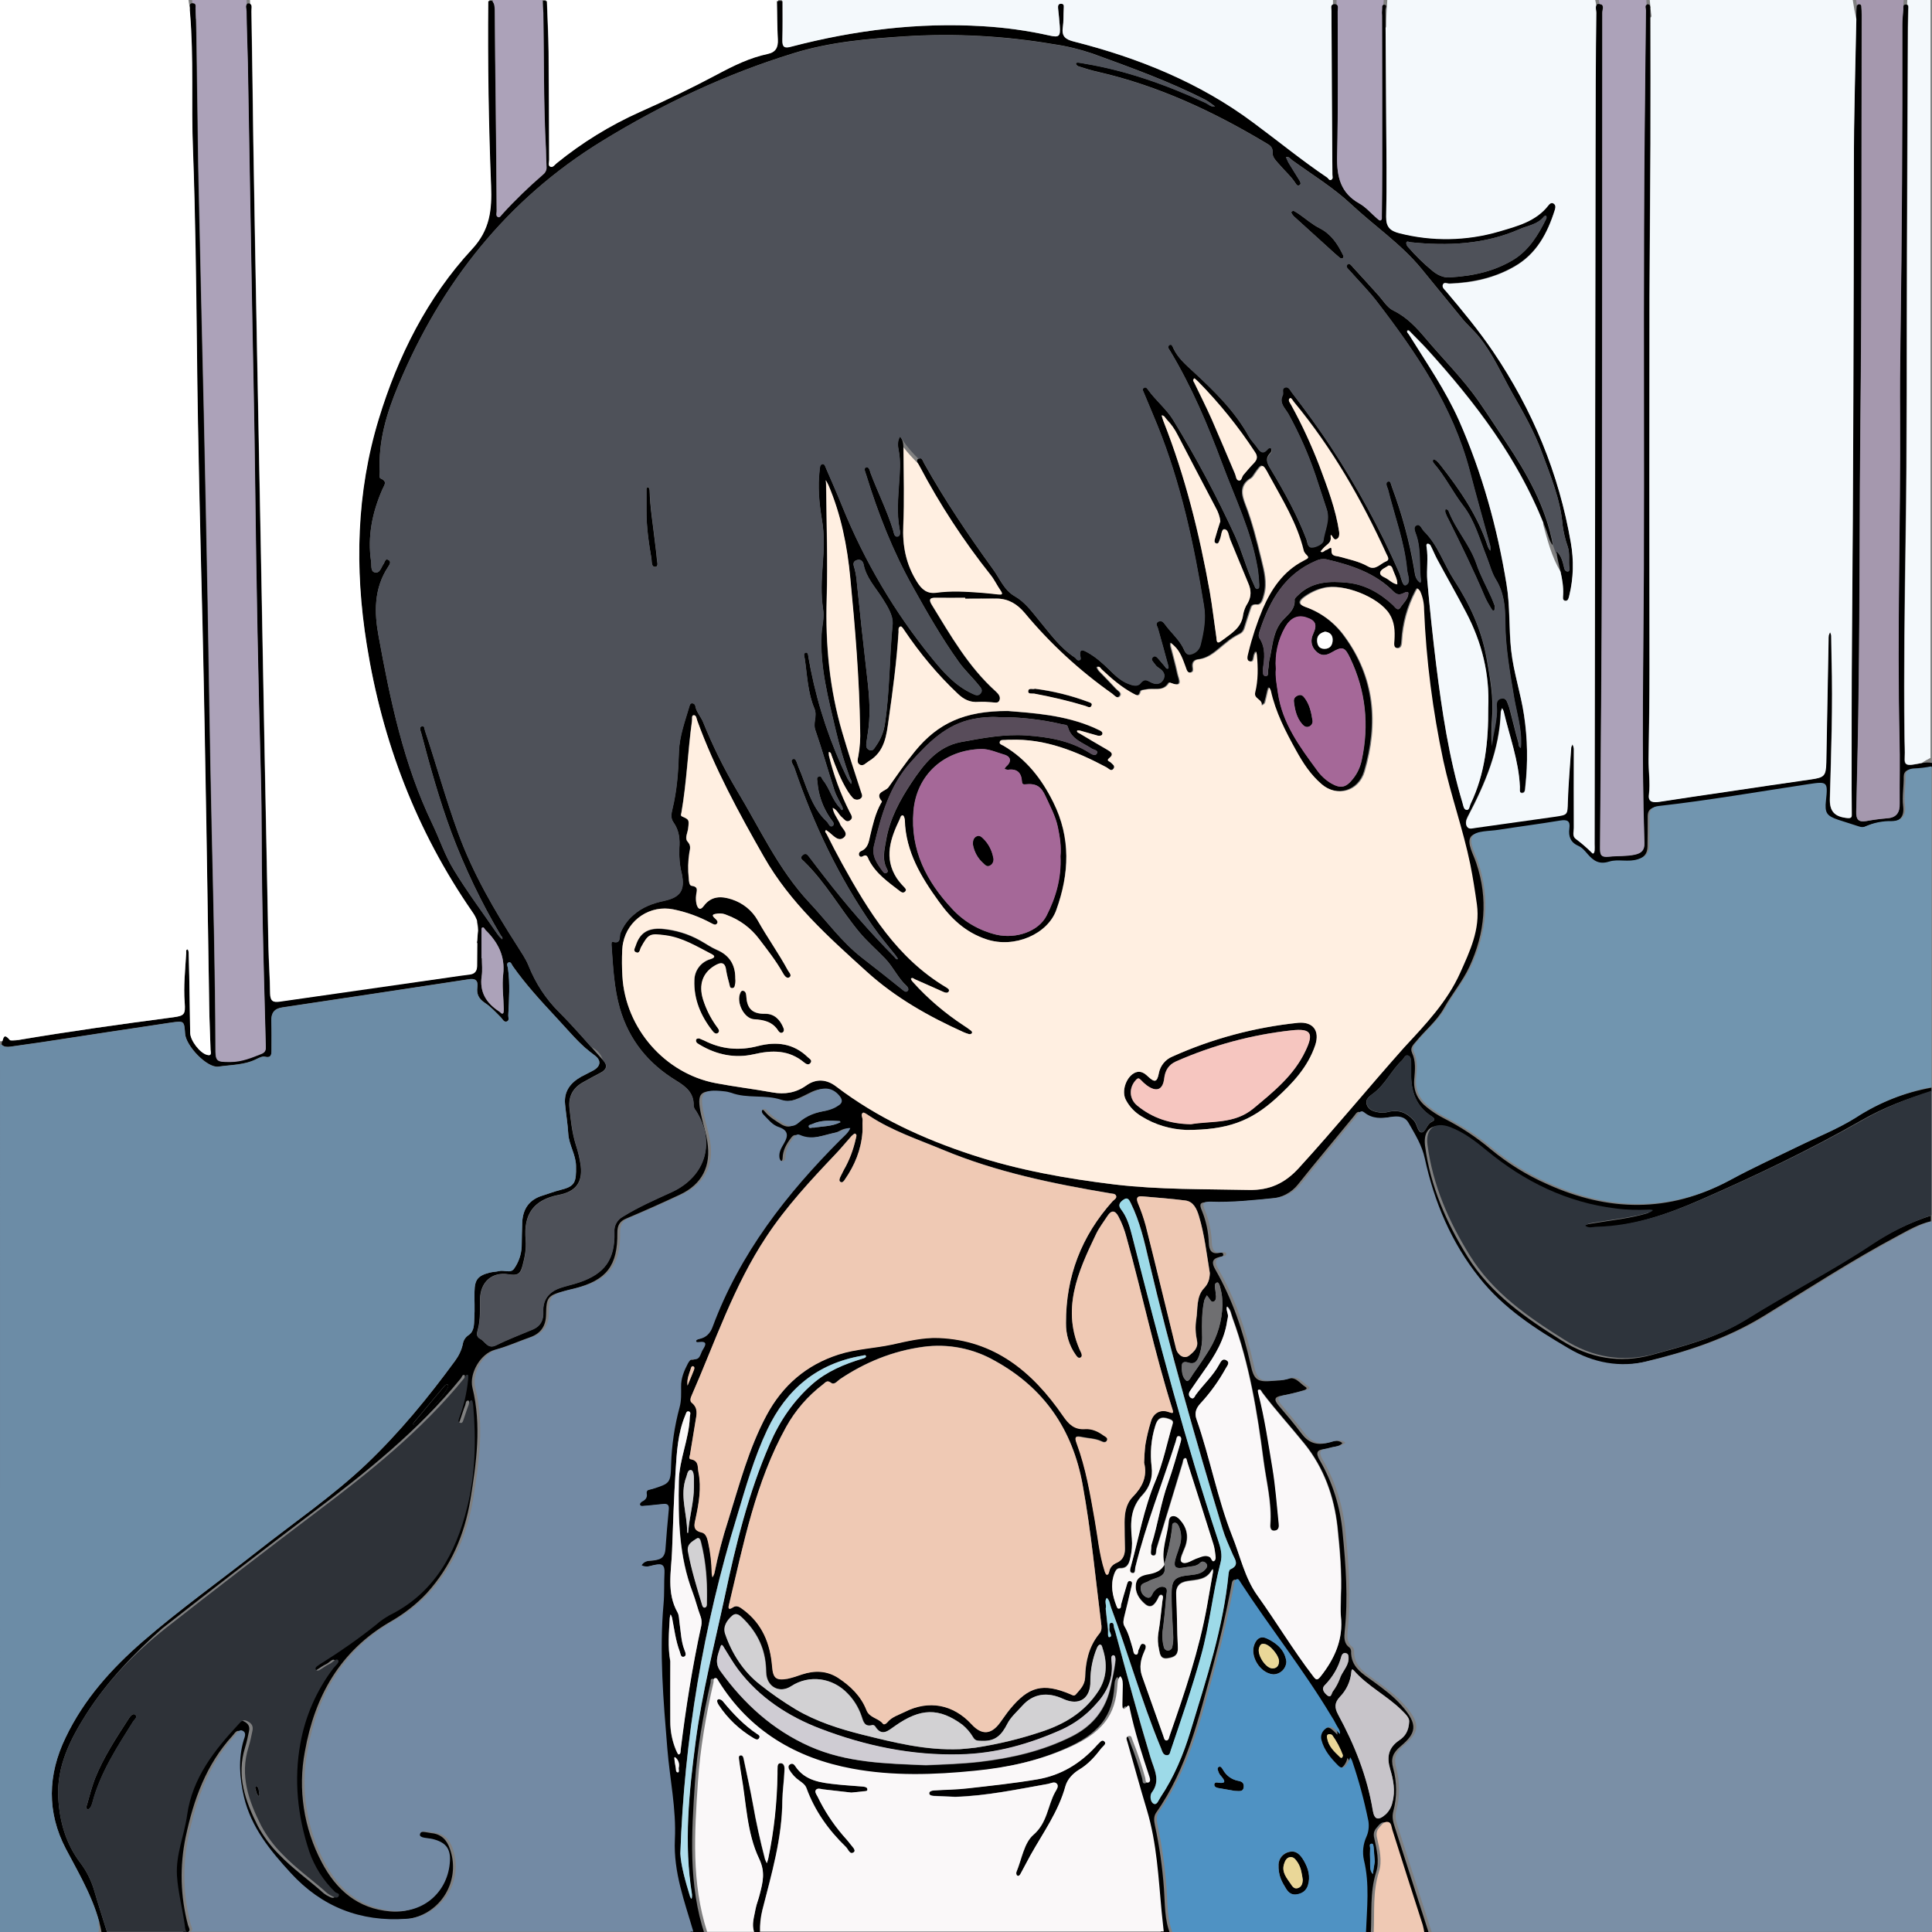 <?xml version="1.0" encoding="utf-8"?>
<!-- Generator: Adobe Illustrator 24.1.0, SVG Export Plug-In . SVG Version: 6.00 Build 0)  -->
<svg version="1.1" baseProfile="tiny" id="图层_1"
	 xmlns="http://www.w3.org/2000/svg" xmlns:xlink="http://www.w3.org/1999/xlink" x="0px" y="0px" viewBox="0 0 1024 1024"
	 xml:space="preserve">
<rect x="0" y="0" width="1024" height="1024" fill="#808080" stroke="none"/>
<g id="图层_1_x5F_复制">
	<path d="M54,1025c-2.9-16.5-11.4-30.5-19.1-45.1c-10.1-19.3-9.7-39.2-0.1-59c9.7-20.3,24.3-36.5,41-51
		c19.4-16.8,40.3-31.7,60.4-47.5c19.5-15.4,40.1-29.4,58.1-46.5c17.4-16.6,32.6-35.1,46.8-54.5c2-2.7,3.5-5.7,4.2-9
		c0.3-2,1.4-3.7,3.1-4.8c3.1-2.1,2.8-5.8,3-9c0.3-4.7,0-9.3,0.1-14c0.1-6.4,1.8-8.5,8.1-10.1c1.6-0.4,3.3-0.4,4.9-0.8
		c2.7-0.7,6.1,1.4,8-1.3c2.4-3.4,3.8-7.5,4-11.7c0.1-4.3,0.1-8.7,0.3-13c0.4-7.1,3.8-11.9,10.7-14c3.2-1,6.3-2.2,9.5-3
		c7.7-1.9,8.5-3.9,8.3-12.8c-0.1-5.9-3.7-11-4.1-16.9c-0.3-5.2-1.2-10.5-1.7-15.7c-0.7-6.8,2.8-11.4,8.5-14.6c1.9-1,3.8-2,5.8-3
		c4.5-2.2,5.3-5.5,1.3-8.4c-7.9-5.7-13.9-13.3-20.5-20.3c-8-8.6-16.1-17.4-22.9-27.1c-0.5-0.8-0.9-2.2-2-1.9c-1.5,0.5-0.7,2-0.5,3
		c1.2,8.3,0.6,16.6,0.2,24.9c-0.1,1.2,0.8,3-0.9,3.5c-1.4,0.4-2.1-1.2-3-2.2c-2.7-2.7-5.3-5.6-8.5-7.7s-4.5-4.6-4-8.3
		s-1.2-4.8-4.6-4.2c-32.9,5-65.8,10-98.7,14.9c-4.2,0.6-6,2.8-5.9,7.1c0.2,5.2,0.1,10.3,0.1,15.5c0,2.3-0.1,4.4-3.6,3.5
		c-1.2-0.3-2.9,0.6-4.2,1.2c-6.4,3.3-13.6,3.1-20.4,4.1c-5.9,0.8-17.2-11-17.6-17.5c-0.5-6.7-0.5-6.8-7.1-5.9
		c-22.9,3.4-45.7,6.9-68.6,10.4c-5.6,0.8-11.2,1.6-16.8,2.4c-1.7,0.2-3.3,0.3-4.7-1v-1C1.8,551,1.6,547,5,551
		c0.9,1.1,2.9,0.6,4.3,0.3c27.4-4.6,54.9-8.5,82.4-12.1c6.1-0.8,6.6-1.6,6.2-7.7c-0.7-8.8,0.3-17.6,0.8-26.5c0-0.7-0.3-1.7,0.8-1.8
		c0.3,0.5,0.5,1.2,0.5,1.8c0.1,4,0.2,8,0.3,12c0.2,10.2,0.3,20.3,0.5,30.5c0.1,4,5.1,10.6,8.9,11.6c2.8,0.8,2-1.5,1.9-2.7
		c-0.2-7.5-0.6-15-0.7-22.5c-0.5-32.1-1-64.3-1.6-96.4c-0.6-34.8-1.2-69.6-2-104.4c-1.2-49.5-2.5-98.9-3-148.4
		c-0.4-35.1-0.8-70.3-2.1-105.4c-1-24.1,0.5-48.5-1.6-72.8c-0.1-0.7-0.1-1.3-0.1-2c0.1-1.3-0.3-2.9,1.8-2.8c1.7,0.1,1.3,1.6,1.3,2.7
		c0.2,4.3,0.3,8.6,0.4,13c0.4,23.6,0.6,47.3,1,70.9c0.9,44.1,2,88.2,3,132.4c0.7,33.1,1.4,66.3,2,99.4c0.7,39.1,1.2,78.3,2.1,117.4
		s1.9,78.3,2,117.4c0,7.7,0.3,7.8,7.8,7.8c6.1,0,11.3-2.2,16.8-4.4c2-0.8,2.2-2.1,2.1-3.9c-0.7-26.6-1.4-53.3-1.9-79.9
		c-0.4-21-0.1-42-0.7-63c-1.4-51.1-2.4-102.2-3-153.4c-0.4-36.5-1.3-72.9-1.9-109.4c-0.7-38.5-1.3-76.9-2-115.4
		c-0.2-9.2-0.6-18.3-0.7-27.5c0-1.4-1.2-4,1.3-4c2.1,0.1,1.2,2.7,1.3,4.2c0.4,23,0.7,46,1,68.9c0.6,37.5,1.3,74.9,2,112.4
		c0.7,34.8,1.3,69.6,2,104.4c0.7,36,1.3,72,2,107.9c0.7,34,1.3,68,2,101.9c0.2,8.3,0.8,16.6,0.9,25c0.1,3.8,1.4,4.8,5.2,4.2
		c29.8-4.3,59.6-8.5,89.4-12.8c3.6-0.5,7.2-1.1,10.9-1.5c2.8-0.3,4.1-1.6,4.2-4.5c0.1-6.3-0.2-12.6,0.5-18.9c0.4-3.4-0.8-6.7-3-9.8
		c-29.6-42.9-47.8-90.3-56-141.8c-6.4-40.4-5.5-80.6,6.4-119.6c10.1-33.1,25.6-64.2,49.4-89.9c9.5-10.2,10.6-20.8,10.1-33.6
		c-1.3-32.6-1.8-65.2-1.5-97.9h2c1.5,1.4,1.4,3.2,1.5,5.1c0.1,16.8,0.3,33.6,0.5,50.4c0.2,18.7,0.4,37.3,0.5,55.9
		c0,1.1-0.6,2.6,0.7,3.1c1,0.4,1.6-0.9,2.3-1.6c6.7-7.4,13.9-14.3,21.5-20.9c1.3-1,2.1-2.6,1.9-4.3c-0.2-3-0.2-6-0.3-8.9
		c-1.4-26.2-0.9-52.5-1.5-78.8h2c0.3,9,0.8,17.9,0.9,26.9c0.2,19.1,0.2,38.3,0.3,57.4c0,1.2-0.8,3,0.7,3.6c1.3,0.5,2.3-1.1,3.3-1.9
		c13.4-10.9,28.2-20,44-27.1c14-6.2,27.7-12.8,41.2-20c8.6-4.6,17.2-8.8,26.7-10.8c4.2-0.9,5.5-3.5,5.3-7.6
		c-0.4-6.8-0.4-13.6-0.5-20.4h3c0,6.8,0.1,13.7-0.1,20.5c-0.1,4,1.1,4.7,4.9,3.6C452.9,16,486.7,11.8,521,13.9
		c11.8,0.7,23.5,2.3,35.1,4.9c5.3,1.2,6,0.5,5.6-5c-0.2-3.1-0.6-6.3-0.9-9.4c-0.1-1.2,0-2.5,1.7-2.4s1.3,1.4,1.3,2.6
		c-0.2,3.3,0,6.7-0.5,10c-0.7,4.8,1.6,6.4,5.8,7.4c34.3,8.7,66.8,21.8,95.3,43.1c13,9.6,25.5,19.8,38.9,28.9
		c0.8,0.5,1.2,1.9,2.3,1.3s0.6-1.7,0.6-2.7c-0.2-29-0.4-58-0.5-86.9c0-1.3-0.8-3.4,1.5-3.5c2.7,0,1.8,2.3,1.8,3.8
		c0,25.6,0.3,51.3-0.3,76.9c-0.2,10.7,1.8,19.3,11.8,24.9c3.4,1.9,6.1,5.1,9.1,7.7c0.6,0.5,1.5,1.4,2,1.3c1.2-0.4,0.7-1.7,0.8-2.6
		c0.1-8.5,0.2-17,0.2-25.5c0-26.8,0-53.6-0.1-80.5c-0.1-1-0.1-2,0-3c0.2-1-0.4-2.9,1.2-2.7c1.8,0.2,0.6,1.8,0.6,2.8
		c0.2,18.8,0.3,37.6,0.4,56.5c0.1,17.7,0.4,35.3,0,53c-0.1,5.5,2.3,7.4,6.8,8.6c17.5,4.5,35.9,4.2,53.2-0.9
		c9.5-2.8,19.4-5.3,26-13.8c0.6-0.8,1.5-1.6,2.5-1.1c1.5,0.8,1.3,2.1,0.9,3.5c-3.9,12.4-9.7,23.4-21.5,30.1
		c-10.6,6.1-22.3,8.6-34.4,9c-1.2,0-2.9-1.1-3.5,0.7c-0.4,1.3,0.9,2.4,1.8,3.4c8.7,10.3,17.3,20.7,24.9,31.9
		c20.9,30.9,34.9,64.6,41.2,101.4c1.6,9.2,1.4,18.7-0.8,27.7c-0.3,1.2-0.5,3.1-2.1,3c-1.8-0.2-1.2-2.1-1.2-3.3
		c0.4-8-2.6-15.3-3.7-23c2.8,2.5,3.5,5.9,4.3,9.3c0.2,0.9,0.8,1.6,1.7,1.6c1.1,0,1.1-1.1,1-1.9c-0.5-3.8,0.4-7.6-0.9-11.4
		c-1.3-3.7-2.2-7.5-2.7-11.3c-1.1-13.6-6.4-26.1-11-38.6c-4-11-10-21.4-15.8-31.6c-5.6-10-10.2-20.6-17.5-29.6
		c-2.8-3.5-6.3-6.4-9.1-9.9c-7.2-8.7-14.3-17.6-21.5-26.3c-10.8-13.1-24.9-22.6-37.2-34.1c-9.4-8.8-20.7-15.7-31.2-23.3
		c-1-0.7-1.7-2.1-3.3-1.6c0.6,1.2,1,2.4,1.7,3.5c1.8,3,3.7,5.9,5.5,8.9c0.4,0.7,0.9,1.7,0.1,2.3c-1.1,0.9-1.8-0.2-2.3-1
		c-2.4-3.7-5.7-6.5-8.5-9.8c-1.6-1.9-3.8-3.8-3.6-6.4c0.2-2.8-1.4-3.8-3.3-4.9c-28-16.8-57.3-30.5-89.2-37.8
		c-3.6-0.8-7.1-1.9-10.5-3c-0.5-0.2-1.3-0.9-1.2-1.3c0-0.8,1-0.7,1.6-0.6c1,0.1,2,0.3,3,0.5c22.3,3.7,43.4,11.3,63.9,20.7
		c1.7,0.8,3.1,2.4,5.2,2c-1.6-1.2-3.2-2.4-4.9-3.4c-19.3-9.9-39.7-17.2-60-24.6c-6.8-2.3-13.7-4-20.8-5c-25.8-4.4-52-5.8-78.1-4.2
		c-20.2,1.3-40.3,3-59.6,9c-35.8,11-69.6,27-101.4,46.5C268.8,105.6,233.7,150,211,204.5c-6.1,14.6-10.6,29.5-9.7,45.5
		c0.1,1.3-0.7,3.2,0.6,3.7c3.7,1.6,1.6,3.6,0.8,5.6c-5.4,12.3-8,25-6,38.4c0.3,2-0.4,5.2,2,5.7c2.7,0.6,3.3-2.7,4.6-4.5
		c0.7-1,0.8-3.1,2.6-2.1c1.6,0.9,0.6,2.4-0.1,3.5c-7.7,11.6-7.5,24.3-5.1,37.1c6.2,34,13.3,67.8,28.4,99.2
		c3.9,8.1,6.7,16.8,11.4,24.4c7.1,11.7,15.4,22.7,23.1,34c0.3,0.4,0.6,0.8,0.9,1.2c0.5,0.6,1.1,1.1,1.7,1.6c0.4-1-0.4-1.5-0.8-2.1
		c-10.3-17.3-19-35.6-26.1-54.4c-6.4-17.3-11.4-35.1-16.1-53c-0.3-1.1-1.3-2.9,0.4-3.4c1.5-0.4,1.3,1.5,1.7,2.5
		c6,17.9,11,36.2,17.5,54c7.8,21.4,19.1,40.9,31.4,60c2.1,3.4,4.4,6.6,5.9,10.3c3.7,9.3,9.2,17.8,16.3,24.8
		c8.1,8.1,15.5,16.9,23.2,25.4c2.6,2.8,1.9,5-1.4,6.7c-3.1,1.6-6.2,3.3-9.2,5c-5.4,3-7.8,7.5-7.2,13.6c0.7,6.6,1.4,13.2,3.4,19.6
		c1.2,3.6,2.1,7.4,2.6,11.2c1,8.8-2.8,13.6-11.7,15.3c-13.2,2.6-18.8,10.1-17.5,23.9c0.4,4.8-0.5,9.1-1.7,13.7s-2.9,5.2-7.3,4.5
		c-9-1.5-15,4.2-15.2,13.1c-0.1,5.3,0.3,10.7-1.1,15.9c-0.5,1.9-1.2,4,1.2,5.2c2.7,1.4,3.9,5.6,8.4,3.4c6.4-3.2,13.1-5.7,19.7-8.5
		c4-1.8,5.5-5,5.3-9.3c-0.3-6.3,2.9-10.4,8.7-12.5c3.4-1.2,7.1-1.9,10.5-3.1c13.5-4.6,18.9-12.3,18.5-26.6c-0.3-3.4,1.5-6.6,4.5-8.2
		c8.2-5.1,17.1-9,25.9-13c18.1-8.4,23.4-26.5,12.8-43.2c-0.7-0.7-1.1-1.7-1.2-2.7c0.2-6.6-4-10-9.1-13.1c-14.8-9-25.1-21.5-30-38.4
		c-3.1-10.8-3.6-22-4.4-33.1c-0.1-0.8-0.1-2.4,0.5-2.2c4.8,1.5,3.5-2.9,4.2-4.6c1.5-3.7,3.8-6.9,6.8-9.5c4.8-4.3,10.4-6.3,16.5-7.6
		c8.7-1.9,11-5.8,9.2-14.4c-1.1-4.4-1.5-8.9-1.3-13.4c0.4-4.9-0.1-9.6-3.1-13.8c-1.5-2.1-1.2-4.4-0.6-6.8
		c2.5-10.1,3.2-20.3,3.5-30.7c0.3-8.2,3.2-16,5.5-23.8c0.2-0.7,0.4-1.7,1.4-1.8c0.9,0,1.7,0.6,1.8,1.4c0.5,3.2,2.9,5.6,4.1,8.5
		c5,12.4,10.9,24.4,17.7,35.9c12.3,20.3,22.1,42.2,38.6,59.8c9.3,9.9,17.3,21.1,28.2,29.5c7.1,5.5,14.2,11.1,21.2,16.7
		c0.8,0.7,1.7,1.4,2.6,0.7s0.4-1.9-0.3-2.6c-4.6-4.1-7-9.9-11.4-14.5c-4.5-4.7-9.4-8.9-13.6-13.9c-10.2-12.3-17.9-26.4-29.4-37.6
		c-1-1-2.7-1.9-0.8-3.5c1.8-1.5,2.6,0,3.6,1.2c2.6,3.4,5.2,6.9,7.9,10.3c11.5,14.9,23.9,29.2,37.1,42.5c0.5,0.5,0.8,1.6,1.9,1
		c-0.4-0.5-0.7-1.1-1.1-1.6c-4.1-5.2-8.5-10.3-12.3-15.8c-18-25.9-31.4-54.1-41.5-83.9c-0.5-1.5-2.6-3.8-0.7-4.6
		c1.6-0.6,2.1,2.4,2.8,4.1c4.4,10,6.6,21.2,15.1,29.1c1,0.9,1.5,3.4,3.1,2.1c1.5-1.1-0.5-2.6-1.2-3.8c-4-5.8-6.4-12.5-6.9-19.5
		c-0.1-1-0.7-2.6,1-2.9c1.2-0.2,1.3,1.3,1.9,2c3.7,4.5,4.9,10.6,9.1,14.8c0.4,0.4,0.5,1.4,1.4,0.8c0.2-0.1,0-0.9-0.2-1.4
		c-1.4-2.8-3.1-5.5-4.1-8.5c-3.5-10.7-6.5-21.6-10.2-32.2c-1.4-3.9,1.2-7.4-0.5-11.4c-3.5-8.3-3.8-17.5-5.1-26.4
		c-0.2-1.1-1-3.1,0.6-3.3c1.4-0.1,1.2,2,1.5,3.3c0.4,1.9,0.7,3.9,1.1,5.9c4,19.9,10.5,39.3,19.4,57.5c0.6,1,1.2,2,1.9,2.9
		c0.8-1.3-0.3-2.2-0.6-3.2c-3-8.3-5.5-16.7-7.5-25.3c-3.9-16.7-8.4-33.3-7.5-50.7c0.2-4.5,1.6-8.8,0.8-13.4
		c-1.2-7.8-0.8-15.6-0.2-23.4s1-16-0.4-23.9c-1.5-8.9-2.3-17.7-1.2-26.7c0.1-1.2,0.2-2.7,1.4-2.9s1.6,1.4,2,2.4
		c2.9,6.7,5.9,13.4,8.6,20.2c11.8,29.1,27.8,56.2,47.6,80.5c6,7.4,12.3,14.5,21.2,18.6c1.5,0.7,3.1,1.6,4.5-0.1s0.1-3-1-4.3
		c-3.4-4.3-7.5-8-10.6-12.4c-9-12.6-16.8-26.2-24.3-39.7c-10.5-18.7-18.4-38.8-24.7-59.3c-0.4-1.4-1.6-3.6-0.2-4.1
		c1.6-0.6,2.1,1.8,2.5,3.1c3.8,10.1,8.7,19.8,11.9,30.1c0.4,1.4,0.6,3.7,2.2,3.5c2.1-0.3,1.5-2.8,1.2-4.2
		c-1.5-8.1-0.7-16.3-0.2-24.4c0.4-5.7,0.9-11.2-0.2-16.9c-0.5-2.5-0.8-5.1,0.6-7.5c2.1,2.1,1.9,4.9,1.9,7.5
		c0.1,13.2,0.5,26.4-0.1,39.5c-0.5,10.8,1.4,20.7,7.3,30c2.5,4,5.3,6.4,10.1,5.7c8-1.1,15.9-0.6,23.9,0c3,0.2,6,0.6,9,0.9
		c1.5,0.1,2.9,0.3,1.3-2c-1.9-2.7-3.3-5.8-5.4-8.4c-14.3-18-26.9-37.3-37.6-57.6c-0.7-1.3-2.1-3-0.4-3.9s2.2,1.4,2.9,2.6
		c10.9,19.5,23.4,38,36.5,56.1c3.6,4.9,5.8,11,11.4,14.2s9.1,8.2,13,12.9c5.8,7,11.1,14.5,18.9,19.6c0.8,0.5,1.2,1.9,2.4,1.4
		s0.5-1.6,0.4-2.5c-0.5-4.1,2-2.6,3.7-1.7c4.6,2.5,8.4,6,12.1,9.6c2.8,2.8,5.8,5.6,9.6,7.1c2.2,0.9,5,1.7,6.5-0.2
		c2-2.5,3.2-1.9,5.5-0.6s5,1.4,6.6-1.3s0.1-4.7-2.2-6.2c-0.8-0.5-1.6-1.2-2.1-2c-0.8-1.2-2.6-2.5-1.2-3.8s2.6,0.5,3.5,1.5
		s2,2.3,2.9,3.4c0.5,0.6,0.8,1.6,1.7,1.1c0.3-0.1,0.2-1.2,0-1.9c-1.7-6.4-3.5-12.8-5.3-19.2c-0.3-1.3-1.8-2.9,0.2-3.9
		c1.7-0.8,2.8,0.7,3.7,1.9c3,4.1,7,7.5,9.4,12.1c0.8,1.4,1.3,4.2,4.1,3.4c2.5-0.6,4.5-2.5,5.1-5c1.7-6.8,3-13.8,1.8-20.8
		c-5.3-32.6-12.2-64.8-24.6-95.5c-2.4-5.9-4.9-11.7-7.3-17.5c-0.3-0.8-1.2-1.9,0.2-2.5c1-0.4,1.5,0.4,2,1c4.1,5.8,10,10.5,13.5,16.3
		c12.1,19.8,23.1,40.4,32.8,61.5c3.8,8.5,6.1,17.6,10.1,26c0.4,0.8,0.5,1.8,1.4,1.8c1.4-0.1,1.2-1.3,1.2-2.3c-0.2-3-0.4-6-0.9-8.9
		c-3.3-19.4-12-37.1-18.8-55.4c-7.6-20.4-16.1-40.5-27.4-59.3c-0.6-1-2-2.5-0.4-3.4c1.1-0.6,1.8,1.2,2.2,2.2
		c2.3,4.8,6.2,8.2,10,11.7c11.3,10.4,22.3,21.1,29.9,34.8c1.2,2.2,3.1,3.9,4.5,6s2.8,3.3,5,1c0.6-0.6,1.5-1.7,2.4-0.5
		c0.2,0.8,0,1.6-0.5,2.2c-3,2.9-1.7,5.6,0.1,8.5c7.2,12,14,24.2,19,37.3c0.6,1.6,0.5,4.3,2.8,4.2s5.9-1.9,6.1-3.6
		c0.7-5.5,3.7-10.9,1.8-16.6c-2-6-3.9-12-5.9-18c-3.8-11.2-8.6-22-14.3-32.4c-1.8-3.2-5.2-5.8-3.1-10.2c0.6-1.3-0.7-3.4,1.1-4
		c2-0.6,2.8,1.5,3.7,2.7c7.2,9.4,14.2,18.9,20.7,28.8c13.9,21.2,26.1,43.6,36.3,66.9c1,2.3,1.7,7,3.2,6.4c3.2-1.3,1.2-5.2,0.9-8
		c-1.3-14.7-6.6-28.5-10.1-42.7c-0.4-1.4-1.8-3.6,0-4.3c1.4-0.5,1.7,2,2.2,3.3c5.2,14,9.2,28.5,11.7,43.3c0.4,2.1,0.4,4.3,2,6.1
		c0.3,0.3,0.7,0.7,1.1,1c0.2-0.4,0.5-0.8,0.4-1.2c-1-7.9,0.2-15.9-2.3-23.7c-0.6-1.9-2-4.5-0.2-5.5c2.1-1.1,2.9,1.9,4.2,3.2
		c7.4,7.3,10.4,17.3,15.9,25.8c8.2,12.6,14.5,26.1,17.2,41c1.9,10.6,3.9,21.3,3,32.2c-0.4,4.9-0.4,9.9-0.2,14.8
		c0.6-7.1,3.2-13.9,2.6-21.1c-0.2-2,0.3-3.8,2.6-4.1s2.8,1.5,3.4,3c0.5,1.2,0.9,2.5,1.2,3.8c1.5,5.6,2.8,11.3,4.4,16.9
		c0.2,0.9,0,2,1.1,2.5c0.1-0.8,0.2-1.6,0.2-2.5c0.2-8.1-2.2-15.8-3.6-23.6c-2.3-13.8-4.8-27.5-4.8-41.5c0-7.5-0.8-15-4.9-21.6
		c-2.3-3.7-3.3-8-4.9-12c-3.7-9.2-6.3-19.2-12.4-27.1c-5.6-7.3-9.6-15.6-15.6-22.5c-0.5-0.6-1-1.5-0.2-2.1c0.2-0.2,1.2,0.4,1.7,0.8
		c0.8,0.8,1.6,1.7,2.3,2.6c10.3,13.2,19.7,26.9,24.9,43c0.3,0.7,0.7,1.4,1.2,2c0.1-0.8,0.1-1.6,0-2.4c-3.7-13.5-7.5-26.9-11-40.4
		c-9-33.9-28.2-62.1-49.2-89.4c-4.4-5.7-9.5-10.8-14.2-16.1c-0.8-0.9-2.5-2.1-1.4-3.3s2.3,0.6,3.1,1.5c4.4,4.8,8.8,9.6,13.1,14.4
		c2.7,2.9,4.9,6.9,8.3,8.5c7.2,3.5,12.5,9.3,17.2,14.9c9.3,11,19.7,21.3,28,33.2c4.9,7.1,9.6,14.3,14.4,21.5
		c11.3,17,21.3,34.5,25,54.9c-1.9-2.2-2.4-5-3.4-7.7c-13.8-36.9-37.1-67.5-63.2-96.3c-2.8-3.1-5.8-6-8.7-9c-0.5-0.6-1.3-1.6-1.9-1
		s0.4,1.4,0.8,2c9.3,15,19.4,29.5,26.6,45.7c12.2,27.7,20.2,56.6,25.1,86.5c2,11.8,1.2,23.6,2.5,35.3s5.1,22.7,6.8,34.2
		c1.9,12.5,2.1,25.2,0.7,37.8c-0.2,1.4,0.1,3.6-1.9,3.5c-1.5-0.1-0.9-2.2-1-3.4c-0.6-13.8-5.5-26.7-8.6-39.9
		c-0.2-0.6-0.5-1.1-0.8-1.6c-0.3,0.6-0.5,1.2-0.7,1.8c-0.6,20.2-8.3,38.2-17.5,55.7c-0.9,1.7-1.4,3.7-0.4,5.2s3,0.8,4.7,0.6
		c14-2,28-3.9,42-5.9c6.7-1,6.5-1,6.7-7.7c0.3-9.6,1.2-19.3,1.8-28.9c0.1-0.6,0.4-1.2,0.7-1.7c0.3,0.7,0.6,1.5,0.7,2.3
		c0,14-0.1,28,0,42c0,1.9-0.9,4.3,0.9,5.7c3.1,2.3,6,4.8,8.7,7.5c0.8,0.9,1.3-0.3,1.4-1.2c0.1-1.2,0-2.3,0-3.5
		c0.2-122.7,0.3-245.3,0.5-368c0-24.2,0.1-48.3,0.4-72.5c0-1.6-1.2-4.4,1.4-4.5c3.3-0.1,1.8,3,1.8,4.6c0,95.5-0.1,191-0.2,286.5
		c-0.1,52-0.6,104-1,156c0,3.5,0.2,5.3,4.7,4.8s9.2-0.1,13.8-1.1c3.5-0.8,5.1-2.4,5-6.1c-1.6-48.5-0.5-97-0.3-145.4
		c0.2-59.8-0.1-119.7,0.1-179.5c0.1-38.8,0.6-77.6,1-116.5c0-1.1-1-3.2,1.2-3.1c1.7,0.1,1.1,2.1,1.2,3.3c0,23.5,0.1,47,0,70.5
		c-0.1,27-0.4,54-0.5,81c-0.1,65.7-0.1,131.3,0,197c0,16-0.2,32-0.5,48c-0.1,6.3,1,12.6,0.2,19c-0.6,4.3,2.6,4.2,5.6,3.8
		c11.8-1.8,23.7-3.6,35.5-5.3c15-2.2,30-4.5,45-6.6c6.8-1,7.7-1.8,7.9-8.9c0.4-21.6,0.8-43.3,1.2-64.9c0-0.8,0-1.7,0.1-2.5
		c0.2-0.6,0.4-1.1,0.7-1.7c0.3,0.6,0.5,1.2,0.6,1.8c0.1,4.2,0.1,8.3,0.2,12.5c0.7,24.6-0.2,49.3-0.9,73.9c-0.2,6.7,2.4,9.7,9.5,10.4
		c2.3,0.2,2.1-1.1,2.1-2.4c0-4.2-0.1-8.3-0.1-12.5c0-26.7,0-53.3,0.2-80c0.7-83.6,0.9-167.3,1-250.9c0-27.2,0.9-54.3,1.4-81.4
		c0-1,0.1-2,0.2-3c0-0.7,0.5-1.2,1.2-1.2l0,0c0.7,0,1.2,0.5,1.2,1.1v0.1c0.1,1.5,0.2,3,0.2,4.5c-0.2,71.8,0.1,143.6-0.7,215.5
		c-0.5,46.2-0.3,92.3-0.9,138.5c-0.2,22.8-0.8,45.6-1.3,68.4c-0.1,3.8,1,5.6,5.2,4.9c3.8-0.7,7.6-1.2,11.4-1.5
		c4.8-0.4,6.5-3.2,6.4-7.7c-0.1-11.5,0.2-23-0.1-34.5c-1.3-57.1,0.6-114.3,0.3-171.4c-0.1-13.2,0-26.3,0.2-39.5
		c0.8-55.8,1.1-111.6,1-167.4c0-2.7,0.3-5.3,0.5-8c0.1-1.1-0.3-2.7,1.3-2.8c1.8-0.1,1.3,1.6,1.3,2.7c0,3.2-0.2,6.3-0.2,9.5
		c-0.2,39.7-0.3,79.3-0.5,119c-0.2,50.5,0.1,101-0.7,151.5c-0.5,35-1,70-0.6,104.9c0,4,0.3,8,0.1,12c-0.2,3.1,1.1,3.7,3.8,3.4
		c3.6-0.4,7.1-1.8,10.9-1v2c-3.4,0.8-6.9,1.2-10.4,1.3c-2.4,0.1-4.7,0.8-4.7,4c0.1,5.1-0.9,10.3-0.3,15.5c0.7,5.6-1.6,8.3-7.1,8.4
		c-4.7-0.1-9.3,0.8-13.5,2.7c-1.2,0.6-2.6,0.6-3.9,0.1c-3.6-1.1-7.3-2.3-10.9-3.5c-6.2-2.1-7.2-3.7-6.5-10.2
		c1.1-10,0.7-10.2-9.2-8.6c-26.5,4-52.9,8.6-79.5,11.6c-3.3,0.4-4.8,1.8-4.8,5c0,5.3,0,10.7-0.1,16c-0.1,3.9-1.8,5.9-6,7.2
		c-5.2,1.7-10.5-0.2-15.1,1.2c-5.6,1.8-8.5-0.4-11.6-3.9c-1.4-1.6-2.8-3.4-4.8-4.3c-4.2-1.9-5.5-5-4.9-9.3c0.6-4.1-1.2-4.8-4.9-4.2
		c-10.8,1.8-21.7,3.2-32.6,4.9c-4.8,0.8-11.9,0.4-13.8,3.3c-2.2,3.3,1.5,9.3,3,14c6.3,18.8,4.6,36.9-3.7,54.8
		c-3.7,7.9-9.3,14.5-13.5,22c-3.8,6.8-9.9,11.6-14.7,17.5c-1.5,1.8-3.4,3.4-2.2,6.1c2.1,4.5,1.6,9.2,1.2,13.8
		c-0.6,6.5,1.9,11.4,6.8,15.2c2.7,2.2,5.7,4.1,8.8,5.7c8.9,4.5,17.3,10,25,16.5c9,7.4,18.9,13.6,29.6,18.3
		c32.6,14.8,64.8,15.5,96.9-1.9c11.8-6.4,24.1-12,36.2-17.9c10-4.9,20.5-9,29.9-14.9c12.4-8.1,26.3-13.7,40.9-16.3v2
		c-12.9,3.8-25.2,8.5-37.1,15.3c-27.5,15.7-56,29.3-85,42c-18,7.9-36.6,14.4-56.6,14.9c-2,0-4.2,1-6.1-0.6c1.8-1.4,3.9-1.4,6-1.8
		c9.5-1.6,19.1-2.5,28.4-5.3c0.6-0.3,1.1-0.6,1.5-1.1c-0.6-0.2-1.2-0.3-1.8-0.3c-6,0.3-12,0.2-18-0.6c-25.9-3.2-48.3-14.2-68.3-30.7
		c-5.9-4.9-12-9.6-19.3-12.4c-8.3-3.1-13.2,0.7-12.1,9.4c2.8,21.4,11.3,40.7,22.5,58.7c12.2,19.7,30.8,32.5,49.9,44.5
		c14.8,9.4,31,12.3,47.9,7.6s33.7-8.8,49.1-18.4c21.7-13.6,44.6-25.2,66-39.4c10.1-6.8,21.1-12.2,32.7-16v3
		c-6.2,1.4-11.7,4.6-17.3,7.6c-24.4,13-47.6,28.1-71.1,42.5c-19.9,12.2-41.2,19.1-63.3,24.4c-14.6,3.5-28.8,0.9-41.8-6.8
		c-17.6-10.3-34.7-21.3-47.5-37.6c-14.8-18.6-23.8-40-28.8-63c-1.5-7.1-5.2-12.9-8.6-18.9c-2-3.6-5.7-3.8-9.3-3.2
		c-5,0.8-9.9,1.1-14.2-2.4c-2-1.6-2.9,0.5-3.9,1.7c-9.8,12-19.8,23.8-29.5,36c-3.5,4.5-8.8,7.3-14.5,7.7
		c-11.1,1.1-22.2,2.3-33.4,1.9c-4.3-0.1-4.7,1-3.1,4.7c2.2,5.4,3.4,11.2,3.6,17c0.1,3.4,1.2,6,5.4,5.2c0.8-0.2,2-0.3,2.2,0.5
		c0.4,1.4-1,1.4-1.9,1.6c-4.2,1-4.2,3.3-2.3,6.6c9,15.7,14.8,32.7,18.7,50.3c1.8,8.4,3.5,9.6,12,8.8c2.3-0.2,4.8-0.1,6.9-0.9
		c4.9-2,7.1,2.2,10.2,4.1c1.7,1-0.5,1.7-1.3,1.9c-3.7,1.1-7.4,2-11.1,2.7c-4.5,0.7-4.2,2.4-1.7,5.4c4.1,4.8,8.2,9.6,12,14.7
		c3.5,4.7,7.7,6.4,13.4,5c2.7-0.7,5.6-2.1,8.3,0.1c-2.1,2.2-5.1,1.8-7.7,2.7c-0.5,0.2-0.9,0.3-1.4,0.4c-4.4,0.3-5.3,1.9-2.9,6
		c6.8,11.7,10.9,24.8,12.1,38.3c1.7,17.4,3,34.8,1.1,52.3c-0.3,3.2-0.5,6.4,2.5,8.6c0.5,0.4,0.8,1.1,0.9,1.8
		c-0.3,8.6,6.1,12.1,11.9,16.3c5.2,3.8,10.5,7.7,14.8,12.6c9.2,10.3,7.7,14.8-0.5,21.7c-4,3.4-5.3,6.4-3.9,11.5
		c2,7.4,2.1,15.3,0.1,22.8c-0.8,3-0.2,5.6,0.7,8.3l18.3,57h-4c-0.3-1.6-0.6-3.2-1-4.8c-5.3-16.8-10.7-33.5-16-50.3
		c-0.5-1.6-0.5-3.8-2.2-4.2c-2.2-0.5-3.5,1.5-4.8,3s-1.7,3.2-1.1,5.5c1.3,5.8,2.8,12.2,1,17.8c-3.5,11-2.2,22-2.9,33.1h-4
		c0.5-13.1,2.2-26.2-1-39.2c-0.9-4.1-0.4-8.4,1.3-12.2c1.2-2.6,1.5-5.5,1.1-8.3c-2.2-10.9-5.1-21.7-8.7-32.2c-0.3-0.6-0.6-1.2-1-1.7
		c-0.2,0.7-0.4,1.4-0.7,2.1c-1.2,2.5-3.1,4.8-5.6,2.3c-3.8-3.8-7.5-8.1-8.9-13.6c-0.6-2.1,0.2-4.4,2-5.8c1.4-1.2,3-1.5,4.6-0.3
		c1.2,0.9,2.2,2,3.2,3c0.3-2-1.1-3.3-1.9-4.9c-0.9-1.8-1.9-3.5-3-5.2c-14.6-24.3-32.3-46.5-47.7-70.2c-0.5-0.8-1.1-2.2-2.1-1.8
		c-1.3,0.5-1.2,2.1-1.5,3.4c-2.7,14.2-5.9,28.3-9.7,42.3c-7.4,26.9-13.6,54.3-30.1,77.7c-1.4,2-1.2,4.3-0.7,6.7
		c2.4,11,4,22.3,4.8,33.5c0.6,8.2,0.2,16.7,3.5,24.5h-5c-0.4-3.8-0.8-7.6-1.2-11.4c-1.8-18.2-2.6-36.5-7.9-54.2
		c-3.6-11.9-6.9-24-10.3-36c-0.3-1.2-1.3-2.8,0.7-3.3c1.6-0.3,1.5,1.3,2,2.3c2.6,6.5,4.8,13.1,6.7,19.9c0.3,1-0.1,2.8,1.5,2.5
		c1.3-0.2,1.2-1.7,0.8-2.9c-4-12-7.9-24-10.5-36.4c-0.1-0.6-0.2-2.5-1.6-0.9c-2,2.3-2.3,0.7-2.3-1c0-3.2,0.2-6.3,0.2-9.5
		c0-2,0.2-4-1.3-5.7c-1.6,1.5-1.4,3.5-1.6,5.4c-0.5,6.9-2.2,13.5-6.6,19c-4.9,6.2-11.5,10-18.6,13.2c-16,7.2-32.8,10.8-50.1,12.5
		c-21.8,2.2-43.8,2.9-65.2-1.1c-29.7-5.5-54.5-20-70.9-46.5c-0.4-0.7-0.8-1.7-1.8-1.5c-1.1,0.2-0.6,1.3-0.8,2.1
		c-4,17.5-7.1,35.2-8.3,53.2c-1.8,27-3.5,53.9,5.2,80.2h-7c-4.9-16.3-11.1-32.3-10.3-50c0.8-16.2-2.7-32.1-4-48.2
		c-2.1-25.5-4.3-51.1-2-76.7c0.5-5.5,0.2-11,0.5-16.5c0.2-3.9-1.2-5.2-5-4.2c-2.4,0.6-4.7,1.5-7.1,0.2c1.7-2.6,4.5-2.5,7-2.7
		c3.7-0.3,5.3-2.1,5.6-5.7c0.5-7.1,1.1-14.2,1.8-21.3c0.2-2.4-0.9-3-2.9-2.8c-3.5,0.3-6.9,0.8-10.4,1c-0.7,0.1-1.9,0.3-2-0.8
		c0-0.4,0.6-1.1,1.1-1.4c1.8-0.9,2.9-2.1,2.5-4.3s1.8-2,3-2.4c9.2-2.9,9.7-3.1,9.9-12.8c0.3-10.3,1.8-20.5,4.5-30.5
		c1-3.6,0.8-7.3,0.8-10.9c-0.1-4.5,1.6-8.5,3.6-12.3c0.5-1,1.7-2.5,2.3-2.4c4.3,1,4.2-2.7,5.6-4.9c1.6-2.5,2.6-4.7-2.1-4.1
		c-0.6,0.1-1.5,0.2-1.4-0.7c0-0.3,1-0.8,1.6-0.9c3.7-0.7,5.9-3.1,7.1-6.4c14.4-38.8,39.1-70.5,68-99.4c1.8-1.8,4-3.5,5-6
		c-2.6-0.3-4.5,1.8-6.9,2.2c-6.6,1.3-13,4.5-19.9,1.4c-1.7-0.8-2.8,0.8-3.6,1.9c-2.2,3-3.9,6.2-4,10c0,1.1-0.5,2.1-1.6,2.1
		s-1.5-1.2-1.6-2.2c-0.3-2.9,1.2-5.1,2.5-7.4c2.3-3.9,2.2-6.8-2.7-8.5c-3.5-1.1-5.6-4-8.1-6.5c-0.7-0.7-1.4-1.8-0.7-2.6
		c1.1-1.2,2.2-0.2,2.9,0.7c2.3,2.8,5.3,4.5,8.2,6.4s5.6,2,8.2-0.4c4.3-3.8,9.3-5.5,14.9-6.4c2.2-0.5,4.4-1.4,6.2-2.7
		c2.5-1.5,1.9-3.5,0.2-5.4c-3.4-3.9-7.7-4.6-13.2-2s-11.2,6.4-17.4,4.4c-8.7-2.9-18-0.5-26.5-3.7c-1.3-0.4-2.6-0.7-3.9-0.8
		c-11.5-1.3-12.9,0.8-10.7,11.8c1,4.9,2.6,9.6,3.4,14.6c2.1,13-2.8,22.6-14.6,28.1c-9.4,4.4-18.8,8.6-28.3,12.6
		c-3.7,1.5-4.8,3.8-4.8,7.6c0.2,17.5-5.7,25.1-22.7,29.5c-1.8,0.5-3.6,0.8-5.3,1.3c-9,2.5-9.6,3.3-9.8,12.7
		c-0.1,5.8-2.7,9.8-8.3,11.8c-6.3,2.2-12.4,5-18.8,6.7c-7.6,2-13.7,12.5-11.9,20.1c4.9,19.9,2.1,39.7-1.1,59.4
		c-3.1,18.6-10.3,35.4-23.1,49.5c-5.7,6.1-12.4,11.2-19.6,15.3c-26.4,15.4-39.8,39.4-45,68.6c-3.8,20-0.6,40.7,8.9,58.7
		c7.7,14.7,19.2,24.7,36.4,26.1c16.2,1.4,29.3-10.3,30.1-26.6c0.3-6.6-2.4-9.8-9.2-11.5c-2.4-0.6-7.2-0.4-6.7-2.5
		c0.6-2.7,4.9-1.2,7.6-0.9c5.1,0.5,8.1,3.5,9.7,8.2c5.3,14.5-2.1,30.6-16.7,35.9c-2.5,0.9-5.1,1.5-7.8,1.6
		c-24.3,1.7-44.8-6.3-61.3-24.3c-10.9-11.9-21-24.2-24.8-40.4c-2.3-10-3.1-20-0.1-30.1c0.5-1.6,1.6-3.8-0.6-4.9
		c-1.9-0.9-2.8,1.3-3.9,2.4c-14,15.3-20.6,33.9-24.8,53.7c-3.2,15.4-2.8,31.3,1.2,46.5c0.3,1.3,2.1,3.4-0.7,4
		c-2.3,0.5-2.5-1.7-2.7-3.3c-1.2-8.9-3.6-17.6-4.2-26.6c-0.7-11.3,3.8-21.5,5.4-32.3c2.8-19.7,14.5-34.3,27.4-48.2
		c1.2-1.3,2.3-2.6,4.6-1.4s3.1,2.8,2.6,5.1c-0.6,2.9-1.2,5.8-2.1,8.7c-4.7,15,0.1,28.4,6.7,41.5c3,5.6,6.8,10.7,11.3,15.2
		c7.3,7.6,15.9,13.6,23.7,20.6c0.9,0.7,1.9,1.3,3,1.8c1.1,0.6,2.5,1,3.1-0.2c0.8-1.6-1.2-1.5-1.9-2.2c-6.2-6-10.9-13.4-13.7-21.5
		c-6.2-18.7-8.2-38-4.7-57.2c2.6-14.5,8.6-28.2,17.5-39.9c1-1.3,3.5-3.2,2.5-4.3c-1.1-1.2-2.9,1.3-4.5,2c-1.8,0.8-3.4,2.1-5.1,3.1
		c-0.7,0.4-1.7,0.8-2.2-0.1s0.3-1.5,1-2c0.9-0.7,1.9-1.3,2.9-1.9c9.7-6.1,19.1-12.7,28.1-19.9c2.1-1.9,4.5-3.5,6.9-4.9
		c23.9-11.8,35.2-32.8,41.3-57.2c4.4-17.7,4.8-35.9,3.2-54.1c-0.1-1-0.4-2.7-0.7-2.7c-1.5-0.1-1.4,1.5-1.7,2.4c-1,2.5-1.7,5-2.6,7.5
		c-0.4,1-0.6,2.7-2.2,1.9c-1-0.5-0.4-1.8-0.1-2.7c2.4-6.4,3.9-13.1,4.6-19.9c0.1-0.9,0.2-2.6-0.1-2.7c-1.2-0.4-1.4,1.1-1.9,1.7
		c-22.6,27.8-50.3,49.9-78.7,71.3c-26.7,20.2-53.2,40.6-79.6,61.3C71.4,876,56.9,891,45.8,908.4c-8.5,13.4-15.9,27.8-14.9,44.7
		c0.7,12.6,4.1,24.3,11.8,34.4c3.4,4.5,5.9,9.7,7.4,15.1c2.2,7.5,4.6,14.9,6.9,22.3L54,1025z M617,829.1c2,7.2-4.7,6.8-8.2,8.9
		c-1.8,1.1-4.5,1-4.2,4c0,1.9,1.1,3.6,2.8,4.5c2.9,1.3,3-1.7,4.2-3c1.4-1.6,3.2-2.9,5.2-2.4c2.5,0.6,1.4,3.1,1.3,4.7
		c-0.5,6.5-1.1,12.9-2,19.3c-0.2,2.6,0,5.2,0.7,7.8c0.2,1.2,1.3,2.1,2.6,1.9c1-0.2,1.8-1,1.9-2.1c0.4-1.6,0.5-3.3,0.5-4.9
		c-0.3-7.3-0.9-14.6-0.9-22c0-8.8,1.5-10.1,10.2-11c2.8-0.3,5.7-0.7,7.7-3c0.8-0.9,1.4-2,0.5-3.1c-0.8-1-2.2-1.4-3.1-0.5
		c-2.1,2.2-4.8,1.9-7.4,2.4c-6.4,1.3-7.4,0.2-5.2-6.4c0.5-1.4,1-2.8,1.4-4.2c1.3-3.5,1.3-7.3-0.1-10.7c-0.5-1.1-1.1-2.3-2.4-2.2
		c-1.6,0.2-1.2,1.7-1.3,2.8C620.4,816.5,619,822.9,617,829.1c-1.8-7.5,1.4-14.7,2.2-22.1c0.2-1.4,0.2-3.3,2.1-3.6
		c1.6-0.2,2.9,0.8,3.9,1.9c3.8,4.2,4.8,8.9,2.9,14.3c-1,2.8-3.4,7-1.9,8.2c2.1,1.6,5.6-1.3,8.6-2.2c2-0.7,4-1.7,6.2-0.5
		c1,0.6,1.2,2.8,2.3,2.1c1.3-0.8,0.7-2.8,0.6-4.2c-0.2-1.7-0.5-3.3-1-4.9c-4.5-14.3-9-28.5-13.6-42.8c-0.3-0.9-0.6-2.6-0.9-2.6
		c-1.6,0-1.4,1.7-1.7,2.6c-4.6,15.1-9.1,30.2-13.8,45.3c-0.4,1.3,0.2,4.1-2,3.7c-1.8-0.3-0.8-2.9-0.9-4.4c0-0.5,0-1,0.2-1.5
		c3.6-10.7,5.1-22,8.9-32.7c2.5-7,4.5-14.2,6.6-21.4c0.3-1.1,0.9-3.1-0.9-3.3c-1.2-0.2-1.3,1.6-1.6,2.7c-7.1,22.3-15.9,44.1-21.5,67
		c-0.2,1,0.2,3.3-1.7,2.8c-1.5-0.4-1-2.2-0.6-3.5c4.2-15.2,6.9-30.8,13.1-45.5c4-9.5,6-19.7,8.9-29.6c0.6-1.9,0.1-2.3-1.8-3
		c-4.2-1.6-6.2-0.2-7.3,3.7c-2.2,7-2.8,14.4-1.9,21.7c0.7,5.3-1,10.7-4.6,14.6c-6.7,7-6.7,14.8-5.9,23.2c0.3,3.5,0,7-0.8,10.4
		c-0.6,2.8-1.5,5.6-5.3,5.5c-2.1-0.1-2.7,1.7-3.3,3.2c-2,5.7-0.9,11.2,1.2,16.6c0.3,0.7,0.5,1.8,1.6,1.5s0.7-1.3,0.9-2.1
		c0.9-3.2,1.8-6.4,2.8-9.6c0.4-1.2,0.6-3.2,2-2.9c1.7,0.4,0.8,2.2,0.6,3.4c-1.2,5.2-2.4,10.4-3.7,15.5c-0.4,1.8-0.9,3.6,0.2,5.3
		c2.1,3.6,3.1,7.7,4.3,11.7c0.3,1.2,0.3,3,1.7,3.1s0.9-1.9,1.5-2.8c0.7-1.1,0.8-3.5,2.7-2.8c1.7,0.7,0.8,2.7,0.2,4
		c-1.9,4.2-2.8,8.4-1.2,13c3.8,10.5,7.4,21,11.2,31.5c0.4,1,0.5,2.7,1.8,2.6s1.3-1.7,1.7-2.7c7.9-22.6,15.6-45.2,19.8-68.8
		c1-5.9,2.1-11.8,3.1-17.7c0-0.5,0-1,0-1.5c-0.2,0.2-0.5,0.4-0.7,0.6c-2.7,5.1-8,5-12.6,5.7s-6.5,2.9-6.2,7.7
		c0.5,9.1,0.4,18.3,0.9,27.5c0.2,4.1-1.9,5.2-5.2,5.7c-3.9,0.7-4.3-1.9-4.8-4.7c-0.6-2.7-0.8-5.6-0.4-8.4c1-5.7,1.5-11.5,2.2-17.3
		c0.1-1,0.8-2.7-0.4-3.1s-1.7,1.3-2.2,2.3c-1.5,2.7-3.4,5.2-6.6,2.5s-5.6-6.4-4.8-10.9c0.7-4.1,4.6-4.6,7.8-5.2
		C612.8,833.4,615.5,832.2,617,829.1z M511.5,317.4v-0.5c-5.2,0-10.3,0.1-15.5,0c-3.1-0.1-4,0.8-2.2,3.7c10,16.3,19.5,33,34,46
		c1.4,1.3,2.7,2.9,1.8,4.8c-0.7,1.6-2.6,1-4,0.9c-2.3-0.2-4.7-0.3-7-0.2c-4.5,0.4-7.9-1.3-11.1-4.4c-10.7-10.1-20.1-21.4-28.3-33.6
		c-0.5-0.8-1.4-2.1-1.9-2c-1.4,0.3-1.1,1.8-1.1,2.9c-1,15.5-3,30.8-5.2,46.1c-1.2,8.6-2,17.4-10.7,22.5c-1.5,0.9-2.9,2.9-4.8,1.7
		c-1.6-1-0.9-3.1-0.6-4.7c0.8-4.6,1.1-9.3,0.9-13.9c-0.4-26.8-2.6-53.5-5.2-80.2c-1.6-17-4.9-33.6-11.6-49.4
		c-0.4-0.9-0.9-1.7-1.4-2.6c0.1,0.9,0.2,1.8,0.2,2.7c0.2,20.2,0.9,40.3,0.3,60.5c-0.7,24,1.5,47.5,8.3,70.6
		c3.1,10.5,6.5,21,9.9,31.4c0.4,1.3,1.2,2.5-0.3,3.6c-1.3,0.9-3.1,0.7-4.1-0.4s-1.9-2.3-2.7-3.6c-3.7-6-6.2-12.5-8.6-19.1
		c-0.2-0.7-0.3-1.5-1.4-1.6c0,0.6,0,1.3,0.1,1.9c2.5,10.4,6.2,20.4,11,29.9c0.7,1.4,2.1,3.1,0.2,4.4s-3-0.5-4.2-1.5
		c-1.9-1.5-2.6-4.1-5-5.1c0.4,2.7,2,4.8,3.2,7.1c0.2,0.3,0.3,0.6,0.5,0.9c0.7,2.7,5.1,5.2,2.2,7.7s-5.6-1.1-8-2.9
		c-0.5-0.4-1.4-1.1-1.5-1c-0.9,0.8,0.1,1.5,0.4,2.1c2.6,5.2,5.3,10.4,8.1,15.5c14.1,25.5,29.2,50.2,55.2,65.7c0.8,0.5,2,1.2,1.4,2.2
		s-1.8,0.7-2.7,0.3c-5-2.2-10-4.5-15.1-6.7c-0.7-0.3-1.5-1.2-2.2-0.4c-0.2,0.2,0.6,1.4,1.1,1.9c7.9,8.8,17,16.5,26.9,23
		c1.3,0.8,2.5,1.7,3.7,2.6c0.5,0.4,1,1,0.4,1.6c-0.4,0.3-0.9,0.4-1.4,0.3c-1-0.3-1.9-0.6-2.8-1c-18.6-8.4-36.2-18.3-51.5-32.2
		c-20.3-18.4-40.6-36.5-54.4-60.8c-13.3-23.3-26.1-46.8-35.3-72.1c-0.4-1.1-0.5-3.1-2-2.9c-1.1,0.1-0.6,2-0.8,3.1
		c-2.2,16.1-2.8,32.5-5.6,48.6c-0.1,0.6-0.7,1.5,0.5,2c3.6,1.6,3.6,1.7,3.1,6.1c-0.2,2.4-2,5.3-0.3,7.2c1.9,2.1,1.3,3.8,0.9,5.9
		c-0.7,4.5-0.8,9-0.3,13.5c0.1,1.4,0.2,3.8,1.5,4c4.1,0.5,2.5,3,2.4,5.1c-0.2,1.5-0.1,3,0.2,4.5c0.6,2.3,1.8,3.9,3.9,1
		c4-5.4,9.3-5.2,14.9-3.4c5.8,1.9,10.7,5.8,13.7,11.1c5,9,11.1,17.4,16,26.5c0.6,1.1,2.5,2.8,0.6,3.8c-1.3,0.7-2.6-1.2-3.3-2.5
		c-3.6-6.4-8.2-12.2-12.6-18c-4.3-5.7-10.2-10.1-17-12.6c-1.5-0.7-3.2-1-4.9-0.8c-1.6,0.3-4.1,0.4-1.3,2.7c0.8,0.7,1.6,1.6,1,2.5
		c-0.9,1.3-2,0.4-3.1-0.1c-6.3-3.4-13.1-5.9-20.1-7.3c-12.2-2.5-24.1,5.4-26.6,17.6c-0.3,1.3-0.4,2.6-0.5,3.9
		c-0.2,4.6-0.2,9.3,0.1,14c1.6,27.5,22.5,51.5,49.5,56.6c10,1.9,20.1,3.1,30,4.9c6.6,1.2,12.5,0.2,18-3.7c5.2-3.7,10.7-3.3,15.7,0.5
		c21.8,16.6,46.2,27.8,72.1,36.3c24.6,8.1,50,12.6,75.6,15.7c23.7,2.8,47.5,2.4,71.3,2.9c10.9,0.2,19-3.6,26.3-11.6
		c19.1-20.9,37-42.8,55.9-64c10.9-12.2,22.3-24.2,29.1-39.6c5.2-11.6,10.7-23.1,8.9-36.3c-1-7.1-2.1-14.2-3.5-21.2
		c-3.8-18.6-10.3-36.5-14.3-55c-5.6-26.4-9.1-53.2-10.2-80.2c0-3.3-0.7-6.6-2.1-9.7c-0.4-0.5-0.8-1-1.3-1.4c-0.4,0.5-0.7,1-1,1.6
		c-4.2,8.1-6.7,17-7.2,26.2c-0.1,1.6-0.2,3.9-2.2,3.9c-2.6-0.1-2-2.5-1.9-4.3c0.3-4.9,0.1-9.6-2.7-14c-5.7-8.9-24.3-16.2-34.6-13.6
		c-3.9,0.9-7.5,2.7-10.7,5.1c-2.4,1.9-2.8,3.6,0.8,4.9c8.4,2.9,15.7,8.4,20.9,15.6c16.1,22,18.1,46.2,10.6,71.7
		c-3.1,10.5-14.6,13.8-22.9,6.6c-5.8-5-9.8-11.1-13.6-18c-5.6-10.1-10.8-20.2-13.3-31.5c-0.2-0.6-0.5-1.2-0.9-1.7
		c-0.2,0.5-0.4,1.1-0.6,1.7c-0.5,2.1-0.9,4.2-1.5,6.3c-0.2,0.9-1.9,1.6-1.9,1.5c0.8-3.3-4.3-3.4-3.4-6.9c1.6-6.5,1.5-13.2,0.9-19.8
		c-0.1-0.6-0.2-1.2-0.4-1.9c-0.3,0.6-0.5,1.1-0.8,1.7c-0.6,1.4-0.1,4.2-2.4,3.6s-1.3-3-0.9-4.7c1.9-7.9,4.5-15.7,7.6-23.2
		c4.6-10.6,10.9-19.9,21.5-25.4c3.3-1.7,3.2-1.7,1.1-3.9c-0.4-0.5-0.8-1.1-0.9-1.7c-3.5-14.5-11.3-26.9-18.3-39.8
		c-3.5-6.5-3.5-6.5-7.8-0.3c-0.4,0.7-0.9,1.4-1.6,1.9c-6.1,3.6-5,8.8-3,13.9c3.7,9.5,6.1,19.4,8.5,29.2c1.5,6.1,3.1,12.3,1.4,18.7
		c-0.6,2.2-1.3,5.5-3.8,5.2c-2.8-0.3-3,1.2-3.5,2.7c-1,3-2,6-2.9,9c-0.5,1.8-1.1,3.2-3.2,4.1c-2.4,1.2-4.6,2.7-6.6,4.4
		c-4.6,3.5-8.5,8.1-14.8,8.9c-1.9,0.2-3.3,1.3-3.1,3.7c0.1,1.2,0.7,3-1.1,3.3s-2.2-1.5-2.7-2.9c-1.5-4-2.8-8.2-6.1-11.3
		c-0.6-0.5-1.2-1.1-1.8-1.6c0,0.8,0,1.6,0.2,2.3c1.2,4.7,2.5,9.3,3.5,14c0.6,2.9,3.4,7.8-3.8,4.9c-0.2-0.1-0.8-0.1-0.8,0.1
		c-3,4.9-8.1,2.5-12.2,3.5c-1.1,0.3-2.6,0-2.9,1.3c-0.8,2.8-2.2,1.6-3.7,0.9c-6.4-3.4-11.8-8.1-17-13c-0.6-0.6-1.1-1.9-2.3-1
		c0.2,0.7,0.6,1.4,1.1,2c3,3.1,6.1,6.2,9,9.4c1,1.1,3.4,2.2,2,3.9s-3-0.5-4.1-1.3c-17.3-12.2-33-26.6-46.5-42.9
		c-4-4.7-8.5-7.4-14.5-7.5C522.9,317.3,517.2,317.4,511.5,317.4z M583.8,862.4c0-0.7,0-1-0.1-1.4c-3.1-24.8-5.4-49.6-9.9-74.2
		c-5.3-29.2-20.5-51.3-46.5-65.6c-11.5-6.6-24.9-9.2-38-7.4c-16.2,2.2-30.8,8.2-44.2,17.2c-1.4,1-2.9,3.2-4.7,1.8
		c-2.1-1.6-3,0-4.2,0.9c-8,6.1-14.6,13.7-19.5,22.5c-16.3,29.4-22.6,62-30.3,94.2c-0.5,2-0.1,3,2.1,1.5c2-1.4,3.6-0.2,5.4,1.1
		c10.1,7.5,14.4,18,15.4,30.1c0.5,6.3,2,7.7,8.3,6.6c2.6-0.6,5.1-1.4,7.6-2.3c6.7-2.2,13.2-2,19.2,1.9c6.5,4.3,12,9.6,14.9,17
		c1.6,4.2,6.4,4.2,8.8,7.3c0.5,0.6,1.6,0,2.2-0.7c2.4-3,6.1-4,9.3-5.6c12.8-6.5,25.7-4,35.4,6.5c5.4,5.9,10.4,5.6,15.1-0.8
		c1.8-2.4,3.4-4.9,5.3-7.2c10-12.1,17.5-14,32-7.9c1.1,0.5,2,1.2,3,0c2.2-2.6,4.6-4.8,4.8-8.9c0.2-8.2,1.9-16.2,7.3-22.9
		C583.3,865.2,583.9,863.8,583.8,862.4L583.8,862.4z M606.4,775.2c0.1-3.2,0.3-6.5,0.7-9.7c0.7-4.1,1.7-8.2,2.9-12.1
		c1.3-4.5,5-6.6,9.3-5.1c2.4,0.8,2.9,1,2-1.8c-9.4-29.8-15.8-60.5-24.2-90.6c-1-3.9-2.4-7.6-4.3-11.2c-1.8-3.4-3.8-3.4-5.8-0.3
		s-4.5,6.3-6.1,9.7c-9.6,20-18.7,40.2-7.9,62.8c0.4,0.8,0.7,2.1-0.4,2.6s-1.8-0.6-2.4-1.4c-3.5-4.9-5.3-10.9-5.2-16.9
		c-0.1-24.7,8.2-46.2,24.7-64.6c0.8-0.8,2.2-1.5,1.9-2.7c-0.4-1.5-2.2-1.2-3.4-1.5c-30.2-5.1-60.1-11.2-88.6-23.1
		c-13.2-5.5-26.8-10-38.8-17.9c-1.1-0.7-2.8-2-3.4-1.7c-1.4,0.9-0.1,2.6-0.2,4c-0.2,2.2,0.1,4.3-0.1,6.5c-0.7,9.2-4.1,17.4-9.3,24.9
		c-0.5,0.8-1.3,1.9-2.3,1.3s-0.5-1.8-0.1-2.7c0.6-1.2,1.2-2.4,1.8-3.6c3-5.2,5.1-10.8,6.4-16.7c0.2-0.9,0.8-2.1-0.4-2.6
		c-0.4-0.2-1.3,0.8-1.9,1.3c-2.9,3.2-5.6,6.6-8.6,9.7c-13.1,13.8-26,27.7-36.5,43.6c-17.4,26.2-27.2,55.9-39.6,84.3
		c-0.5,1.2-1,2.8,0.2,3.7c3.4,2.8,2.5,6.2,1.9,9.7c-1,5.9-1.9,11.8-2.9,17.7c-0.1,0.9-0.9,2.3,0.5,2.5c4.4,0.8,3.4,4.4,4,7
		c1.6,8.2,0.2,16.2-1.5,24.2c-0.7,3.2-1.9,6.5,3.2,7.6c2.2,0.5,2.9,3,3.4,5.2c1.2,5.4,1.8,10.9,1.9,16.4c0.1,0.7,0.2,1.5,0.4,2.2
		c0.4-0.7,0.8-1.4,1-2.1c1.9-9.5,4.3-18.8,7.3-28c5.9-18.9,10.9-38.1,20.3-55.7c8.5-15.9,21.1-26.8,38.2-32.3c9.3-3,19-3.3,28.4-5.3
		c8.1-1.8,16.3-3.8,24.6-3.5c29.7,1.1,50,18.1,65.9,41.2c3.2,4.7,6.2,7.5,11.9,7.1c3.7-0.2,6.8,1.3,9.7,3.4c0.9,0.6,2.4,1.2,1.8,2.6
		s-2.1,1-3,0.5c-3.2-1.5-6.8-1.5-10.2-2.2s-4.2-0.3-2.9,3.2c4.9,13.2,7.2,27,9.6,40.7c1.6,9,2.4,18.2,5.2,26.9
		c0.2,0.8,0.7,2,1.2,2.1c0.9,0.1,1.1-1,1.3-1.8c0.5-2.3,2-3.7,4.1-4.6c3.1-1.4,4.2-4,4.2-7.3c-0.1-4.7-0.2-9.3-0.2-14
		c0-5,0.8-9.9,4.3-13.5C605.4,788.2,608.2,782.5,606.4,775.2L606.4,775.2z M710.8,846.2c0.6-12.1-0.5-24.5-1.8-36.9
		c-1.8-16.2-7.2-31.3-17.4-44c-7.4-9.2-15.4-17.9-22.5-27.3c-0.5-0.7-0.8-2-2.1-1.4c-0.3,0.1,0,1.5,0.2,2.3
		c3.3,12.9,5.2,26.1,7.4,39.2c1.6,9.7,2.3,19.5,3.3,29.2c0.2,1.6,0.2,3.6-2.1,3.9c-2.1,0.3-2.5-1.5-2.4-3
		c0.9-11.6-2.1-22.8-3.6-34.2c-3.3-25.6-7.5-51-16.4-75.4c-0.8-2.1-1-4.6-2.9-6.2c-0.9,2,0.7,3.8,0.3,5.8c-0.1,0.7-0.3,1.3-0.4,2
		c-1.4,9.9-6.4,18.1-12,26c-2.6,3.7-5.2,7.4-7.7,11.1c-0.8,1.2-0.8,2.7,0.5,3.6c1.5,0.9,2-0.7,2.5-1.5c4-5.5,9.2-10.1,12.5-16.2
		c0.8-1.4,1.7-3.4,3.7-2.3c2.2,1.2,0.6,2.9-0.2,4.3c-3.7,6.7-8.2,13-13.4,18.6c-2.2,2.4-3.3,4.9-2.2,8.2
		c7.2,20.5,11.1,42.2,19.1,62.4c4.2,10.5,6.6,22,13.2,31.2c10.1,14.1,19,29,29.5,42.7c1.6,2.1,2.2,2.6,4.1,0.2
		c7.4-9.4,12-19.5,10.7-31.8C710.5,853.3,710.8,850,710.8,846.2L710.8,846.2z M508.8,927.1c2.2-0.2,5.2-0.4,8.2-0.8
		c11.6-1.7,23.1-4.5,34.3-8.2c12.8-4.1,23.4-10.4,30.8-21.6c4.7-7.1,5-15,2.3-23c-0.2-0.7-0.4-1.9-1.4-1.8c-0.6,0.1-1.2,1-1.5,1.7
		c-2.3,5.5-3.5,11.5-3.5,17.5c0.2,9.4-6,13.4-14.3,9.6c-8.6-4-16.1-2.8-21.8,3.6c-2.8,3.1-6.2,6.1-7.9,9.5c-3,5.9-6.2,9.3-13.2,9.1
		c-2.2-0.1-3.7,0.2-4.9-1.8c-1.5-2.6-3.5-4.9-5.8-6.8c-12.3-9-22.1-8.9-35.6,0.7c-3.6,2.5-7,5.9-10.6,0.1c-0.3-0.4-0.8-0.6-1.3-0.6
		c-4.3,1.2-4.9-1.8-5.9-4.8c-1.5-4.4-4-8.5-7.2-11.8c-8.1-8.6-20.5-10.2-30-4c-5.8,3.8-12.3,0.8-13.2-6c-0.2-1.7-0.1-3.3-0.3-5
		c-0.8-10.1-5.3-18.4-12.5-25.3c-1.5-1.4-3.2-2.8-5.2-1.1c-2.9,2.5-5.1,5.9-3.8,9.7c3.6,10.6,9.9,20.2,18.4,26.8
		c6,4.8,12.4,9.2,19,13.2c11,6.5,23,10.3,35.3,13.4C473.8,923.6,490.5,927.9,508.8,927.1L508.8,927.1z M676.3,354.5
		c-0.4,4.3,0.5,8.5,1.1,12.8c2.3,16,11.4,28.3,20.6,40.8c2,2.9,4.6,5.3,7.6,7.1c5.2,3,8,2.2,11.7-2.6c2.3-2.9,3.8-6.3,4.5-9.8
		c4-18.6,2.1-36.7-6.1-53.9c-2.8-6-4.1-6.5-9.7-3.2c-3.4,2-5.9,2-8.5-0.6s-3-5.8-1.4-9.2c2.2-4.9,1.2-7-3.9-8.6
		c-4.5-1.4-8.3,0.4-11.1,5.3C677.4,339.1,675.7,346.8,676.3,354.5z M788.8,375.1c0.8-18-3.4-34.7-11.7-50.5
		c-5-9.6-10.4-19-15.5-28.5c-1.2-2.3-2.2-4.8-3.4-7.1c-0.3-0.5-0.9-0.9-1.5-0.9c-0.8,0.1-0.7,1-0.6,1.6c1,6-0.1,12,0.4,17.9
		c1.3,14.9,2.9,29.8,4.7,44.6c3.1,24.8,6.8,49.4,14,73.4c0.4,1.4,0.6,3.5,2.2,3.6c1.4,0.1,1.5-2,2-3.1
		C787.2,410,788.9,392.7,788.8,375.1z M586,852.6c0.4,3.5,0.7,7.1,1.2,10.8c0.2,1.5-0.4,4.6,0.8,4.3c2-0.5-0.4-2.7-0.1-4.3
		c0.2-1.1-0.4-2.9,0.7-3.2c2-0.5,1.5,1.7,1.9,2.8c0.2,0.6,0.4,1.3,0.6,1.9c6,22.3,12,44.6,18.7,66.8c1.8,6,5.5,12,0.6,18.4
		c-1.1,1.5-0.8,5,1,5.9s2.6-2,3.6-3.4c7.3-10.9,12.2-22.8,16-35.3c8.3-27.4,17.3-54.5,20.1-83.3c0.1-0.8,0.4-2,0.9-2.2
		c5.3-2.3,2.2-5.5,1-8.6c-1.7-4.3-3.7-8.6-5-13c-14.2-47-27.7-94.1-39-141.9c-2.4-10.4-4.8-20.8-9.5-30.4c-0.8-1.5-1.5-3.8-4-2
		c-1.7,1.2-3.1,2.7-1.3,5c3.5,4.5,4.8,9.8,6.2,15.2c13.7,53.8,27.8,107.5,45.3,160.3c1.3,3.8,2.4,7.8,1.3,11.8
		c-4.2,16.2-5.8,33-10.3,49.2c-4.7,17-10.5,33.7-16.1,50.3c-0.4,1.1-0.4,2.5-1.9,2.6s-2.3-1-2.8-2.4c-0.3-0.9-0.7-1.9-1.1-2.8
		c-9.8-23.9-16.8-48.8-25.8-72.9c-0.7-1.8-0.7-3.9-2.3-5.3C585.2,848.6,586.6,850.6,586,852.6z M641.3,674.8
		c-1.7-10.1-2.8-20.4-5.8-30.3c-1.1-3.7-2.8-7.6-7.1-8.2c-7.6-1-15.2-1.5-22.8-2.2c-3-0.3-3.4,1-2.4,3.6c1.6,3.8,3,7.8,4.1,11.8
		c5.5,21.8,10.7,43.5,16.1,65.3c0.9,3.5,4.3,5.7,6.9,3.7c2.3-1.8,5-4.1,4.2-7.8c-0.8-3.8-1-7.6-0.4-11.4c0.9-5.6-0.1-12.1,4.1-16.5
		C640.5,680.3,641.1,677.9,641.3,674.8L641.3,674.8z M490.8,935.7c9.5-0.4,19.1-0.7,28.7-1.8c16.8-2,33-5.7,48.3-13.3
		c11.7-5.8,18.6-14.7,21.1-27.3c0.8-4,1.8-8,2.3-12.1c0.1-1.2,0.2-3.9-1.1-3.8c-1.6,0.1-1,2.5-0.9,3.8c0.9,9-2.7,16.2-8.7,22.5
		c-4.9,5.5-10.9,9.9-17.6,13c-17.2,7.7-35,12.8-53.9,13.2c-25.6,0.7-50.5-4.5-74.2-13.6c-16.8-6.4-32.4-16.4-43.6-31.4
		c-2.7-3.6-4.9-7.5-7.3-11.3c-0.5-0.8-1.4-2.8-2-0.8c-1.3,4.1-3.4,8.3-0.2,12.8c12.5,17.4,27.9,31.4,47.5,40.1
		C448.9,934.4,469.8,934.8,490.8,935.7z M646.8,276.2c-0.3-2.6-1.2-5-2.5-7.3c-6.7-12.8-13.5-25.6-20.1-38.4c-1.5-3-3.4-5.7-5.7-8.1
		c-0.9-0.9-1.3-2.3-2.8-2.3c0.3,1.1,0.6,2.2,1,3.2c11.5,29.2,19,59.5,24.5,90.2c1.4,8,2.3,16.1,3.5,24.1c0.2,1.2-0.2,4.1,2.7,1.9
		c4.9-3.8,10.7-6.7,11.5-14c0.4-2.1,1.2-4.2,2.4-6c2-3.5,1.9-6.9,0.3-10.5c-3.2-7.6-6.3-15.4-9.5-23c-0.9-2.1-0.9-5.5-3.2-5.6
		c-1.6-0.1-1.5,3.6-2.4,5.5c-0.4,0.9-0.6,2.3-1.8,2c-1.5-0.4-0.9-2-0.6-3C644.9,282,645.9,279,646.8,276.2z M746.9,912.6
		c0.2-2.1-2.1-4.2-4.2-6.3c-7.8-7.6-17.8-12.5-25.1-20.8c-1.3-1.5-1.3,0.3-1.4,1.1c-0.5,4.8-2.6,9.3-6,12.8c-2.9,3.1-2.9,5.7-1,9.3
		c8.7,16,15.4,32.7,18.4,50.8c0.8,5,2.9,5.6,6.8,2.2c1.8-1.7,3.1-3.9,3.6-6.4c1.7-6.1,0.5-12-1.2-17.7c-1.9-6.4-0.9-11.3,4.8-15.2
		C744.6,920.5,746.7,917.7,746.9,912.6z M355.2,880.5c0,10.7-0.1,21.3,0,31.9c0,5.2,1,10.3,3,15.1c0.4,0.9,1.1,2.5,1.4,2.4
		c1.2-0.2,1-1.5,1.1-2.5c2.7-22.1,6.2-44.1,11-65.8c0.3-1.6,0.2-3.3-0.4-4.9c-1.6-4.2-2.6-8.6-4.1-12.7c-7.3-19.1-7.7-39-7.4-59
		c0.2-11.5,5.4-22.2,5.8-33.8c0-1.1,0.9-2.7-0.5-3.1s-1.5,1.3-2,2.3c-3.8,9.2-4.4,19.1-5,28.9c-0.9,14.2-1.4,28.5-1.9,42.8
		c-0.4,10.9-3,22,2.9,32.5c0.9,1.6,0.8,3.9,1.1,5.8c0.7,4.8,0.8,9.6,2.6,14.2c0.5,1.2,1.2,3-0.3,3.5c-1.7,0.5-1.8-1.6-2.2-2.7
		c-2.2-5.8-2.9-11.9-4.1-18c-0.2-0.6-0.4-1.2-0.8-1.7c-0.2,0.6-0.3,1.2-0.4,1.8C354.5,865.2,353.8,872.8,355.2,880.5z M360.6,982.5
		c0.3,6.2,2.6,14.5,5.1,22.8c0.2,0.4,0.4,0.9,0.8,1.2c0.2-0.7,0.2-1.4,0.2-2.2c-4.4-27.1-1.6-54.2,1.9-81c3.4-26,10-51.5,15.5-77.2
		c5.9-27.5,12.6-54.8,23.8-80.7c5.3-12.3,12.6-23,22.7-31.9c7.7-6.7,16.9-10.5,26.5-13.4c0.8-0.2,2-0.6,1.8-1.4s-1.4-0.2-2.2-0.1
		c-23.7,4.1-39.9,17.7-50.1,39.2c-7,14.8-11.4,30.5-16.1,46.1C372.7,861.8,362.6,921.8,360.6,982.5L360.6,982.5z M709.8,282.1
		c0.1,1.4,0.1,2.8-1.2,3.6c-1.1,0.7-1.8-0.2-2.3-1.1c-0.4-0.6-1.2-1.9-1,0.1c0.4,2.8-1.6,3.7-3.2,5.2c-0.8,0.8-1.5,1.6-2.2,2.5
		c1.3,0.9,2-0.6,3.1-0.9s2.9-2.4,2.8-0.1c-0.2,3.6,2.1,3.1,4,3.6c5.3,1.5,10.6,2.5,15.5,5.3c3.8,2.2,6.4-1.6,9.5-2.8
		c2-0.8,0.7-2.6,0.1-3.9c-13.1-28.7-28.7-56-48.9-80.4c-0.7-0.9-1.6-2.7-2.3-2.1c-1.2,1,0.1,2.4,0.7,3.5
		c5.8,10.5,10.8,21.4,15.1,32.6C703.7,258.6,708,270,709.8,282.1z M473.1,330.3c0.1-4.2-2.5-8.6-5.3-13c-3.7-5.9-8.7-11-10.1-18.1
		c-0.4-1.8-1.6-3-3.7-2.3s-1.8,2.4-1.2,4.1c0.8,2.7,1.2,5.5,1.4,8.3c1.6,15.4,3.2,30.7,5,46.1c1.2,10.2,2.4,20.5,1.1,30.8
		c-0.3,2.3-0.7,4.6-1,6.9c-0.2,1.6-0.6,3.5,1.4,4.4c2.1,0.9,2.7-1,3.7-2.3c2.4-3.4,4-7.3,4.6-11.5
		C471.6,366.4,471.3,348.9,473.1,330.3z M768.4,147c12.9-0.7,23.9-3.4,33.7-9.3c8.3-5.1,13.3-13.3,17.5-21.9c0.2-0.4,0-0.9,0-1.4
		c-0.4,0.1-1,0-1.2,0.3c-3.3,4.3-8.6,4.8-13.1,6.8c-18.5,8.1-37.9,8.9-57.7,6.9c-0.8-0.1-1.8-0.8-2.2,0.1c-0.2,0.5,0.2,1.6,0.7,2.2
		c4.1,4.8,8.6,9.2,13.4,13.1C762.6,146.3,766,147.3,768.4,147z M669.4,354.5c0.2,1.4-0.4,3.7,1.3,3.8c2.2,0.2,1.1-2.3,1.5-3.5
		c0.4-1.6,0.2-3.4,0.6-4.9c1.6-6.5,1.7-13.6,5.7-19.4c2.8-4.1,8.2-6.6,7.7-12.7c0-0.7,1.1-1.6,1.8-2.3c7.5-7.4,17-7.6,26.5-6.6
		c9.2,1,17,5.5,23.8,11.8c1.1,1,2.5,3.5,3.9,1.4c1.5-2.4,4.2-4.5,4.3-7.6c0-1.3-1.6-0.6-2.4-0.2c-2,1-3.6,1.1-5.4-0.7
		c-9.8-10-22.6-14.1-35.8-17.2c-1.8-0.3-3.7,0-5.3,0.8c-16.6,7-24.6,20.9-29.9,37.1c-0.4,1.3-0.9,2.7-0.2,3.9
		C670.9,343.3,670.3,348.9,669.4,354.5L669.4,354.5z M747.9,568.7c0-1.7,0-3.3,0-5s-0.1-3.5-1.4-4.1c-1.7-0.9-2.3,1.3-3.3,2.3
		c-5.7,5.3-8.9,12.8-15.3,17.6c-1.9,1.5-4.5,2.9-3.5,6s4,3.7,6.8,4.2c1.5,0.2,3,0.1,4.4-0.3c5.6-1.4,9.9,0.2,13.8,4.6
		c1.8,2,1.9,6.1,4,6.2s2.8-4.3,5.3-5.5c2-1,2-1.7,0.2-2.9C750.4,586.4,747.7,578.2,747.9,568.7z M633,200.5c-1.3,1-0.3,1.8,0,2.5
		c3.1,6.4,6.3,12.8,9.2,19.3c4.2,9.6,8.2,19.2,12.3,28.8c0.6,1.3,0.5,3.4,2.1,3.6c1.4,0.2,1.5-1.9,2.3-2.9c1.8-2.1,3.6-4.3,5.6-6.4
		c1.7-1.8,2.2-3.4,0.7-5.7c-8.8-13.5-19-26.1-30.3-37.6C634.3,201.6,633.7,201.1,633,200.5z M255.2,507.9h0.2c0,3.2,0.4,6.4-0.1,9.5
		c-1.2,8.5,2.5,14.3,9.3,18.7c0.6,0.4,1.2,1.5,2,1c0.4-0.3,0.4-1.5,0.4-2.3c-0.1-6.1-1-12.3-0.3-18.4c1.1-9.7-2.8-17-9.4-23.5
		c-0.5-0.5-0.8-1.8-1.8-1.2c-0.4,0.3-0.3,1.5-0.3,2.3C255.2,498.6,255.2,503.3,255.2,507.9z M647.9,691.8c0-2-0.1-4-0.4-6
		c-0.5-2.2-1.1-6.3-2.4-6c-2.3,0.6-0.6,3.9-0.8,6c0,0.5,0.3,1,0.2,1.5c0,1-0.2,2.2-1.2,2.6c-1.2,0.5-1.7-0.7-2.2-1.4
		c-0.5-0.6-1-1.3-1.5-1.9c-0.5,0.8-0.9,1.6-1.3,2.5c-1.4,6.1-1.3,12.2-1.2,18.4c0.2,3.5-0.3,7-1.3,10.3c-1,2.9-2,5.8-6.2,4.4
		c-1.2-0.4-3.1-0.5-3.2,1.3c-0.2,3,0.1,6.5,2.3,8.3c1.3,1,2.7-2.3,3.8-3.8c3-4.2,5.9-8.5,8.6-12.9C645.4,708,647.7,700,647.9,691.8z
		 M374.8,842.7c-0.1-8.3-1-16.6-3-24.7c-0.3-1.3-0.8-3.8-2.6-2.5c-2.1,1.5-5.1,2.7-4.4,6.8c1.6,9.5,4.5,18.6,7.3,27.8
		c0.2,0.8,0.5,1.8,1.4,1.8c1.3-0.1,1.2-1.4,1.2-2.3C374.8,847.4,374.8,845,374.8,842.7z M367.8,788.2c0-1.5,0-3,0-4.5
		c0-1.7-0.3-4.2-1.4-4.5c-1.9-0.4-2.1,2.1-2.6,3.5c-3.8,9.8,0.5,19.6,0.4,29.4c0,0.2,0.3,0.4,0.4,0.5c0.1-0.3,0.2-0.7,0.2-1
		C365.4,803.8,367.8,796.2,367.8,788.2L367.8,788.2z M714.8,879.5c0-1.5,0.2-2.8-1.2-3.3s-2.3,0.5-2.6,1.7
		c-1.5,5.8-4.6,11.1-8.8,15.3c-2.1,2.1,0,4.3,1.5,5.5c2,1.4,2.1-1.3,2.8-2.2c1.5-2,2.7-4.2,3.6-6.5
		C711.2,886.1,714.5,883.3,714.8,879.5L714.8,879.5z M219.4,755.3c0.4-0.3,0.8-0.6,1.2-0.9c1.8-1.7,3.6-3.4,5.3-5.2
		C230,745,234,741,237,736c0.4-0.7,1-1.5,0.2-2.2c-0.2-0.2-1.2,0.3-1.6,0.7c-5.4,6.4-10.8,12.9-16.2,19.4
		C219.2,754.2,218.6,754.8,219.4,755.3z M702.3,334.8c-2.3,0.6-4.2,1.8-4.2,4.5c0,2.6,1,4.6,3.9,4.6c3.1,0,4.4-2.2,4.4-4.9
		C706.4,336.7,705,335.1,702.3,334.8z M736,299.8c-1.5,1-3.6,1.8-4.3,3.2c-0.9,1.8,1.3,2.7,2.7,3.4c2.1,1.1,3.7,3,6.2,3.4
		c0.1-2.7-1.3-5-2.2-7.4C738,301.3,737.8,299.7,736,299.8L736,299.8z M711.7,930.3c-1.4-3.8-3.3-7.4-5.7-10.7
		c-0.5-0.4-1.2-0.5-1.8-0.4c-1,0.2-1,1.2-0.8,2c0.7,4.4,3.8,7.2,6.8,10.1C710.9,932.1,711.6,931.6,711.7,930.3z M431.4,597.7
		c4.6-0.8,9.6-0.6,14.1-2.9c-0.1-0.2-0.3-0.6-0.4-0.6c-5-0.3-9.9-0.6-14.6,1.6c-0.7,0.3-2,0.4-1.8,1.3
		C429,598.5,430.3,597.4,431.4,597.7z M728.6,986.7c-0.2-3-0.4-5.3-0.6-7.5c-0.1-0.8,0-2-1-2c-1.5,0.1-0.8,1.5-0.8,2.3
		c-0.1,2.1-0.1,4.3,0,6.4c0.1,2.5-0.5,5.2,1.4,7.4C728,990.9,728.3,988.5,728.6,986.7L728.6,986.7z M364.4,734.4
		c1.3-3.2,2.4-5.6,3.3-8.1c0.3-0.7,0.6-1.9-0.3-2.2s-1.1,1-1.4,1.7C365.2,728.4,364,730.8,364.4,734.4z M359.8,936.7
		c0.4-1.7-0.1-3.6-1.4-4.8c-0.2-0.2-0.9-1-1-0.2c0.1,1.5,0.3,2.9,0.6,4.3c0,0.2,0,0.3,0.1,0.5c0.3,1.1-0.1,2.9,1.2,2.9
		C360.3,939.3,359.5,937.4,359.8,936.7L359.8,936.7z"/>
	<path d="M400,1025c-2.1-4.5-0.3-8.8,0.4-13.2c0.5-2.6,1.6-5.1,2.2-7.7c1.6-6.3,3.1-11.7-0.3-18.8c-6.6-13.8-6.8-29.7-9.5-44.7
		c-0.4-2.5-0.8-4.9-1.1-7.4c-0.1-1-0.5-2.4,0.5-2.7c1.5-0.4,1.8,1.2,2,2.3c1.6,7.8,3.4,15.6,4.8,23.4c1.7,9.8,3.9,19.6,6.4,29.2
		c0.3,0.8,0.6,1.5,1,2.2c0.2-0.8,0.5-1.6,0.7-2.4c3.1-14.8,4.7-29.9,4.9-45c0-0.5,0-1,0-1.5c0.2-1.5-0.5-4,1.6-4.1
		c2.4,0,2.2,2.7,2.1,4.3c-0.2,5.1-1,10.3-1.1,15.4c-0.1,20-5.7,39-10.6,58.2c-1,4-1.4,8.2-1.2,12.3H400V1025z"/>
	<path d="M46.6,959.1c-1.3-0.6-0.8-1.7-0.5-2.5c1.3-4.6,2.5-9.3,4.2-13.8c4.5-11.3,11.2-21.5,17.8-31.7c0.8-1.3,2.2-3.1,3.4-2.4
		c1.9,1.2-0.2,2.6-0.9,3.7c-8.5,13.6-17.4,27.1-21.6,43C48.6,956.7,48.2,958.3,46.6,959.1z"/>
	<path d="M135.2,947.6c0.1-0.3,0.5-1,0.5-1c2,0.8,1.2,2.8,1.8,4.2c0.1,0.3-0.1,0.8-0.2,1.3C135.7,951,135.9,949.2,135.2,947.6z"/>
	<path d="M506.4,952.3c-3.8-0.2-7.6-0.3-11.5-0.5c-1-0.1-2.3-0.3-2.3-1.4s1.3-1.4,2.4-1.5c6-0.4,12-0.4,17.9-1.1
		c12.4-1.4,24.8-2.7,37.1-4.8s22.4-8.2,30.8-17.3c0.3-0.4,0.6-0.7,1-1.1c1.1-0.9,2.2-3,3.6-1.7s-0.7,2.5-1.5,3.6
		c-3.3,4.3-6.9,8.5-11.8,11.4c-3.3,2-6.2,5-7.3,8.7c-3.7,13.6-11.9,24.8-18.6,36.8c-1.8,3.2-3.4,6.5-5.2,9.7c-0.4,0.7-1,1.6-1.9,0.9
		c-0.4-0.5-0.5-1.2-0.3-1.8c2.8-6.7,4-15.4,9-19.7c7.5-6.5,7.5-15.5,11.6-22.8c0.7-1.2,1.9-2.9,0.9-4.2c-1.2-1.5-3.2-0.3-4.7,0
		C539.3,948.3,523.1,951.8,506.4,952.3z"/>
	<path d="M451.3,950.1l-14.9-1.7c-1.3-0.2-2.9-0.8-3.8,0.2s0.2,2.5,0.8,3.6c3.5,7.3,8,14.2,13.3,20.4c1.3,1.5,2.7,3,3.9,4.6
		c1,1.4,3.4,3.4,2,4.5c-2.1,1.6-2.9-1.6-4.2-2.8c-9.2-8.9-16.5-19.1-20.9-31.2c-0.7-1.8-2.2-2.8-3.7-3.9c-2.2-1.5-4-3.5-5.4-5.8
		c-0.5-0.9-0.7-2,0.2-2.7c1.1-0.9,2.2-0.4,2.9,0.7c5.3,8.1,13.9,8.9,22.3,9.8c4.5,0.5,9,0.7,13.4,1.1c1.1,0.1,2.7,0.3,2.6,1.6
		c0,0.9-1.6,0.8-2.6,0.9C455.4,949.8,453.6,949.9,451.3,950.1z"/>
	<path d="M381.2,900.6c1,0.2,1.8,0.8,2.4,1.7c5.2,6.3,10.8,12.1,17.6,16.7c0.8,0.5,1.9,1.1,1.2,2.3c-0.8,1.5-2,0.6-3,0.1
		c-7.4-4.4-13.8-10.4-18.5-17.6C379.6,901.7,379.9,900.6,381.2,900.6z"/>
	<path d="M677.7,988.1c0.2-3.2,2.5-5.8,5.6-6.5c3.9-1,6.2,1.8,7.9,4.8c2.3,4,3.5,8.2,2.1,12.9c-0.9,2.9-3,4.3-5.8,4.8
		s-4.5-0.9-5.8-3C679.6,997.6,677.4,994.2,677.7,988.1z M690.5,996.4c-0.5-3.3-0.9-6.6-2.8-9.4c-0.9-1.3-2-2.9-3.8-2.7
		c-2.1,0.2-2.9,2.2-3.4,3.9c-1.2,4.2,1.5,7.2,3.6,10.3c0.9,1.4,1.9,2.9,3.9,2.2S690.3,998.2,690.5,996.4L690.5,996.4z"/>
	<path d="M681.8,880.6c-0.1,3.8-3.2,6.8-7,6.8c-0.1,0-0.1,0-0.2,0c-6.7-0.7-12.2-9.6-9.7-15.8c1.3-3.4,3.6-4.7,7-3
		C677,871.1,681,874.6,681.8,880.6z M669.9,871.3c-1.5-0.3-2.1,0.8-2.5,1.9c-1.4,3.6,3.3,11,7,11.1c2.1,0,3.3-1.2,3.5-3.4
		C678.3,877.8,673,871.4,669.9,871.3L669.9,871.3z"/>
	<path d="M654.4,949.2c-2.2-0.4-5.4-0.9-8.7-1.5c-1-0.2-2.1-0.6-2.1-1.8c0.1-1.4,1.4-1.2,2.3-1c4,0.5,3.4-1,1.5-3.3
		c-0.6-0.6-1.1-1.3-1.4-2c-0.3-1-1.3-2.4,0-3.1c1-0.6,1.7,0.7,2.2,1.5c1.7,3.1,4.7,5.3,8.2,5.9c1.9,0.3,3,1.1,2.8,3.3
		C658.9,949.7,657.2,949.3,654.4,949.2z"/>
	<path d="M792.3,321.3c-0.3,1.2,0.2,2.3-0.9,2.4c-0.3,0-0.9-0.8-1.2-1.4c-1.1-1.8-2.2-3.7-3.1-5.7c-6-14.2-12.8-28.1-19.7-41.9
		c-0.6-1-1-2.1-1.4-3.2c-0.1-0.6,0-1.3,0.2-1.9c0.5,0.3,1.3,0.5,1.5,1c3.8,10,11.3,17.9,14.8,28.1c2.1,6.3,5.4,12.1,8.1,18.2
		C791.3,318.6,791.8,320.1,792.3,321.3z"/>
	<path d="M685.4,111.6c1.1,0.6,2.1,1.2,3,1.8c3.7,2.6,7.1,5.6,11.1,7.6c6,3.1,9.4,8.2,12.2,13.9c0.3,0.6,0.7,1.2,0.1,1.8
		s-1.3,0.2-1.8-0.2c-1.8-1.5-3.5-3-5.2-4.6c-6.4-5.8-12.8-11.6-19.2-17.4c-0.5-0.6-1-1.3-1.3-2C684.3,112.4,685,112,685.4,111.6z"/>
	<path d="M342.6,270.5c0-3.5,0-7,0-10.5c0-0.7-0.1-1.8,1-1.7c0.3,0,0.7,1.1,0.7,1.6c0.2,9.1,1.8,18.2,2.8,27.2c0.3,3,0.8,5.9,1,8.9
		c0.1,1.5,1.1,4.1-0.6,4.4c-2.4,0.3-2-2.7-2.2-4.2C343.8,287.7,342.6,279.2,342.6,270.5z"/>
	<path d="M534.2,376.9c13.6,1.1,30.1,2.1,45.5,8.8c1.1,0.5,2.1,1,3.2,1.5s1.8,1.3,1.2,2.3c-0.3,0.5-1.5,0.7-2.2,0.5
		c-3.1-0.8-6.1-1.8-9.1-2.6c-0.6-0.2-1.8-0.2-1.9-0.1c-0.3,1,0.7,1.1,1.3,1.5c4.9,2.9,9.7,5.8,14.6,8.6c1.8,1.1,3.9,2.2,1.2,4.4
		c-1.9,1.5,0,1.7,0.6,2.3c1,0.9,2.5,1.8,1.6,3.2c-1.3,1.9-2.5,0.1-3.8-0.6c-16-8.5-32.5-15.3-51.2-14.6c-0.8,0-1.7,0-2.5,0.1
		c-1.1,0.1-2.7-0.3-2.9,1.2c-0.2,1.1,1.3,1.4,2.1,1.9c12.1,7.1,20.2,17.6,26.3,29.9c9.4,18.9,8.5,38,1.6,57.1
		c-4.5,12.7-22.1,20.6-37.2,15.5c-11-3.7-18.6-10.9-25.1-20c-9.4-13-17.5-26.4-18-43c0-0.9-0.5-2.5-1-2.6c-1.2-0.2-1.3,1.2-1.7,2
		c-4.9,10.2-8.5,20.5-1.6,31.2c1.1,1.6,2.4,3.2,3.8,4.6c0.7,0.8,1.6,1.5,0.7,2.5s-1.9,0.5-2.7-0.1c-6.2-4.8-12.7-9.2-16.5-16.5
		c-0.7-1.3-0.9-3.5-3.4-2c-0.6,0.4-1.3,0.3-1.7-0.3c-0.1-0.2-0.2-0.3-0.2-0.5c-0.2-0.9,0.3-1.7,1.1-2c3.6-1.5,4.1-4.9,4.8-8.1
		c1.4-5.8,2.7-11.7,5.6-17c0.2-0.4,0.8-1.1,0.6-1.3c-4.1-4.9,1.9-5.2,3.5-7.4c4.6-6.5,9.1-13.1,14.2-19.3
		C497,383.5,511,376.8,534.2,376.9z M562,453.8c0.5-5-0.3-10.3-1.4-15.5c-1.2-5.7-4-10.8-6.4-16.1s-4.9-7.1-10.8-6.5
		c-1.5,0.2-1.7-0.5-1.8-1.5c-0.3-4.8-2.7-6.9-7.5-6.2c-0.6-0.1-1.2-0.2-1.7-0.5c0.2-0.4,0.4-0.8,0.7-1.1c3.1-2.6,2.9-5.4-1.1-6.5
		s-7.8-3-12-2.9c-19.5,0.4-34.3,13.5-35.9,33c-1.7,20.6,7,37.3,20.5,51.7c6.2,6.8,14.4,11.5,23.4,13.7c10.6,2.4,22.4-1.8,26.6-10
		C559.6,475.6,562.5,465.3,562,453.8z M529.3,380.1c-4.6-0.3-9.1,0.1-13.6,1c-14.3,2.9-23.7,12.6-32.9,22.8
		c-11.3,12.6-15.7,28.2-19.5,44.2c-1.4,5.7,1.7,9.8,4.8,14c0.4,0.5,1,1,1.7,0.6c1-0.5,0.8-1.2,0.4-2c-2.8-5.1-1.4-10.3-0.5-15.5
		c1.9-11.2,7.3-21.1,13.4-30.3c6.4-9.6,13.6-19.2,26.3-21.6c11.4-2.1,23-4.3,34.6-3.5s23.1,2.7,33.3,9.1c1.2,0.8,3.2,2,4,0.6
		c1.1-1.9-1.5-2-2.6-2.7c-4.8-3.2-10.9-4.9-12.7-11.5c-0.4-1.4-1.8-1.1-3-1.4C552,381.3,540.7,380,529.3,380.1z"/>
	<path d="M628.9,598.9c-8.4-0.3-16.6-2.7-23.7-7.1c-3.6-2.1-6.6-5.2-8.5-8.9c-2.5-4.8,0.4-12.6,5.2-14.5c2.7-1,4.7,0.4,6.6,2.2
		c3.5,3.3,4.8,3,5.7-1.7c0.7-4,3.5-7.4,7.2-8.9c21.1-9.5,43.6-15.5,66.7-17.9c7.9-0.8,11.5,4.2,9,11.8c-3.9,11.6-12,20.2-20.8,28.2
		C662.9,594.3,650.5,598.9,628.9,598.9z M631.2,595.8c10.8-1.9,23,0.1,33.2-8.4c10.7-8.9,21.4-17.5,27.5-30.4
		c4.5-9.4,2.9-12-7.3-10.9c-21.2,2.3-41.9,7.9-61.4,16.5c-3.8,1.7-5.7,4.7-6.2,8.9c-0.7,6.2-4.1,7.5-9.2,3.8c-1.2-0.9-2.3-1.9-3.3-3
		c-0.8-0.8-1.4-1.1-2.4,0c-3.9,4.1-3.8,10.1,0.6,13.7C610.8,592.6,620.2,595.6,631.2,595.8z"/>
	<path d="M389.8,518.7c0.1,0.8,0.1,1.6,0,2.5c-0.3,1-0.1,2.6-1.7,2.6c-1.3,0-1.2-1.3-1.5-2.3c-0.6-2.2-1.2-4.5-1.6-6.8
		c-0.5-4.8-2.7-4.9-6.3-2.7c-6.2,3.8-8.4,10-6,17.8c1.6,5.1,4,9.9,7.1,14.2c0.7,1,2.1,2.4,0.9,3.5s-2.5-0.3-3.2-1.3
		c-6.1-7.8-9.8-16.7-9.4-26.7c0.1-5.2,3.6-9.7,8.6-11.1c2.1-0.7,2.6-1.5,0.4-2.6c-7.8-4-15.3-8.7-24.3-9.9
		c-8.4-1.1-9.1-0.9-13.1,6.4c-0.6,1.1-0.6,3.6-2.8,2.5c-1.5-0.8-0.2-2.5,0.1-3.6c2.2-6.7,6.5-9.3,13.8-8.8
		c7.1,0.6,14.1,2.7,20.3,6.2c2.9,1.6,5.7,3.6,8.7,4.9C386.6,506.3,389.8,511.4,389.8,518.7z"/>
	<path d="M370.7,550.4c0.8,0.3,1.7,0.7,2.6,1.1c9.1,4.7,18.6,5.5,28.6,2.9c9.8-2.5,18.8-1.4,26.4,6c0.8,0.8,2.2,1.5,1.4,2.8
		c-1,1.6-2.4,0.8-3.4,0c-8.1-6.8-17-6.7-26.9-4.4s-19.5,0.3-28.4-5c-0.9-0.6-2.2-1-2.1-2.5C369.1,550.4,369.8,550.3,370.7,550.4z"/>
	<path d="M394,525.2c1.5,0.5,1.5,2.1,1.6,3.3c0.4,6.3,3.4,9,9.9,8.9c4.8-0.1,7.9,3,9.7,7.4c0.4,0.9,0.5,2.1-0.6,2.6
		c-0.8,0.4-1.7-0.3-2.1-1c-3-4.8-7.6-5.8-12.9-6.1s-9.6-9.1-7.1-14.1C392.7,525.6,393,525,394,525.2z"/>
	<path d="M548.5,365.1c9.5,1.2,18.9,3.5,27.8,6.8c1,0.4,2.8,0.7,2.3,2c-0.6,1.9-2.3,0.6-3.4,0.3c-8.9-2.7-18-4.8-27.1-6.5
		c-1.1-0.2-3.4,0.4-3.2-1.3C545.2,364.3,547.5,365.6,548.5,365.1z"/>
	<path d="M695.7,382.1c0.1,1.2-0.6,2.4-1.7,2.9c-1.6,0.8-2.9-0.1-3.9-1.3c-2.9-3.4-3.8-7.6-4.3-11.9c-0.2-1.7,0.9-2.8,2.5-3.3
		s2.5,0.5,3.3,1.6C694.1,373.5,695,377.5,695.7,382.1z"/>
	<path d="M515.7,447.6c-0.1-2.3,0.5-3.6,2-4.4s2.6,0.4,3.5,1.2c2.7,2.7,4.5,6.2,5.3,10c0.5,1.7-0.2,3.5-1.7,4.3
		c-1.7,1-2.7-0.4-3.8-1.4C518.2,454.8,516.3,451.4,515.7,447.6z"/>
</g>
<g id="图层_1_1_">
	<g>
		<path d="M54,1025h3c-0.1-0.3-0.2-0.7-0.3-1h-2.9C53.9,1024.3,53.9,1024.7,54,1025z"/>
		<path d="M617,1025h5c-0.1-0.3-0.3-0.7-0.4-1h-4.7C616.9,1024.3,616.9,1024.7,617,1025z"/>
		<path d="M723.9,1025h4c0-0.3,0-0.7,0-1h-4C724,1024.3,723.9,1024.7,723.9,1025z"/>
		<path d="M100.7,1024.1c0.2,0,0.3-0.1,0.5-0.1h-2C99.5,1024.2,100,1024.3,100.7,1024.1z"/>
		<path d="M755,1025h4l-0.3-1h-3.9C754.8,1024.3,754.9,1024.7,755,1025z"/>
		<path d="M368,1025h7c-0.1-0.3-0.2-0.7-0.3-1h-7C367.8,1024.3,367.9,1024.7,368,1025z"/>
		<path d="M1025,578v-2c-0.3,0.1-0.7,0.1-1,0.2v2.1C1024.3,578.2,1024.7,578.1,1025,578z"/>
		<path d="M1025,647v-3c-0.3,0.1-0.7,0.2-1,0.3v2.9C1024.3,647.2,1024.7,647.1,1025,647z"/>
		<path d="M1025,406v-2c-0.3-0.1-0.7-0.1-1-0.1v2.4C1024.3,406.2,1024.7,406.1,1025,406z"/>
		<path d="M400,1025h3c0-0.3,0-0.7,0-1h-3.4C399.7,1024.3,399.8,1024.7,400,1025z"/>
		<path fill="#738AA4" d="M357.7,975c0.8-16.2-2.7-32.1-4-48.2c-2.1-25.5-4.3-51.1-2-76.7c0.5-5.5,0.2-11,0.5-16.5
			c0.2-3.9-1.2-5.2-5-4.2c-2.3,0.6-4.7,1.5-7.1,0.2c1.7-2.6,4.5-2.5,7-2.7c3.7-0.3,5.3-2.1,5.6-5.7c0.5-7.1,1.1-14.2,1.8-21.3
			c0.2-2.4-0.9-3-2.9-2.8c-3.5,0.3-6.9,0.8-10.4,1c-0.7,0.1-1.8,0.3-2-0.8c0-0.4,0.6-1.1,1.1-1.4c1.8-0.9,2.9-2.1,2.5-4.3
			s1.8-2,3-2.4c9.2-2.9,9.7-3.1,9.9-12.8c0.3-10.3,1.8-20.5,4.5-30.5c1-3.6,0.8-7.3,0.8-10.9c-0.1-4.5,1.6-8.5,3.6-12.3
			c0.5-1,1.7-2.5,2.3-2.4c4.3,1,4.2-2.7,5.6-4.9c1.6-2.5,2.6-4.7-2.1-4.1c-0.6,0.1-1.5,0.2-1.4-0.7c0-0.3,1-0.8,1.6-0.9
			c3.7-0.7,5.9-3.1,7.1-6.4c14.4-38.8,39.1-70.5,68-99.4c1.8-1.8,4-3.5,5-6c-2.6-0.3-4.5,1.8-6.9,2.2c-6.6,1.3-13,4.5-19.9,1.4
			c-1.7-0.8-2.8,0.8-3.6,1.9c-2.2,3-3.9,6.2-4,10c0,1.1-0.5,2.1-1.6,2.1c-1.1-0.1-1.5-1.2-1.6-2.2c-0.3-2.9,1.2-5.1,2.5-7.4
			c2.3-3.9,2.2-6.8-2.7-8.5c-3.5-1.1-5.6-4-8.1-6.5c-0.7-0.7-1.4-1.8-0.7-2.6c1.1-1.2,2.2-0.2,2.9,0.7c2.3,2.8,5.3,4.5,8.2,6.4
			c2.9,1.9,5.6,2,8.2-0.4c4.3-3.8,9.3-5.5,14.9-6.4c2.2-0.5,4.4-1.4,6.2-2.7c2.5-1.5,1.9-3.5,0.2-5.4c-3.4-3.9-7.7-4.6-13.2-2
			s-11.2,6.4-17.4,4.4c-8.7-2.9-18-0.5-26.5-3.7c-1.3-0.4-2.6-0.7-3.9-0.8c-11.5-1.3-12.9,0.8-10.7,11.8c1,4.9,2.6,9.6,3.4,14.6
			c2.1,13-2.8,22.6-14.6,28.1c-9.3,4.4-18.8,8.6-28.3,12.6c-3.7,1.5-4.8,3.8-4.8,7.6c0.2,17.5-5.7,25.1-22.7,29.5
			c-1.8,0.5-3.6,0.8-5.3,1.3c-9,2.5-9.6,3.3-9.8,12.7c-0.2,5.8-2.7,9.8-8.3,11.8c-6.3,2.2-12.4,5-18.8,6.7
			c-7.6,2-13.7,12.5-11.9,20.1c4.9,19.9,2.1,39.7-1.1,59.4c-3.1,18.6-10.3,35.4-23.1,49.5c-5.7,6.1-12.4,11.2-19.7,15.3
			c-26.4,15.4-39.8,39.4-45,68.6c-3.8,20-0.6,40.7,8.9,58.7c7.7,14.7,19.2,24.7,36.5,26.1c16.2,1.4,29.3-10.3,30.1-26.6
			c0.3-6.6-2.4-9.8-9.2-11.5c-2.4-0.6-7.2-0.4-6.7-2.5c0.6-2.7,4.9-1.2,7.6-0.9c5.1,0.5,8,3.5,9.7,8.2c5.3,14.5-2.1,30.6-16.7,35.9
			c-2.5,0.9-5.1,1.5-7.8,1.6c-24.3,1.7-44.8-6.3-61.3-24.3c-10.9-11.9-21-24.2-24.8-40.4c-2.3-10-3.1-20-0.1-30.1
			c0.5-1.6,1.6-3.8-0.6-4.9c-1.9-0.9-2.9,1.3-3.9,2.4c-14,15.3-20.6,33.9-24.8,53.7c-3.2,15.4-2.8,31.3,1.2,46.5
			c0.3,1.3,1.8,3.2-0.2,3.9h266.6C362.9,1008,356.9,992.4,357.7,975z"/>
		<path fill="#FFEFE1" d="M702.9,291.5c1.1-0.2,2.9-2.4,2.8-0.1c-0.2,3.6,2.1,3.1,4,3.6c5.3,1.5,10.6,2.5,15.5,5.3
			c3.8,2.2,6.4-1.6,9.5-2.8c2-0.8,0.7-2.6,0.1-3.9c-13.1-28.7-28.7-56-48.9-80.4c-0.7-0.8-1.6-2.7-2.3-2.1c-1.2,1,0.1,2.4,0.7,3.5
			c5.8,10.5,10.8,21.4,15.1,32.6c4.2,11.3,8.6,22.7,10.4,34.8c0.1,1.4,0.1,2.8-1.2,3.6c-1.1,0.7-1.8-0.2-2.3-1.1
			c-0.4-0.6-1.2-1.9-1,0.1c0.4,2.8-1.6,3.7-3.2,5.2c-0.8,0.8-1.5,1.6-2.2,2.5C701.2,293.2,701.9,291.8,702.9,291.5z"/>
		<path fill="#FAF8F9" d="M607.9,959.4c-3.6-11.9-6.9-24-10.3-36c-0.3-1.2-1.3-2.8,0.7-3.3c1.6-0.3,1.5,1.3,2,2.3
			c2.6,6.5,4.8,13.1,6.7,19.9c0.3,1-0.1,2.8,1.5,2.5c1.3-0.2,1.2-1.7,0.8-2.9c-4-12-7.9-24-10.5-36.4c-0.1-0.6-0.2-2.5-1.6-0.9
			c-2,2.3-2.3,0.7-2.3-1c0-3.2,0.2-6.3,0.2-9.5c0-2,0.2-4-1.3-5.7c-1.6,1.5-1.4,3.5-1.6,5.4c-0.5,6.9-2.2,13.5-6.6,19
			c-4.9,6.2-11.5,10-18.6,13.2c-16,7.2-32.8,10.8-50.1,12.5c-21.8,2.2-43.8,2.9-65.2-1.1c-29.7-5.5-54.5-20-70.9-46.5
			c-0.4-0.7-0.8-1.7-1.8-1.5c-1.1,0.2-0.7,1.3-0.8,2.1c-4,17.5-7.1,35.2-8.3,53.2c-1.8,26.6-3.5,53.2,4.9,79.2h24.9
			c-1.4-4.1,0.1-8.1,0.8-12.2c0.5-2.6,1.6-5.1,2.2-7.7c1.6-6.3,3.1-11.7-0.3-18.8c-6.6-13.8-6.8-29.7-9.5-44.7
			c-0.4-2.5-0.8-4.9-1.1-7.4c-0.1-1-0.5-2.4,0.5-2.7c1.5-0.4,1.8,1.2,2,2.3c1.6,7.8,3.4,15.6,4.8,23.4c1.7,9.8,3.9,19.6,6.4,29.2
			c0.3,0.8,0.6,1.5,1,2.2c0.2-0.8,0.5-1.6,0.7-2.4c3.1-14.8,4.7-29.9,4.9-45c0-0.5,0-1,0-1.5c0.2-1.5-0.5-4,1.6-4.1
			c2.4,0,2.2,2.7,2.1,4.3c-0.2,5.1-1,10.3-1.1,15.4c-0.1,20-5.7,39-10.6,58.2c-0.9,3.7-1.3,7.5-1.2,11.3h213.9
			c-0.4-3.5-0.7-6.9-1.1-10.4C614,995.4,613.2,977.1,607.9,959.4z M402.4,921.1c-0.8,1.5-2,0.6-3,0.1c-7.4-4.4-13.8-10.4-18.5-17.6
			c-1.2-1.9-1-3,0.3-3c1,0.2,1.8,0.8,2.4,1.7c5.2,6.3,10.8,12.1,17.6,16.7C401.9,919.4,403,920,402.4,921.1z M457.2,949.5
			c-1.8,0.2-3.6,0.4-6,0.6l-14.9-1.7c-1.3-0.2-2.9-0.8-3.8,0.2s0.2,2.5,0.8,3.6c3.5,7.3,8,14.2,13.3,20.4c1.3,1.5,2.7,3,3.9,4.6
			c1,1.4,3.4,3.4,2,4.5c-2.1,1.6-2.9-1.6-4.2-2.8c-9.2-8.9-16.5-19.1-20.9-31.2c-0.7-1.8-2.2-2.8-3.7-3.9c-2.2-1.5-4-3.5-5.4-5.8
			c-0.5-0.9-0.7-2,0.2-2.7c1.2-0.9,2.2-0.4,2.9,0.7c5.3,8.1,13.9,8.9,22.3,9.8c4.5,0.5,9,0.7,13.4,1.1c1.1,0.1,2.7,0.3,2.6,1.6
			C459.9,949.5,458.2,949.4,457.2,949.5z M583.8,926.5c-3.3,4.3-6.9,8.5-11.8,11.4c-3.3,2-6.2,5-7.3,8.7
			c-3.7,13.6-11.9,24.8-18.6,36.8c-1.8,3.2-3.4,6.5-5.2,9.7c-0.4,0.7-1,1.6-1.9,0.9c-0.4-0.5-0.5-1.2-0.3-1.8c2.8-6.7,4-15.4,9-19.7
			c7.5-6.5,7.5-15.5,11.6-22.8c0.7-1.2,1.9-2.9,0.9-4.2c-1.2-1.5-3.2-0.3-4.7,0c-16.3,2.9-32.5,6.4-49.2,6.9
			c-3.8-0.2-7.6-0.3-11.5-0.5c-1-0.1-2.3-0.3-2.3-1.4c0-1,1.3-1.4,2.4-1.5c6-0.4,12-0.4,17.9-1.1c12.4-1.4,24.8-2.7,37.1-4.8
			s22.4-8.2,30.8-17.3c0.3-0.4,0.6-0.7,1-1.1c1.1-0.9,2.2-3,3.6-1.7S584.6,925.5,583.8,926.5z"/>
		<path fill="#FFEFE1" d="M731.7,302.9c-0.9,1.8,1.3,2.7,2.7,3.4c2.1,1.1,3.7,3,6.2,3.4c0.1-2.7-1.3-5-2.2-7.4
			c-0.4-1-0.6-2.6-2.4-2.6l0,0C734.5,300.8,732.4,301.5,731.7,302.9z"/>
		<path fill="#F4F9FC" d="M756.5,307.7c1.3,14.9,2.9,29.8,4.7,44.6c3.1,24.8,6.8,49.4,14,73.4c0.4,1.4,0.6,3.5,2.2,3.6
			c1.4,0.1,1.5-2,2-3.1c7.8-16.1,9.5-33.4,9.4-51c0.8-18-3.4-34.7-11.7-50.5c-5-9.6-10.4-19-15.5-28.5c-1.2-2.3-2.2-4.8-3.4-7.1
			c-0.3-0.5-0.9-0.9-1.5-0.9c-0.8,0.1-0.7,1-0.6,1.6C757.1,295.8,756,301.8,756.5,307.7z"/>
		<path fill="#A56898" d="M692.2,327.1c-4.5-1.4-8.3,0.4-11.1,5.3c-3.8,6.7-5.5,14.4-4.9,22.1c-0.4,4.3,0.5,8.5,1.1,12.8
			c2.3,16,11.4,28.3,20.6,40.8c2,2.9,4.6,5.3,7.6,7.1c5.2,3,8,2.2,11.7-2.6c2.3-2.9,3.8-6.3,4.5-9.8c4-18.6,2.1-36.7-6.1-53.9
			c-2.8-6-4.1-6.5-9.7-3.2c-3.4,2-5.9,2-8.5-0.6c-2.5-2.6-3-5.8-1.4-9.2C698.3,330.9,697.3,328.7,692.2,327.1z M695.7,382.1
			c0.1,1.2-0.6,2.4-1.7,2.9c-1.6,0.8-2.9-0.1-3.9-1.3c-2.9-3.4-3.8-7.6-4.3-11.9c-0.2-1.7,0.9-2.8,2.5-3.3s2.5,0.5,3.3,1.6
			C694.1,373.5,695,377.5,695.7,382.1z"/>
		<path fill="#4E5159" d="M454.2,309.3c1.6,15.4,3.2,30.7,5,46.1c1.2,10.2,2.4,20.5,1.1,30.8c-0.3,2.3-0.7,4.6-1,6.9
			c-0.2,1.7-0.6,3.5,1.4,4.4c2.1,0.9,2.7-1,3.7-2.3c2.4-3.4,4-7.3,4.6-11.5c2.7-17.2,2.4-34.7,4.2-53.3c0.1-4.2-2.5-8.6-5.3-13
			c-3.7-5.9-8.7-11-10.1-18.2c-0.4-1.8-1.6-3-3.7-2.3s-1.8,2.4-1.2,4.1C453.5,303.7,454,306.5,454.2,309.3z"/>
		<path fill="#FFEFE1" d="M644.7,337.8c0.2,1.2-0.2,4.2,2.7,1.9c4.9-3.8,10.7-6.7,11.5-14c0.4-2.1,1.2-4.2,2.4-6
			c2-3.5,1.9-6.9,0.3-10.5c-3.2-7.6-6.3-15.4-9.5-23c-0.9-2.1-0.9-5.5-3.2-5.6c-1.6-0.1-1.5,3.6-2.4,5.5c-0.4,0.9-0.6,2.3-1.8,2
			c-1.5-0.4-0.9-2-0.6-3c0.8-3,1.8-6,2.7-8.8c-0.3-2.6-1.2-5-2.5-7.3c-6.7-12.8-13.5-25.6-20.1-38.4c-1.5-3-3.4-5.7-5.7-8.1
			c-0.9-0.9-1.3-2.3-2.8-2.3c0.3,1.1,0.6,2.2,1,3.2c11.5,29.2,19,59.5,24.5,90.2C642.6,321.6,643.5,329.7,644.7,337.8z"/>
		<path fill="#FFEFE1" d="M664.6,245.5c1.7-1.8,2.2-3.4,0.7-5.7c-8.8-13.5-19-26.1-30.3-37.6c-0.6-0.6-1.2-1.1-1.9-1.7
			c-1.3,1-0.3,1.8,0,2.5c3.1,6.5,6.3,12.8,9.2,19.3c4.2,9.6,8.2,19.2,12.3,28.8c0.6,1.3,0.5,3.4,2.1,3.6c1.4,0.2,1.5-1.9,2.3-2.9
			C660.8,249.7,662.6,247.5,664.6,245.5z"/>
		<path fill="#738AA4" d="M445,594.2c-5-0.3-9.9-0.6-14.6,1.6c-0.7,0.3-2,0.4-1.8,1.3c0.3,1.4,1.6,0.3,2.7,0.6
			c4.6-0.8,9.6-0.6,14.1-2.9C445.3,594.6,445.2,594.2,445,594.2z"/>
		<path fill="#FFFFFF" d="M706.3,339.1c0-2.4-1.3-4-4-4.3c-2.3,0.6-4.2,1.8-4.2,4.5c0,2.6,1,4.6,3.9,4.6
			C705.1,343.9,706.3,341.8,706.3,339.1z"/>
		<path fill="#7195AF" d="M1010,411.3c0.1,5.1-0.9,10.3-0.3,15.5c0.7,5.6-1.6,8.3-7.1,8.4c-4.7-0.1-9.3,0.8-13.5,2.7
			c-1.2,0.6-2.6,0.6-3.9,0.1c-3.6-1.2-7.3-2.3-10.9-3.5c-6.2-2.1-7.2-3.7-6.5-10.2c1.1-10,0.7-10.2-9.2-8.7
			c-26.5,4-52.9,8.6-79.5,11.6c-3.3,0.4-4.8,1.8-4.8,5c0,5.3,0,10.7-0.1,16c-0.1,3.9-1.8,5.9-6,7.2c-5.2,1.7-10.5-0.2-15.1,1.2
			c-5.6,1.8-8.5-0.4-11.6-3.9c-1.4-1.6-2.8-3.4-4.8-4.3c-4.2-1.8-5.5-5-4.9-9.3c0.6-4.1-1.2-4.8-4.9-4.2
			c-10.8,1.8-21.7,3.2-32.6,4.9c-4.8,0.8-11.9,0.4-13.8,3.3c-2.2,3.3,1.5,9.3,3,14c6.3,18.8,4.6,36.9-3.7,54.8
			c-3.7,7.9-9.3,14.5-13.5,22c-3.8,6.8-9.9,11.6-14.7,17.5c-1.5,1.8-3.4,3.4-2.2,6.1c2.1,4.5,1.6,9.2,1.2,13.8
			c-0.6,6.5,1.9,11.4,6.8,15.2c2.7,2.2,5.7,4.1,8.8,5.7c8.9,4.5,17.3,10,25,16.5c9,7.4,18.9,13.6,29.6,18.3
			c32.6,14.8,64.8,15.5,96.9-1.9c11.8-6.4,24.1-12,36.2-17.9c10-4.9,20.5-9,29.9-14.9c12.1-7.9,25.7-13.4,39.9-16.1v-170
			c-3.1,0.6-6.2,1-9.4,1.1C1012.2,407.5,1009.9,408.1,1010,411.3z"/>
		<path fill="#EAD798" d="M683.9,984.3c-2.1,0.2-2.9,2.2-3.4,3.9c-1.2,4.2,1.5,7.2,3.6,10.3c0.9,1.4,1.9,2.9,3.9,2.2
			s2.4-2.5,2.5-4.3l0,0c-0.5-3.3-0.9-6.6-2.8-9.4C686.8,985.7,685.7,984.1,683.9,984.3z"/>
		<path d="M235.7,734.5c-5.4,6.4-10.8,12.9-16.2,19.4c-0.3,0.3-0.9,0.9,0,1.5c0.4-0.3,0.8-0.6,1.2-0.9c1.8-1.7,3.6-3.4,5.3-5.2
			c4-4.2,8-8.2,11-13.2c0.4-0.7,1-1.5,0.2-2.2C237,733.6,236,734.1,235.7,734.5z"/>
		<path fill="#EAD798" d="M669.9,871.3L669.9,871.3c-1.5-0.3-2.1,0.8-2.5,1.9c-1.4,3.6,3.3,11,7,11.1c2.1,0,3.3-1.2,3.5-3.4
			C678.3,877.8,673,871.4,669.9,871.3z"/>
		<path fill="#6C8CA6" d="M251.5,684.6c0.1-6.4,1.8-8.5,8.1-10.1c1.6-0.4,3.3-0.4,4.9-0.8c2.7-0.7,6.2,1.4,8-1.3
			c2.4-3.4,3.8-7.5,4-11.7c0.1-4.3,0.1-8.7,0.3-13c0.4-7.1,3.8-11.9,10.7-14c3.2-1,6.3-2.2,9.5-3c7.7-1.9,8.5-3.9,8.3-12.8
			c-0.1-5.9-3.7-11-4.1-16.9c-0.3-5.2-1.2-10.5-1.7-15.7c-0.7-6.8,2.8-11.4,8.5-14.6c1.9-1,3.8-2,5.8-3c4.5-2.2,5.3-5.5,1.3-8.4
			c-1.5-1.1-3-2.3-4.4-3.5c0,0-0.1,0-0.1,0c-0.3-0.1-0.5-0.3-0.6-0.5c-5.6-5-10.3-10.8-15.4-16.2c-8-8.6-16.1-17.4-22.9-27.1
			c-0.5-0.8-0.9-2.2-2-1.9c-1.5,0.5-0.7,2-0.5,3c1.2,8.3,0.6,16.6,0.2,24.9c-0.1,1.2,0.8,3-0.9,3.5c-1.4,0.4-2.1-1.2-3-2.2
			c-2.7-2.7-5.3-5.6-8.5-7.7s-4.5-4.6-4-8.3s-1.2-4.8-4.6-4.2c-32.9,5-65.8,10-98.7,14.9c-4.2,0.6-6,2.8-5.9,7.1
			c0.2,5.2,0.1,10.3,0.1,15.5c0,2.3-0.1,4.4-3.6,3.5c-1.2-0.3-2.9,0.6-4.2,1.2c-6.4,3.3-13.6,3.1-20.4,4.1
			c-5.9,0.8-17.2-11-17.6-17.5c-0.5-6.7-0.5-6.8-7.1-5.9c-22.9,3.4-45.7,6.9-68.6,10.4c-5.6,0.8-11.2,1.6-16.8,2.4
			c-1.7,0.2-3.3,0.3-4.7-1v-0.1c-0.3,0-0.6,0.1-0.9,0.1V1024h52.2c0,0,0,0,0,0c0.4-1.4,0.3-2.8,0-4.2c-0.1-0.4,0.1-0.8,0.4-1
			c-3.7-13.9-11-26.2-17.7-38.9c-10.1-19.3-9.7-39.2-0.1-59c9.7-20.3,24.3-36.5,41-51c19.4-16.8,40.3-31.7,60.4-47.5
			c19.5-15.4,40.1-29.4,58.1-46.5c17.4-16.6,32.6-35.1,46.8-54.5c2-2.7,3.5-5.7,4.2-9c0.3-2,1.4-3.7,3.1-4.8c3.1-2.1,2.8-5.8,3-9
			C251.7,693.9,251.4,689.3,251.5,684.6z"/>
		<path fill="#FFFFFF" d="M252.9,488.2c-0.5-1.6-1.4-3.3-2.5-4.8c-29.7-42.9-47.8-90.3-56-141.8c-6.5-40.4-5.5-80.6,6.4-119.6
			c10.1-33.1,25.6-64.2,49.4-89.9c9.5-10.2,10.6-20.8,10.1-33.6c-1.3-32.6-1.8-65.2-1.5-97.9h0.6c0-0.2,0-0.4,0-0.6H132.5
			c0,0.7,0.1,1.4,0.1,2.1c1.3,0.5,0.6,2.7,0.7,4.1c0.4,23,0.7,46,1,68.9c0.6,37.5,1.3,74.9,2,112.4c0.7,34.8,1.3,69.6,2,104.4
			c0.7,36,1.3,72,2,107.9c0.7,34,1.3,68,2,101.9c0.2,8.3,0.8,16.6,0.9,25c0.1,3.8,1.4,4.8,5.2,4.2c29.8-4.3,59.6-8.5,89.4-12.8
			c3.6-0.5,7.2-1.1,10.9-1.5c2.8-0.3,4.1-1.6,4.2-4.5c0.1-4,0-8.1,0.1-12.1c-0.2-0.2-0.3-0.5-0.2-0.8c0.1-0.4,0.2-0.7,0.2-1.1
			c0.1-1.6,0.2-3.3,0.4-4.9c0,0,0,0,0,0c-0.1-1.4-0.3-2.9-0.6-4.3C252.7,488.6,252.8,488.4,252.9,488.2z"/>
		<path fill="#FFFFFF" d="M110.9,533.9c-0.5-32.2-1-64.3-1.5-96.4c-0.6-34.8-1.2-69.6-2-104.4c-1.2-49.5-2.5-98.9-3-148.4
			c-0.4-35.1-0.8-70.3-2.1-105.4c-1-24.1,0.5-48.5-1.6-72.8c-0.1-0.7-0.1-1.3-0.1-2c0-0.1,0-0.3,0-0.4c-0.3-1.4-0.5-2.7-0.7-4.1H0
			v551.9c0.4-0.1,0.8-0.1,1.3-0.1c0.6-1.8,0.9-4.1,3.7-0.8c0.1,0.2,0.3,0.3,0.5,0.4c1.4-0.1,2.9-0.2,4.3-0.2
			c27.2-4.6,54.6-8.4,81.9-12c6.1-0.8,6.6-1.6,6.2-7.7c-0.7-8.8,0.3-17.6,0.8-26.5c0-0.7-0.3-1.7,0.8-1.8c0.3,0.5,0.5,1.2,0.5,1.8
			c0.1,4,0.2,8,0.3,12c0.2,10.2,0.3,20.3,0.5,30.5c0.1,4,5.1,10.6,8.9,11.6c2.8,0.8,2-1.5,1.9-2.7
			C111.4,548.9,111,541.4,110.9,533.9z"/>
		<path fill="#ACA2B9" d="M140.9,554.5c-0.7-26.6-1.5-53.3-1.9-79.9c-0.4-21-0.1-42-0.7-63c-1.4-51.1-2.4-102.2-3-153.3
			c-0.4-36.5-1.3-72.9-1.9-109.4c-0.7-38.5-1.3-76.9-2-115.4c-0.2-9.2-0.6-18.3-0.7-27.5c0-1.1-0.7-2.8,0.1-3.6
			c0-0.8-0.1-1.6-0.1-2.4h-28.9c0.1,0.6,0.2,1.1,0.3,1.7c0.1,0,0.2,0,0.3,0c1.7,0.1,1.3,1.6,1.3,2.7c0,1.8,0.1,3.6,0.2,5.5
			c0,0.1,0,0.1,0.1,0.2c0.1,0.2,0,0.4,0,0.6c0.1,2.3,0.2,4.5,0.2,6.8c0.4,23.7,0.6,47.3,1,71c0.9,44.1,2,88.2,3,132.4
			c0.7,33.1,1.4,66.3,2,99.4c0.7,39.1,1.2,78.3,2.1,117.4c0.8,39.1,1.9,78.3,2,117.4c0,7.7,0.3,7.8,7.8,7.8c6.1,0,11.3-2.2,16.8-4.4
			C140.8,557.6,141,556.3,140.9,554.5z"/>
		<path fill="#ACA2B9" d="M289.7,88.3c-0.2-3-0.2-6-0.3-8.9c-1.3-24.2-1-48.4-1.4-72.7c-0.3-2.2-0.5-4.5-0.5-6.7h-26.3
			c0,0.4,0.1,0.7,0.1,1.1c1,1.3,0.9,2.9,1,4.6c0.1,16.8,0.3,33.6,0.5,50.4c0.2,18.7,0.4,37.3,0.5,55.9c0,1.1-0.6,2.6,0.7,3.1
			c1,0.4,1.6-0.9,2.3-1.6c6.7-7.4,13.9-14.3,21.5-20.9C289.1,91.6,289.9,90,289.7,88.3z"/>
		<path fill="#FFFFFF" d="M412.5,0H289.3c0,0.2,0,0.4,0,0.6h0.6c0.3,9,0.8,17.9,0.9,26.9c0.2,19.1,0.2,38.3,0.3,57.4
			c0,1.2-0.8,3,0.7,3.5c1.3,0.5,2.3-1.1,3.3-1.9c13.4-10.9,28.2-20,44-27.1c14-6.2,27.7-12.8,41.2-20c8.6-4.6,17.2-8.8,26.7-10.8
			c4.2-0.9,5.5-3.5,5.3-7.6c-0.4-6.8-0.3-13.6-0.5-20.4h0.7C412.5,0.4,412.5,0.2,412.5,0z"/>
		<path fill="#ACA2B9" d="M709,6c0,25.7,0.3,51.3-0.3,77c-0.2,10.7,1.8,19.3,11.8,24.9c3.4,1.9,6.1,5.1,9.1,7.7
			c0.6,0.5,1.5,1.4,2,1.3c1.2-0.4,0.7-1.7,0.8-2.6c0.1-8.5,0.2-17,0.2-25.5c0-26.8,0-53.6-0.1-80.5c-0.1-1-0.1-2,0-3
			c0.2-0.9-0.3-2.5,0.7-2.7c0.1-0.9,0.1-1.7,0.2-2.6h-25c0,0.8,0,1.6,0,2.4C709.6,3,709,4.8,709,6z"/>
		<path fill="#FFEFE1" d="M525,304.7c-14.3-18-26.9-37.3-37.6-57.6c-0.2-0.4-0.5-0.9-0.8-1.4c-2.7-2.7-5.4-5.6-7.7-8.6
			c0,0.6,0,1.2,0,1.9c0.1,13.2,0.5,26.3-0.1,39.5c-0.5,10.8,1.4,20.7,7.3,30c2.5,4,5.3,6.3,10.1,5.7c8-1.1,15.9-0.6,23.9,0
			c3,0.2,6,0.6,9,0.9c1.5,0.1,2.9,0.3,1.3-2C528.5,310.4,527.1,307.3,525,304.7z"/>
		<path fill="#4E5159" d="M831.8,301.1c-0.5-3.8,0.4-7.6-0.9-11.4c-1.3-3.7-2.2-7.5-2.7-11.3c-1.1-13.6-6.4-26.1-11-38.6
			c-4-11-10-21.4-15.8-31.6c-5.6-10-10.2-20.6-17.5-29.6c-2.8-3.5-6.3-6.4-9.1-9.9c-7.2-8.7-14.3-17.6-21.5-26.3
			c-10.8-13.1-24.9-22.6-37.2-34.1c-9.4-8.8-20.7-15.7-31.2-23.3c-1-0.7-1.7-2.1-3.3-1.6c0.6,1.2,1,2.4,1.7,3.5
			c1.8,3,3.7,5.9,5.5,8.9c0.4,0.7,0.9,1.7,0.1,2.3c-1.1,0.9-1.8-0.2-2.3-1c-2.4-3.7-5.7-6.5-8.5-9.8c-1.6-1.9-3.8-3.8-3.6-6.4
			c0.2-2.8-1.4-3.8-3.3-4.9c-28-16.8-57.3-30.5-89.2-37.8c-3.6-0.8-7.1-1.9-10.5-3c-0.5-0.2-1.3-0.9-1.2-1.3c0-0.8,1-0.7,1.6-0.6
			c1,0.1,2,0.3,3,0.5c22.3,3.7,43.4,11.3,63.9,20.7c1.7,0.8,3.1,2.4,5.2,2c-1.6-1.2-3.2-2.4-4.9-3.4c-19.3-9.9-39.7-17.2-60-24.6
			c-6.8-2.3-13.7-4-20.8-5c-25.8-4.4-52-5.8-78.1-4.2c-20.2,1.3-40.3,3-59.6,9C384.8,39.2,351,55.2,319.2,74.7
			C268.8,105.6,233.7,150,211,204.5c-6.1,14.6-10.5,29.5-9.7,45.5c0.1,1.3-0.7,3.2,0.6,3.7c3.7,1.5,1.6,3.6,0.8,5.6
			c-5.4,12.3-8,25-6,38.4c0.3,2-0.4,5.2,2,5.7c2.7,0.6,3.3-2.7,4.6-4.5c0.7-1,0.8-3.1,2.6-2.1c1.6,0.9,0.6,2.4-0.1,3.5
			c-7.7,11.6-7.5,24.3-5.1,37.1c6.2,34,13.3,67.8,28.4,99.2c3.9,8.1,6.7,16.8,11.4,24.4c7.1,11.7,15.3,22.7,23.1,34
			c0.3,0.4,0.6,0.8,0.9,1.2c0.5,0.6,1.1,1.1,1.7,1.7c0.4-1-0.4-1.5-0.8-2.1c-10.3-17.3-19-35.6-26.1-54.4
			c-6.4-17.3-11.4-35.1-16.1-53c-0.3-1.1-1.3-2.9,0.4-3.4c1.5-0.4,1.3,1.5,1.7,2.5c6,17.9,11,36.2,17.5,54
			c7.8,21.4,19.2,40.9,31.4,60c2.1,3.4,4.4,6.6,5.9,10.3c3.7,9.3,9.2,17.8,16.3,24.8c5.8,5.8,11.3,12,16.8,18.2
			c1.8,0.9,3.4,2,4.6,3.6c0.8,1,1.3,2.2,1.7,3.4c0.1,0.1,0.1,0.2,0.2,0.2c2.6,2.8,1.9,5-1.4,6.7c-3.1,1.6-6.2,3.3-9.2,5
			c-5.4,3-7.8,7.5-7.2,13.6c0.7,6.6,1.4,13.2,3.4,19.6c1.2,3.6,2.1,7.4,2.6,11.2c1,8.8-2.8,13.6-11.7,15.3
			c-13.2,2.6-18.8,10.1-17.5,23.9c0.4,4.8-0.5,9.1-1.7,13.7c-1.1,4.6-2.9,5.2-7.3,4.5c-9-1.5-15,4.2-15.2,13.1
			c-0.1,5.3,0.3,10.7-1.1,15.9c-0.5,1.9-1.2,4,1.2,5.2c2.7,1.4,3.9,5.6,8.4,3.4c6.4-3.2,13.1-5.7,19.7-8.5c4-1.8,5.5-5,5.3-9.3
			c-0.3-6.3,2.9-10.4,8.7-12.5c3.4-1.2,7.1-1.9,10.5-3.1c13.5-4.6,18.9-12.3,18.5-26.6c-0.3-3.4,1.5-6.6,4.5-8.2
			c8.2-5.1,17.1-9,25.9-13c18.1-8.4,23.4-26.5,12.8-43.2c-0.7-0.7-1.1-1.7-1.2-2.7c0.2-6.6-4-10-9.1-13.1c-14.8-9-25.1-21.5-30-38.4
			c-3.1-10.8-3.6-22-4.4-33.1c-0.1-0.8-0.1-2.4,0.5-2.2c4.8,1.5,3.5-2.9,4.2-4.6c1.5-3.7,3.8-6.9,6.8-9.5c4.8-4.3,10.4-6.3,16.5-7.6
			c8.7-1.9,11-5.8,9.2-14.4c-1.1-4.4-1.5-8.9-1.3-13.4c0.4-4.9-0.1-9.6-3.1-13.8c-1.5-2.1-1.2-4.4-0.6-6.8
			c2.5-10.1,3.2-20.3,3.5-30.7c0.3-8.2,3.2-16,5.5-23.8c0.2-0.7,0.4-1.7,1.4-1.8c0.9,0,1.7,0.6,1.8,1.4c0.5,3.2,2.9,5.6,4.1,8.5
			c5,12.4,10.9,24.4,17.7,35.9c12.3,20.3,22.2,42.2,38.6,59.8c9.3,9.9,17.3,21.1,28.2,29.5c7.1,5.5,14.2,11.1,21.2,16.8
			c0.8,0.7,1.7,1.4,2.6,0.7c0.9-0.7,0.4-1.9-0.3-2.6c-4.6-4.1-7-9.9-11.4-14.5c-4.5-4.7-9.4-8.9-13.6-13.9
			c-10.2-12.2-17.9-26.4-29.4-37.6c-1-1-2.7-1.9-0.8-3.5c1.8-1.5,2.6,0,3.6,1.2c2.6,3.4,5.2,6.9,7.9,10.3
			c11.5,14.9,23.9,29.2,37.1,42.5c0.5,0.5,0.8,1.6,1.9,1c-0.4-0.5-0.7-1.1-1.1-1.6c-4.1-5.2-8.5-10.3-12.3-15.8
			c-18-25.9-31.4-54.1-41.5-83.9c-0.5-1.5-2.7-3.8-0.7-4.6c1.6-0.6,2.1,2.4,2.8,4.1c4.4,10,6.6,21.2,15.1,29.1
			c1,0.9,1.5,3.4,3.1,2.2c1.5-1.1-0.5-2.6-1.2-3.8c-4-5.8-6.4-12.5-6.9-19.5c-0.1-1-0.7-2.6,1-2.9c1.2-0.2,1.3,1.3,1.9,2
			c3.7,4.5,4.9,10.6,9.1,14.8c0.4,0.4,0.5,1.4,1.4,0.8c0.2-0.1,0-0.9-0.2-1.4c-1.4-2.8-3.1-5.5-4.1-8.5
			c-3.5-10.7-6.5-21.6-10.2-32.2c-1.4-3.9,1.2-7.4-0.5-11.4c-3.5-8.3-3.8-17.5-5.1-26.4c-0.2-1.1-1-3.1,0.6-3.3
			c1.3-0.1,1.2,2,1.5,3.3c0.4,1.9,0.7,3.9,1.1,5.9c4,19.9,10.5,39.3,19.4,57.5c0.6,1,1.2,2,1.9,2.9c0.8-1.3-0.3-2.2-0.6-3.2
			c-3-8.3-5.5-16.7-7.5-25.3c-3.9-16.7-8.4-33.3-7.5-50.7c0.2-4.5,1.6-8.8,0.8-13.4c-1.2-7.8-0.8-15.6-0.2-23.4
			c0.6-7.8,1-16-0.4-23.9c-1.5-8.9-2.3-17.7-1.2-26.7c0.1-1.2,0.2-2.7,1.4-2.9c1.2-0.2,1.6,1.3,2,2.3c2.9,6.7,5.8,13.4,8.6,20.2
			c11.8,29.1,27.8,56.2,47.6,80.5c6,7.4,12.3,14.5,21.2,18.6c1.5,0.7,3.1,1.6,4.5-0.1s0.1-3-1-4.3c-3.4-4.3-7.5-8-10.6-12.4
			c-9-12.6-16.8-26.2-24.3-39.7c-10.5-18.7-18.4-38.8-24.7-59.3c-0.4-1.4-1.6-3.5-0.2-4.1c1.6-0.6,2.1,1.8,2.5,3.1
			c3.8,10.1,8.7,19.8,11.9,30.1c0.4,1.4,0.6,3.7,2.2,3.5c2.1-0.3,1.5-2.8,1.2-4.2c-1.5-8.1-0.7-16.3-0.2-24.4
			c0.4-5.7,0.9-11.2-0.2-16.9c-0.5-2.5-0.8-5.1,0.7-7.5c0.5,0.5,0.9,1,1.1,1.6c0.1,0.1,0.2,0.2,0.3,0.3c2.4,3.6,5.3,6.8,8.4,9.9
			c0.1,0,0.1-0.1,0.2-0.1c1.7-0.9,2.2,1.4,2.9,2.6c10.9,19.5,23.4,38,36.5,56.1c3.6,4.9,5.8,11,11.4,14.2c5.6,3.2,9.1,8.2,13,12.9
			c5.8,7,11.1,14.5,18.9,19.6c0.8,0.5,1.2,1.9,2.4,1.4s0.5-1.6,0.4-2.5c-0.5-4.1,2-2.6,3.7-1.7c4.6,2.5,8.4,6,12.1,9.6
			c2.8,2.8,5.8,5.6,9.6,7.1c2.2,0.9,5,1.7,6.5-0.2c2-2.5,3.2-1.8,5.5-0.6c2.3,1.2,5,1.4,6.6-1.3s0.1-4.7-2.2-6.2
			c-0.8-0.5-1.6-1.2-2.1-2c-0.8-1.2-2.6-2.5-1.2-3.8c1.4-1.3,2.6,0.5,3.5,1.5s2,2.3,2.9,3.4c0.5,0.6,0.8,1.6,1.7,1.1
			c0.3-0.1,0.2-1.2,0-1.8c-1.7-6.4-3.5-12.8-5.3-19.2c-0.3-1.3-1.8-2.9,0.2-3.9c1.7-0.8,2.8,0.7,3.7,1.9c3,4.1,7,7.5,9.4,12.1
			c0.8,1.4,1.3,4.2,4.1,3.4c2.5-0.6,4.5-2.5,5.1-5c1.7-6.8,3-13.8,1.8-20.8c-5.3-32.6-12.2-64.8-24.6-95.5
			c-2.4-5.9-4.9-11.7-7.3-17.5c-0.3-0.8-1.2-1.9,0.2-2.5c1-0.4,1.5,0.3,2,1c4.1,5.8,10,10.5,13.5,16.3
			c12.1,19.8,23.1,40.4,32.8,61.5c3.8,8.5,6.1,17.6,10.1,26c0.4,0.8,0.5,1.8,1.4,1.8c1.4-0.1,1.2-1.3,1.2-2.3c-0.2-3-0.4-6-0.9-8.9
			c-3.3-19.4-12-37.1-18.8-55.4c-7.6-20.4-16.1-40.5-27.4-59.3c-0.6-1-2-2.5-0.4-3.4c1.1-0.6,1.8,1.2,2.2,2.2
			c2.3,4.8,6.2,8.2,10,11.7c11.3,10.4,22.3,21.1,29.9,34.8c1.2,2.2,3.1,3.9,4.5,6c1.4,2.1,2.8,3.3,5,1c0.6-0.7,1.5-1.7,2.4-0.5
			c0.2,0.8,0,1.6-0.5,2.2c-3,2.9-1.7,5.6,0.1,8.5c7.2,12,14,24.2,19,37.3c0.6,1.6,0.5,4.3,2.8,4.2c2.3-0.1,5.9-1.9,6.1-3.6
			c0.7-5.5,3.7-10.8,1.8-16.6c-2-6-3.9-12-5.9-18c-3.8-11.2-8.6-22-14.3-32.4c-1.8-3.2-5.2-5.8-3.1-10.2c0.6-1.3-0.7-3.4,1.1-4
			c2-0.6,2.8,1.5,3.7,2.7c7.2,9.4,14.2,18.9,20.7,28.8c13.9,21.2,26.1,43.6,36.3,66.9c1,2.3,1.7,7,3.2,6.4c3.2-1.3,1.2-5.2,0.9-8
			c-1.3-14.7-6.6-28.5-10.1-42.7c-0.4-1.4-1.8-3.6,0-4.3c1.4-0.5,1.7,2,2.2,3.3c5.2,14,9.2,28.5,11.7,43.3c0.4,2.1,0.4,4.3,2,6.1
			c0.3,0.3,0.7,0.7,1.1,1c0.2-0.4,0.5-0.8,0.4-1.2c-1-7.9,0.2-15.9-2.3-23.7c-0.6-1.9-2-4.5-0.2-5.5c2.1-1.1,2.9,1.9,4.2,3.2
			c7.4,7.3,10.4,17.3,15.9,25.8c8.2,12.6,14.5,26.1,17.2,41c1.9,10.6,3.9,21.3,3,32.2c-0.4,4.9-0.4,9.9-0.2,14.8
			c0.6-7.1,3.2-13.9,2.6-21.2c-0.2-2,0.3-3.8,2.6-4.1c2.3-0.3,2.8,1.5,3.4,3c0.5,1.2,0.9,2.5,1.2,3.8c1.5,5.6,2.8,11.3,4.4,16.9
			c0.2,0.9,0,2,1.1,2.5c0.1-0.8,0.2-1.7,0.2-2.5c0.2-8.1-2.2-15.8-3.6-23.6c-2.3-13.8-4.8-27.5-4.8-41.5c0-7.5-0.8-15-4.9-21.6
			c-2.3-3.7-3.3-8-4.9-12c-3.7-9.2-6.3-19.2-12.4-27.1c-5.6-7.3-9.6-15.6-15.6-22.5c-0.5-0.6-1-1.5-0.2-2.1c0.2-0.2,1.2,0.4,1.7,0.8
			c0.8,0.8,1.6,1.7,2.3,2.6c10.3,13.2,19.7,26.9,24.9,43c0.3,0.7,0.7,1.4,1.2,2c0.1-0.8,0.1-1.6,0-2.4c-3.7-13.5-7.5-26.9-11-40.4
			c-9-33.9-28.2-62.1-49.2-89.4c-4.4-5.7-9.5-10.8-14.2-16.2c-0.8-0.9-2.5-2.1-1.4-3.3c1.1-1.2,2.3,0.6,3.1,1.5
			c4.4,4.8,8.8,9.6,13.1,14.4c2.7,2.9,4.9,6.9,8.3,8.5c7.2,3.5,12.5,9.3,17.2,14.9c9.3,11,19.7,21.3,28,33.2
			c4.9,7.1,9.6,14.3,14.4,21.5c11.3,17,21.3,34.5,25,54.9c-0.1-0.1-0.1-0.2-0.2-0.3c0.7,2.2,1.5,4.3,2.4,6.4
			c-0.2-1.1-0.4-2.2-0.6-3.3c2.8,2.5,3.5,5.9,4.3,9.3c0.2,0.9,0.8,1.6,1.7,1.6C831.9,303,831.9,301.9,831.8,301.1z M347.5,300.5
			c-2.3,0.3-2-2.7-2.2-4.2c-1.4-8.5-2.7-17.1-2.6-25.8V260c0-0.7-0.2-1.8,1-1.7c0.3,0,0.7,1.1,0.7,1.7c0.2,9.1,1.8,18.2,2.8,27.2
			c0.3,3,0.8,5.9,1,8.9C348.2,297.6,349.2,300.2,347.5,300.5z M766.2,269.8c0.5,0.3,1.3,0.5,1.5,1c3.8,10,11.3,17.9,14.8,28.1
			c2.1,6.3,5.4,12.1,8.1,18.2c0.7,1.5,1.3,3,1.8,4.2c-0.3,1.2,0.2,2.3-0.9,2.4c-0.3,0-0.9-0.8-1.2-1.4c-1.1-1.8-2.2-3.7-3.1-5.7
			c-6-14.2-12.8-28.1-19.7-41.9c-0.6-1-1-2.1-1.4-3.2C766,271,766,270.4,766.2,269.8z M711.8,136.7c-0.6,0.6-1.3,0.2-1.8-0.2
			c-1.8-1.5-3.5-3-5.2-4.6c-6.4-5.8-12.8-11.6-19.2-17.4c-0.5-0.6-1-1.3-1.3-2c0-0.1,0.7-0.5,1.1-0.9c1.1,0.6,2.1,1.2,3,1.8
			c3.7,2.5,7.1,5.6,11.1,7.6c6,3.1,9.4,8.2,12.2,14C712,135.5,712.4,136.2,711.8,136.7z"/>
		<path fill="#F4F9FC" d="M846.1,6.7c0-1.1-0.6-2.8,0-3.8c-0.2-1-0.4-1.9-0.6-2.9H735.3c-0.3,4.6-0.6,9.3-0.6,14
			c0,0.3-0.1,0.5-0.3,0.7c0.1,15.7,0.2,31.5,0.3,47.3c0.1,17.7,0.4,35.3,0,53c-0.1,5.5,2.3,7.4,6.8,8.6c17.5,4.5,35.9,4.2,53.2-0.9
			c9.5-2.8,19.4-5.3,26-13.8c0.6-0.8,1.5-1.6,2.5-1.1c1.5,0.8,1.3,2.1,0.9,3.5c-3.9,12.4-9.7,23.4-21.5,30.1
			c-10.6,6.1-22.3,8.6-34.4,9c-1.2,0-2.9-1.1-3.5,0.7c-0.4,1.3,0.9,2.4,1.8,3.4c8.7,10.3,17.3,20.7,24.9,31.9
			c20.9,30.9,34.9,64.6,41.2,101.4c1.6,9.2,1.4,18.7-0.8,27.7c-0.3,1.2-0.5,3.1-2.1,3c-1.8-0.2-1.2-2.1-1.2-3.3
			c0.2-4.2-0.5-8.2-1.4-12.2c-4.6-7.7-6.9-16.6-9.2-25.1c-0.1-0.3,0-0.5,0.1-0.7c-14-34.9-36.4-64.2-61.4-91.8c-2.8-3.1-5.8-6-8.7-9
			c-0.5-0.5-1.3-1.6-1.9-1c-0.6,0.6,0.4,1.4,0.8,2c9.3,15,19.4,29.5,26.6,45.7c12.2,27.7,20.2,56.6,25.1,86.5
			c2,11.8,1.2,23.6,2.5,35.3c1.3,11.7,5.1,22.7,6.8,34.2c1.9,12.5,2.1,25.2,0.7,37.8c-0.2,1.4,0.1,3.6-1.9,3.5
			c-1.5-0.1-0.9-2.2-1-3.4c-0.6-13.8-5.5-26.7-8.6-39.9c-0.2-0.6-0.5-1.1-0.8-1.6c-0.3,0.6-0.5,1.2-0.7,1.8
			c-0.6,20.2-8.3,38.2-17.5,55.7c-0.9,1.7-1.4,3.7-0.4,5.2c1,1.6,3,0.8,4.7,0.6c14-2,28-3.9,42-5.9c6.7-1,6.5-1,6.7-7.7
			c0.3-9.7,1.2-19.3,1.8-28.9c0.1-0.6,0.4-1.2,0.7-1.7c0.3,0.7,0.6,1.5,0.7,2.3c0,14-0.1,28,0,42c0,1.9-0.9,4.3,0.9,5.7
			c3.1,2.3,6,4.8,8.7,7.5c0.8,0.9,1.3-0.3,1.4-1.2c0.1-1.2,0-2.3,0-3.5c0.2-122.7,0.3-245.3,0.5-368C845.7,55,845.8,30.9,846.1,6.7z
			"/>
		<path fill="#ACA2B9" d="M872.8,2.5c-0.1-0.8-0.2-1.7-0.2-2.5h-25.2c0.1,0.7,0.3,1.5,0.4,2.2c2.9,0.1,1.5,3,1.5,4.6
			c0,95.5-0.1,191-0.2,286.5c-0.1,52-0.6,104-1,156c0,3.5,0.2,5.3,4.7,4.8s9.2-0.1,13.8-1.1c3.5-0.8,5.1-2.4,5-6.1
			c-1.6-48.5-0.5-97-0.3-145.4c0.2-59.8-0.1-119.7,0.1-179.5c0.1-38.8,0.6-77.6,1-116.5C872.4,4.6,871.7,3,872.8,2.5z"/>
		<path fill="#F4F9FC" d="M982,0H874.4c0.1,1,0.2,2.1,0.3,3.1c0.1,0.4,0.2,0.9,0.1,1.4c0.1,1.3,0.3,2.5,0.5,3.8
			c0.1,0.5-0.2,0.8-0.5,1c0,22.3,0.1,44.6,0,66.9c-0.1,27-0.4,54-0.5,81c-0.1,65.7-0.1,131.3,0,197c0,16-0.2,32-0.5,48
			c-0.1,6.3,1,12.6,0.2,19c-0.6,4.3,2.6,4.2,5.6,3.8c11.8-1.8,23.7-3.6,35.5-5.3c15-2.2,30-4.5,45-6.6c6.8-1,7.7-1.8,7.9-8.9
			c0.4-21.6,0.8-43.3,1.2-64.9c0-0.8,0-1.7,0.1-2.5c0.2-0.6,0.4-1.1,0.7-1.7c0.3,0.6,0.5,1.2,0.6,1.8c0.1,4.2,0.1,8.3,0.2,12.5
			c0.7,24.6-0.2,49.3-0.9,73.9c-0.2,6.7,2.4,9.7,9.5,10.3c2.3,0.2,2.1-1.1,2.1-2.4c0-4.2-0.1-8.3-0.1-12.5c0-26.7,0-53.3,0.2-80
			c0.7-83.6,0.9-167.3,1-250.9c0-25.9,0.8-51.8,1.3-77.7C983.1,6.8,982.5,3.4,982,0z"/>
		<path fill="#A598AE" d="M1008.8,4.9c0-0.1,0-0.2,0-0.3c0-0.3,0-0.7,0-1c0-1.2,0.1-2.4,0.2-3.6h-25.2c0.1,1,0.3,1.9,0.5,2.9
			c0.2-0.4,0.6-0.7,1.1-0.7c0.7,0,1.2,0.5,1.2,1.1v0.1c0.1,1.5,0.2,3,0.2,4.5c-0.2,71.8,0.1,143.7-0.7,215.5
			c-0.5,46.2-0.3,92.3-0.9,138.5c-0.2,22.8-0.8,45.6-1.3,68.4c-0.1,3.8,1,5.6,5.2,4.9c3.8-0.7,7.6-1.2,11.4-1.5
			c4.8-0.4,6.5-3.2,6.4-7.7c-0.1-11.5,0.2-23-0.1-34.5c-1.3-57.2,0.6-114.3,0.3-171.4c-0.1-13.2,0-26.3,0.2-39.5
			c0.8-55.8,1.1-111.6,1-167.5c0-2.7,0.3-5.3,0.5-8C1008.8,5,1008.8,4.9,1008.8,4.9z"/>
		<path fill="#F4F9FC" d="M1023.2,401.7V0h-12.3c0,0.8-0.1,1.6-0.1,2.4c1,0.3,0.7,1.7,0.7,2.6c0,3.2-0.2,6.3-0.2,9.5
			c-0.2,39.7-0.3,79.3-0.5,119c-0.2,50.5,0.1,101-0.7,151.5c-0.5,35-1,70-0.6,104.9c0,4,0.3,8,0.1,12c-0.2,3.2,1.1,3.7,3.8,3.4
			c1.8-0.2,3.5-0.6,5.2-0.9C1020,403.4,1021.6,402.5,1023.2,401.7z"/>
		<path fill="#F4F9FC" d="M414.7,21.1c-0.1,4,1.1,4.7,4.9,3.6C452.9,16,486.7,11.8,521,13.9c11.8,0.7,23.5,2.3,35.1,4.9
			c5.3,1.2,6,0.5,5.6-5c-0.2-3.2-0.6-6.3-0.9-9.4c-0.1-1.2,0-2.5,1.7-2.4s1.3,1.4,1.3,2.6c-0.2,3.3,0,6.7-0.5,10
			c-0.7,4.8,1.6,6.3,5.8,7.4c34.3,8.7,66.8,21.8,95.3,43.1c13,9.6,25.5,19.9,38.9,28.9c0.8,0.5,1.2,1.9,2.3,1.3
			c1.1-0.6,0.6-1.7,0.6-2.7c-0.2-29-0.4-58-0.5-86.9c0-1.2-0.6-2.9,0.8-3.4c0-0.8,0-1.5,0-2.3H414.4c0,0.2,0,0.4,0,0.6h0.4
			C414.8,7.4,414.9,14.3,414.7,21.1z"/>
		<path fill="#EFC9B4" d="M366.7,743.6c3.4,2.8,2.5,6.2,1.9,9.7c-1,5.9-1.9,11.8-2.9,17.7c-0.2,0.9-0.9,2.3,0.5,2.5
			c4.4,0.8,3.4,4.4,4,7c1.6,8.2,0.2,16.2-1.5,24.2c-0.7,3.2-1.9,6.5,3.2,7.6c2.2,0.5,2.9,3,3.4,5.2c1.2,5.4,1.8,10.9,1.9,16.4
			c0.1,0.7,0.2,1.5,0.4,2.2c0.4-0.7,0.8-1.4,1-2.1c1.9-9.5,4.3-18.8,7.3-28c5.9-18.9,10.9-38.1,20.3-55.7
			c8.5-15.9,21.1-26.8,38.2-32.3c9.3-3,19-3.3,28.4-5.3c8.1-1.8,16.3-3.8,24.6-3.5c29.7,1.1,50,18.1,65.9,41.2
			c3.2,4.7,6.2,7.5,11.9,7.1c3.7-0.2,6.8,1.3,9.7,3.4c0.9,0.6,2.4,1.2,1.8,2.6s-2.1,1-3,0.5c-3.2-1.5-6.8-1.5-10.2-2.2
			s-4.2-0.3-2.9,3.2c4.9,13.2,7.2,27,9.6,40.7c1.6,9,2.4,18.2,5.2,26.9c0.2,0.8,0.7,2,1.2,2.1c0.9,0.1,1.1-1,1.3-1.8
			c0.5-2.3,2-3.7,4.1-4.6c3.1-1.4,4.2-4,4.2-7.3c-0.1-4.7-0.2-9.3-0.2-14c0-5,0.8-9.9,4.3-13.5c5.1-5.2,8-10.9,6.1-18.2l0,0
			c0.1-3.2,0.3-6.5,0.7-9.7c0.7-4.1,1.7-8.2,2.9-12.1c1.3-4.5,5-6.6,9.3-5.1c2.4,0.8,2.9,1,2-1.8c-9.4-29.8-15.8-60.5-24.2-90.6
			c-1-3.9-2.4-7.6-4.3-11.2c-1.8-3.4-3.8-3.4-5.8-0.3s-4.5,6.3-6.1,9.7c-9.6,20-18.7,40.2-7.9,62.8c0.4,0.8,0.7,2.1-0.4,2.6
			s-1.8-0.6-2.4-1.4c-3.5-4.9-5.3-10.9-5.2-16.9c-0.1-24.7,8.2-46.2,24.7-64.6c0.8-0.8,2.2-1.5,1.9-2.7c-0.4-1.5-2.2-1.2-3.4-1.5
			c-30.2-5.1-60.1-11.2-88.6-23.1c-13.2-5.5-26.8-10-38.8-17.9c-1.1-0.7-2.8-2-3.4-1.7c-1.4,0.9-0.1,2.6-0.2,4
			c-0.2,2.2,0.1,4.3-0.1,6.5c-0.7,9.2-4.1,17.4-9.3,24.9c-0.5,0.8-1.3,1.9-2.3,1.3c-1-0.6-0.5-1.8-0.1-2.7c0.6-1.2,1.2-2.4,1.8-3.6
			c3-5.2,5.1-10.8,6.4-16.7c0.2-0.9,0.8-2.1-0.4-2.6c-0.3-0.2-1.3,0.8-1.9,1.3c-2.9,3.2-5.6,6.6-8.6,9.7
			c-13.1,13.8-26,27.7-36.5,43.6c-17.4,26.2-27.2,55.9-39.7,84.3C365.9,741.1,365.5,742.7,366.7,743.6z"/>
		<path fill="#2E3238" d="M98,1020.8c-1.2-8.9-3.6-17.6-4.2-26.6c-0.7-11.3,3.9-21.5,5.4-32.3c2.8-19.7,14.5-34.3,27.4-48.2
			c1.2-1.3,2.3-2.6,4.6-1.4c2.4,1.2,3.1,2.8,2.6,5.1c-0.6,2.9-1.2,5.8-2.1,8.7c-4.7,15,0.1,28.4,6.7,41.5c3,5.6,6.8,10.7,11.3,15.2
			c7.3,7.6,15.9,13.6,23.7,20.6c0.9,0.7,1.9,1.3,3,1.8c1.1,0.6,2.5,1,3.1-0.2c0.8-1.6-1.2-1.5-1.9-2.2c-6.2-6-10.9-13.4-13.7-21.5
			c-6.2-18.7-8.2-38-4.7-57.2c2.6-14.5,8.6-28.2,17.5-39.9c1-1.3,3.5-3.2,2.5-4.3c-1.2-1.2-2.9,1.3-4.5,2c-1.8,0.8-3.4,2.1-5.1,3.1
			c-0.7,0.4-1.7,0.8-2.2-0.1c-0.5-0.9,0.3-1.5,1-2c0.9-0.7,1.9-1.3,2.9-1.9c9.7-6.1,19.1-12.7,28.1-19.9c2.1-1.9,4.5-3.5,6.9-4.9
			c23.9-11.8,35.2-32.8,41.3-57.2c4.4-17.7,4.8-35.9,3.2-54.1c-0.1-1-0.4-2.7-0.7-2.7c-1.5-0.1-1.4,1.5-1.7,2.4
			c-1,2.5-1.7,5-2.6,7.5c-0.4,1-0.6,2.7-2.2,1.9c-1-0.5-0.4-1.8-0.1-2.7c2.4-6.4,3.9-13.1,4.6-19.9c0.1-0.9,0.2-2.6-0.1-2.7
			c-1.2-0.4-1.4,1.1-1.9,1.7c-22.6,27.8-50.3,49.9-78.7,71.3c-26.7,20.2-53.2,40.6-79.6,61.3c-16.4,13-30.9,28-42,45.4
			c-8.5,13.4-15.9,27.8-14.9,44.7c0.7,12.6,4.1,24.3,11.8,34.4c3.4,4.5,5.9,9.7,7.4,15.1c2.1,7.1,4.4,14.2,6.6,21.3h42.5
			C98.2,1023.5,98.1,1022,98,1020.8z M135.7,946.6c2,0.8,1.2,2.8,1.8,4.2c0.1,0.3-0.1,0.8-0.2,1.3c-1.6-1-1.5-2.8-2.1-4.4
			C135.4,947.3,135.7,946.5,135.7,946.6z M70.5,912.4c-8.5,13.6-17.4,27.1-21.6,43c-0.4,1.4-0.8,2.9-2.3,3.7
			c-1.3-0.6-0.8-1.7-0.5-2.5c1.3-4.6,2.5-9.3,4.2-13.8c4.5-11.3,11.2-21.5,17.8-31.7c0.8-1.3,2.2-3.1,3.4-2.4
			C73.3,909.9,71.2,911.3,70.5,912.4z"/>
		<path fill="#4F92C3" d="M722.9,985.8c-0.9-4.1-0.4-8.4,1.3-12.2c1.2-2.6,1.5-5.5,1.1-8.3c-2.2-10.9-5.1-21.7-8.7-32.2
			c-0.3-0.6-0.6-1.2-1-1.7c-0.2,0.7-0.4,1.4-0.7,2.1c-1.2,2.5-3.1,4.8-5.6,2.3c-3.8-3.8-7.5-8.1-8.9-13.6c-0.6-2.1,0.2-4.4,2-5.8
			c1.4-1.2,3-1.5,4.6-0.3c1.2,0.9,2.2,2,3.2,3c0.3-2-1.1-3.3-1.9-4.9c-0.9-1.8-1.9-3.5-3-5.2c-14.6-24.3-32.3-46.5-47.7-70.2
			c-0.5-0.8-1.1-2.2-2.1-1.8c-1.3,0.5-1.2,2.1-1.5,3.4c-2.7,14.2-5.9,28.3-9.7,42.3c-7.4,26.9-13.6,54.3-30.1,77.7
			c-1.4,2-1.2,4.3-0.7,6.7c2.4,11,4,22.3,4.8,33.5c0.6,7.9,0.2,15.9,3.1,23.5H724C724.5,1011.2,726,998.5,722.9,985.8z M659.2,947.2
			c-0.3,2.5-2,2.2-4.8,2c-2.2-0.4-5.4-0.9-8.7-1.5c-1-0.2-2.1-0.6-2.1-1.8c0.1-1.4,1.4-1.2,2.3-1c4,0.5,3.4-1,1.5-3.3
			c-0.6-0.6-1.1-1.3-1.4-2c-0.3-1-1.3-2.4,0-3.1c1-0.6,1.7,0.7,2.2,1.5c1.7,3.1,4.7,5.3,8.2,5.9C658.3,944.3,659.4,945,659.2,947.2z
			 M674.5,887.4c-6.7-0.7-12.2-9.6-9.7-15.8c1.3-3.4,3.6-4.7,7-3c5.2,2.6,9.2,6.1,10,12.1c-0.1,3.8-3.2,6.8-7,6.8
			C674.7,887.4,674.6,887.4,674.5,887.4z M693.2,999.2c-0.9,2.9-3,4.3-5.8,4.8s-4.5-0.9-5.8-3c-2.1-3.4-4.2-6.8-4-13
			c0.2-3.2,2.5-5.8,5.6-6.5c3.9-1,6.2,1.8,7.9,4.8C693.4,990.3,694.6,994.6,693.2,999.2z"/>
		<path fill="#4E5159" d="M759.6,143.8c3,2.5,6.4,3.5,8.8,3.2c12.9-0.7,23.9-3.4,33.7-9.3c8.3-5,13.3-13.3,17.5-21.9
			c0.2-0.4,0-0.9,0-1.4c-0.4,0.1-1,0-1.2,0.3c-3.3,4.3-8.6,4.8-13.1,6.8c-18.5,8.1-37.9,8.9-57.7,6.9c-0.8-0.1-1.8-0.8-2.2,0.1
			c-0.2,0.5,0.2,1.6,0.7,2.2C750.3,135.4,754.7,139.8,759.6,143.8z"/>
		<path fill="#ACA2B9" d="M266.7,516.4c1.1-9.7-2.8-17-9.4-23.5c-0.5-0.5-0.8-1.8-1.8-1.2c-0.4,0.3-0.3,1.5-0.3,2.3
			c0,4.7,0,9.3,0,13.9h0.2c0,3.2,0.4,6.4-0.1,9.5c-1.2,8.5,2.5,14.3,9.3,18.7c0.7,0.4,1.2,1.5,2,1c0.4-0.3,0.4-1.5,0.4-2.3
			C266.9,528.7,266,522.5,266.7,516.4z"/>
		<path fill="#EFC9B4" d="M738,969.9c-0.5-1.6-0.5-3.8-2.2-4.2c-2.2-0.5-3.5,1.5-4.8,3s-1.7,3.2-1.1,5.5c1.3,5.8,2.8,12.2,1,17.8
			c-3.4,10.7-2.3,21.3-2.8,32.1h26.8c-0.2-1.3-0.5-2.6-0.8-3.8C748.6,1003.4,743.3,986.6,738,969.9z"/>
		<path fill="#7A8FA6" d="M936.6,697.1c-19.9,12.2-41.2,19.1-63.3,24.4c-14.6,3.5-28.8,0.9-41.8-6.8c-17.6-10.3-34.7-21.3-47.5-37.6
			c-14.8-18.6-23.8-40-28.8-63c-1.5-7.1-5.2-12.9-8.6-18.9c-2-3.6-5.7-3.8-9.3-3.2c-5,0.8-9.9,1.1-14.2-2.4c-2-1.6-2.9,0.5-3.9,1.7
			c-9.8,12-19.8,23.8-29.5,36c-3.5,4.5-8.8,7.3-14.5,7.7c-11.1,1.1-22.2,2.3-33.4,1.9c-4.3-0.1-4.7,1-3.1,4.7
			c2.2,5.4,3.4,11.2,3.6,17c0.1,3.4,1.2,6,5.4,5.2c0.8-0.2,2-0.3,2.2,0.5c0.4,1.4-1,1.4-1.9,1.6c-4.2,1-4.2,3.3-2.3,6.6
			c9,15.7,14.8,32.7,18.7,50.3c1.8,8.4,3.5,9.6,12,8.8c2.3-0.2,4.8-0.1,6.9-0.9c4.9-2,7.1,2.2,10.2,4.1c1.7,1-0.5,1.7-1.3,1.9
			c-3.7,1.1-7.4,2-11.1,2.7c-4.5,0.7-4.2,2.4-1.7,5.4c4.1,4.8,8.2,9.6,12,14.7c3.5,4.7,7.7,6.4,13.4,5c2.7-0.7,5.6-2.1,8.3,0.1
			c-2.1,2.2-5.1,1.8-7.7,2.7c-0.5,0.2-0.9,0.3-1.4,0.4c-4.4,0.3-5.3,1.9-2.9,6c6.8,11.7,10.9,24.8,12.1,38.3
			c1.7,17.4,3,34.8,1.1,52.3c-0.3,3.2-0.5,6.4,2.5,8.6c0.5,0.4,0.8,1.1,0.9,1.8c-0.3,8.6,6.1,12.1,11.9,16.3
			c5.2,3.8,10.5,7.7,14.8,12.6c9.2,10.3,7.7,14.8-0.5,21.7c-4,3.4-5.3,6.4-3.9,11.5c2,7.4,2.1,15.3,0.1,22.8c-0.8,3-0.2,5.6,0.7,8.3
			l18,56H1024V647.3c-5.8,1.5-11,4.5-16.3,7.3C983.3,667.6,960.1,682.7,936.6,697.1z"/>
		<path fill="#584C5A" d="M667.7,334.3c-0.4,1.3-0.9,2.7-0.2,3.8c3.3,5.2,2.7,10.7,1.8,16.4l0,0c0.2,1.4-0.4,3.7,1.3,3.8
			c2.2,0.2,1.1-2.3,1.5-3.5c0.4-1.6,0.2-3.4,0.6-4.9c1.6-6.5,1.7-13.6,5.7-19.4c2.8-4.1,8.2-6.6,7.7-12.7c0-0.7,1.1-1.6,1.8-2.3
			c7.5-7.4,17-7.6,26.5-6.6c9.2,1,17,5.5,23.8,11.8c1.1,1,2.5,3.5,3.9,1.4c1.5-2.4,4.2-4.5,4.3-7.6c0-1.3-1.6-0.6-2.4-0.2
			c-2,1-3.6,1.1-5.4-0.7c-9.8-10-22.6-14.1-35.8-17.2c-1.8-0.3-3.7,0-5.3,0.8C681,304.2,673,318.2,667.7,334.3z"/>
		<path fill="#FAF8F9" d="M650.8,698.2c-0.1,0.7-0.3,1.3-0.4,2c-1.4,9.9-6.4,18.1-12,26c-2.6,3.7-5.2,7.4-7.7,11.1
			c-0.8,1.2-0.8,2.7,0.5,3.6c1.5,0.9,2-0.7,2.5-1.5c4-5.5,9.2-10.1,12.5-16.2c0.8-1.4,1.7-3.4,3.7-2.3c2.2,1.2,0.6,2.9-0.2,4.3
			c-3.7,6.7-8.2,13-13.4,18.6c-2.2,2.4-3.3,4.9-2.2,8.2c7.2,20.5,11.1,42.2,19.1,62.4c4.2,10.5,6.6,22,13.2,31.2
			c10.1,14.1,19,29,29.5,42.7c1.6,2.1,2.2,2.6,4.1,0.2c7.4-9.4,12-19.5,10.7-31.8c-0.3-3.3-0.1-6.6-0.1-10.4l0,0
			c0.6-12.1-0.5-24.5-1.8-36.9c-1.8-16.2-7.2-31.3-17.4-44c-7.4-9.2-15.4-17.9-22.5-27.3c-0.5-0.7-0.8-2-2.1-1.4
			c-0.3,0.1,0,1.5,0.2,2.3c3.3,12.9,5.2,26.1,7.4,39.2c1.6,9.7,2.3,19.5,3.3,29.2c0.2,1.6,0.2,3.6-2.1,3.9c-2.1,0.3-2.5-1.5-2.4-3
			c0.9-11.6-2.1-22.8-3.6-34.2c-3.3-25.6-7.5-51-16.4-75.4c-0.8-2.1-1-4.6-2.9-6.2C649.6,694.4,651.2,696.2,650.8,698.2z"/>
		<path fill="#6F6F71" d="M639.7,686.5c-0.5,0.8-0.9,1.6-1.3,2.5c-1.4,6.1-1.3,12.2-1.2,18.4c0.2,3.5-0.3,7-1.3,10.3
			c-1,2.9-2,5.8-6.2,4.4c-1.2-0.4-3.1-0.5-3.2,1.3c-0.2,3,0.1,6.5,2.3,8.3c1.3,1,2.7-2.3,3.8-3.8c3-4.2,5.9-8.5,8.6-12.9
			c4.2-7,6.5-15,6.7-23.3c0-2-0.1-4-0.4-6c-0.5-2.2-1.1-6.3-2.4-6c-2.3,0.6-0.6,3.9-0.8,6c0,0.5,0.3,1,0.2,1.5c0,1-0.2,2.2-1.2,2.6
			c-1.2,0.5-1.7-0.7-2.2-1.4C640.7,687.7,640.1,687.1,639.7,686.5z"/>
		<path fill="#EFC9B4" d="M628.3,636.3c-7.6-1-15.2-1.5-22.8-2.2c-3-0.3-3.4,1-2.4,3.6c1.6,3.8,3,7.8,4.1,11.8
			c5.5,21.8,10.7,43.5,16.1,65.3c0.9,3.5,4.3,5.7,6.9,3.7c2.3-1.8,5-4.1,4.2-7.8c-0.8-3.8-1-7.6-0.4-11.4c0.9-5.6-0.1-12.1,4.1-16.5
			c2.4-2.5,3-4.9,3.1-8l0,0c-1.7-10.1-2.8-20.4-5.8-30.3C634.3,640.9,632.6,636.9,628.3,636.3z"/>
		<path fill="#4F92C3" d="M727,977.2c-1.5,0.1-0.8,1.5-0.8,2.3c-0.1,2.1-0.1,4.3,0,6.4c0.1,2.5-0.5,5.2,1.4,7.4
			c0.4-2.4,0.8-4.8,1.1-6.6l0,0c-0.2-3-0.4-5.3-0.6-7.5C727.9,978.3,728,977.1,727,977.2z"/>
		<path fill="#C7C4C9" d="M702.1,893.2c-2.1,2.1,0,4.3,1.5,5.5c2,1.4,2.1-1.3,2.8-2.2c1.5-2,2.7-4.2,3.6-6.5
			c1.2-3.8,4.5-6.6,4.7-10.4l0,0c0-1.5,0.2-2.8-1.2-3.3s-2.3,0.5-2.6,1.7C709.4,883.7,706.3,888.9,702.1,893.2z"/>
		<path fill="#C7C4C9" d="M709.2,908.7c8.7,16,15.4,32.7,18.4,50.8c0.8,5,2.9,5.6,6.8,2.2c1.8-1.7,3.1-3.9,3.6-6.4
			c1.7-6.1,0.5-12-1.2-17.7c-1.9-6.4-0.9-11.3,4.8-15.2c3-2,5-4.8,5.3-9.9c0.2-2.1-2.1-4.2-4.2-6.3c-7.8-7.6-17.8-12.5-25.1-20.8
			c-1.3-1.5-1.3,0.3-1.4,1.1c-0.5,4.8-2.6,9.3-6,12.8C707.2,902.5,707.3,905.1,709.2,908.7z"/>
		<path fill="#A56898" d="M484.2,430c-1.7,20.6,7,37.3,20.5,51.7c6.2,6.8,14.4,11.5,23.4,13.7c10.6,2.4,22.4-1.8,26.6-10
			c5-9.7,8-20.1,7.4-31.6c0.5-5-0.3-10.3-1.4-15.5c-1.2-5.7-4-10.8-6.4-16.1c-2.4-5.3-4.9-7.1-10.8-6.5c-1.5,0.2-1.7-0.5-1.8-1.5
			c-0.3-4.8-2.7-6.9-7.5-6.2c-0.6-0.1-1.2-0.2-1.7-0.5c0.2-0.4,0.4-0.8,0.7-1.1c3.1-2.6,2.9-5.4-1.1-6.5c-4-1.2-7.8-3-12-2.9
			C500.6,397.5,485.8,410.5,484.2,430z M526.4,454.5c0.5,1.7-0.2,3.5-1.7,4.3c-1.7,1-2.7-0.4-3.8-1.4c-2.8-2.6-4.6-6.1-5.3-9.8
			c-0.1-2.3,0.5-3.6,2-4.3s2.6,0.3,3.5,1.2C523.9,447.2,525.7,450.7,526.4,454.5z"/>
		<path fill="#2E343C" d="M987.9,593.3c-27.5,15.7-56,29.3-85,42c-18,7.9-36.6,14.4-56.6,14.9c-2,0-4.2,1-6.1-0.6
			c1.8-1.4,3.9-1.4,6-1.8c9.5-1.6,19.1-2.5,28.4-5.3c0.6-0.3,1.1-0.6,1.5-1.1c-0.6-0.2-1.2-0.3-1.8-0.3c-6,0.3-12,0.2-18-0.6
			c-25.9-3.2-48.3-14.2-68.3-30.7c-5.9-4.9-12-9.6-19.3-12.4c-8.3-3.1-13.2,0.7-12.1,9.4c2.8,21.4,11.3,40.7,22.5,58.7
			c12.2,19.7,30.8,32.5,49.9,44.5c14.8,9.4,31,12.3,47.9,7.6s33.7-8.8,49.1-18.4c21.7-13.6,44.6-25.2,66-39.4
			c9.8-6.6,20.5-11.9,31.7-15.7v-66C1011.5,582.1,999.5,586.7,987.9,593.3z"/>
		<path fill="#2E343C" d="M758.7,594.6c2-1,2-1.7,0.2-2.9c-8.5-5.4-11.1-13.6-10.9-23.1c0-1.7,0-3.3,0-5s-0.1-3.5-1.4-4.1
			c-1.7-0.9-2.3,1.3-3.3,2.3c-5.7,5.3-8.9,12.8-15.3,17.6c-1.9,1.5-4.5,2.9-3.5,6s4,3.7,6.8,4.2c1.5,0.2,3,0.1,4.4-0.3
			c5.6-1.4,9.9,0.2,13.8,4.6c1.8,2,1.9,6.1,4,6.2S756.2,595.9,758.7,594.6z"/>
		<path fill="#FAF8F7" d="M619.1,786c2.5-7,4.5-14.2,6.6-21.4c0.3-1.1,0.9-3.1-0.9-3.3c-1.2-0.2-1.3,1.6-1.6,2.7
			c-7.1,22.3-15.9,44.1-21.5,67c-0.2,1,0.2,3.3-1.7,2.8c-1.5-0.4-1-2.2-0.6-3.5c4.2-15.2,6.9-30.8,13.1-45.5c4-9.5,6-19.7,8.9-29.6
			c0.6-1.9,0.1-2.3-1.8-3c-4.2-1.6-6.2-0.2-7.3,3.7c-2.2,7-2.8,14.4-1.9,21.7c0.7,5.3-1,10.7-4.6,14.6c-6.7,7-6.7,14.8-5.9,23.2
			c0.3,3.5,0,7-0.8,10.4c-0.6,2.8-1.5,5.6-5.3,5.5c-2.1-0.1-2.7,1.7-3.3,3.2c-2,5.7-0.9,11.2,1.2,16.6c0.3,0.7,0.5,1.8,1.6,1.5
			s0.7-1.3,0.9-2.1c0.9-3.2,1.8-6.4,2.8-9.6c0.4-1.2,0.6-3.2,2-2.9c1.7,0.4,0.8,2.2,0.6,3.4c-1.2,5.2-2.4,10.4-3.7,15.5
			c-0.4,1.8-0.9,3.6,0.2,5.3c2.1,3.6,3.1,7.7,4.3,11.7c0.3,1.2,0.3,3,1.7,3.1s0.9-1.9,1.5-2.8c0.7-1.1,0.8-3.5,2.7-2.8
			c1.7,0.7,0.8,2.7,0.2,4c-1.9,4.2-2.8,8.4-1.2,13c3.8,10.5,7.4,21,11.2,31.5c0.4,1,0.5,2.7,1.8,2.6s1.3-1.7,1.7-2.7
			c7.9-22.6,15.6-45.2,19.8-68.8c1-5.9,2.1-11.8,3.1-17.7c0-0.5,0-1,0-1.5c-0.2,0.2-0.5,0.4-0.7,0.6c-2.7,5.1-8,5-12.6,5.7
			s-6.5,2.9-6.2,7.7c0.5,9.1,0.4,18.3,0.9,27.5c0.2,4.1-1.9,5.2-5.2,5.7c-3.9,0.7-4.3-1.9-4.8-4.7c-0.6-2.7-0.8-5.6-0.4-8.4
			c1-5.7,1.5-11.5,2.2-17.3c0.1-1,0.8-2.7-0.4-3.1s-1.7,1.3-2.2,2.3c-1.5,2.7-3.4,5.2-6.6,2.5s-5.6-6.4-4.8-10.9
			c0.7-4.1,4.6-4.6,7.8-5.2c3.1-0.7,5.7-1.9,7.3-4.9c-1.8-7.6,1.4-14.7,2.2-22.1c0.2-1.4,0.2-3.3,2.1-3.6c1.6-0.2,2.9,0.8,3.9,1.9
			c3.8,4.2,4.8,8.9,2.9,14.3c-1,2.8-3.4,7-1.9,8.2c2.1,1.6,5.6-1.3,8.6-2.2c2-0.7,4-1.7,6.2-0.5c1,0.6,1.2,2.8,2.3,2.1
			c1.3-0.8,0.7-2.8,0.6-4.2c-0.2-1.7-0.5-3.3-1-4.9c-4.5-14.3-9-28.5-13.6-42.8c-0.3-0.9-0.6-2.6-0.9-2.6c-1.6,0-1.4,1.7-1.7,2.6
			c-4.6,15.1-9.1,30.2-13.8,45.3c-0.4,1.3,0.2,4.1-2,3.7c-1.8-0.3-0.8-2.9-0.9-4.4c0-0.5,0-1,0.2-1.5
			C613.7,808,615.2,796.7,619.1,786z"/>
		<path fill="#FFEFE1" d="M773.9,515.7c5.2-11.6,10.7-23.1,8.9-36.3c-1-7.1-2.1-14.2-3.5-21.2c-3.8-18.6-10.3-36.5-14.3-55
			c-5.6-26.4-9.1-53.2-10.2-80.2c0-3.3-0.7-6.6-2.1-9.7c-0.4-0.5-0.8-1-1.3-1.4c-0.4,0.5-0.7,1-1,1.6c-4.2,8.1-6.7,17-7.2,26.2
			c-0.1,1.6-0.2,3.9-2.2,3.9c-2.6-0.1-2-2.5-1.9-4.3c0.3-4.9,0.1-9.6-2.7-14c-5.7-8.9-24.3-16.2-34.6-13.6
			c-3.9,0.9-7.5,2.7-10.7,5.1c-2.4,1.9-2.8,3.6,0.8,4.9c8.4,2.9,15.7,8.4,20.9,15.6c16.1,22,18.1,46.2,10.6,71.7
			c-3.1,10.5-14.6,13.8-22.9,6.6c-5.8-5-9.8-11.1-13.6-18c-5.6-10.1-10.8-20.2-13.3-31.5c-0.2-0.6-0.5-1.2-0.9-1.7
			c-0.2,0.5-0.4,1.1-0.6,1.7c-0.5,2.1-0.9,4.2-1.5,6.3c-0.2,0.9-1.9,1.6-1.9,1.5c0.8-3.3-4.3-3.4-3.4-6.9c1.6-6.5,1.5-13.2,0.9-19.8
			c-0.1-0.6-0.2-1.2-0.4-1.9c-0.3,0.6-0.5,1.2-0.8,1.7c-0.6,1.4-0.1,4.2-2.4,3.6c-2.2-0.5-1.3-3-0.9-4.7c1.9-7.9,4.5-15.7,7.6-23.2
			c4.6-10.6,10.9-19.9,21.5-25.4c3.3-1.7,3.2-1.7,1.1-3.9c-0.4-0.5-0.8-1.1-0.9-1.7c-3.5-14.5-11.3-26.9-18.3-39.8
			c-3.5-6.5-3.5-6.5-7.8-0.3c-0.4,0.7-0.9,1.4-1.6,1.9c-6.1,3.6-5,8.8-3,13.9c3.7,9.5,6.1,19.4,8.5,29.2c1.5,6.1,3.1,12.3,1.4,18.7
			c-0.6,2.2-1.3,5.5-3.8,5.2c-2.8-0.3-3,1.2-3.5,2.7c-1,3-2,6-2.9,9c-0.5,1.8-1.1,3.2-3.2,4.1c-2.4,1.2-4.6,2.7-6.6,4.4
			c-4.6,3.5-8.5,8.1-14.8,8.8c-1.9,0.2-3.3,1.3-3.1,3.7c0.1,1.2,0.7,3-1.1,3.3s-2.2-1.5-2.7-2.9c-1.5-4-2.8-8.2-6.1-11.3
			c-0.6-0.5-1.2-1.1-1.8-1.6c0,0.8,0,1.6,0.2,2.3c1.2,4.7,2.5,9.3,3.5,14c0.6,2.9,3.4,7.8-3.8,4.9c-0.2-0.1-0.8-0.1-0.8,0.1
			c-3,4.9-8.1,2.5-12.2,3.5c-1.1,0.3-2.6,0-2.9,1.3c-0.8,2.8-2.2,1.6-3.7,0.9c-6.4-3.4-11.8-8.1-17-13c-0.6-0.6-1.1-1.9-2.3-1
			c0.2,0.7,0.6,1.4,1.1,2c3,3.1,6.1,6.2,9,9.4c1,1.1,3.4,2.2,2,3.9s-3-0.5-4.1-1.3c-17.3-12.2-33-26.6-46.5-42.9
			c-4-4.7-8.5-7.4-14.5-7.5c-5.7-0.1-11.3,0-17,0v-0.5c-5.2,0-10.3,0.1-15.5,0c-3.1-0.1-4,0.8-2.2,3.7c10,16.3,19.5,33,34,46
			c1.4,1.3,2.7,2.9,1.8,4.8c-0.7,1.6-2.6,1-4,0.9c-2.3-0.2-4.7-0.3-7-0.2c-4.5,0.4-7.9-1.3-11.1-4.4c-10.7-10.1-20.1-21.4-28.3-33.6
			c-0.5-0.8-1.4-2.1-1.9-2c-1.4,0.3-1.1,1.8-1.1,2.9c-1,15.5-3,30.8-5.2,46.1c-1.2,8.6-2,17.4-10.7,22.5c-1.5,0.9-2.9,2.9-4.8,1.7
			c-1.6-1-0.9-3.1-0.6-4.7c0.8-4.6,1.1-9.3,0.9-13.9c-0.4-26.8-2.6-53.5-5.2-80.2c-1.6-17-4.9-33.6-11.6-49.3
			c-0.4-0.9-0.9-1.7-1.4-2.6c0.1,0.9,0.2,1.8,0.2,2.7c0.2,20.2,0.9,40.3,0.3,60.5c-0.7,24,1.5,47.5,8.3,70.6
			c3.1,10.5,6.5,21,9.9,31.4c0.4,1.3,1.2,2.5-0.3,3.6c-1.3,0.9-3.1,0.7-4.1-0.4s-1.9-2.3-2.7-3.6c-3.7-6-6.2-12.5-8.6-19.1
			c-0.2-0.7-0.3-1.5-1.4-1.6c0,0.6,0,1.3,0.1,1.9c2.5,10.4,6.2,20.4,11,29.9c0.7,1.4,2.1,3.1,0.2,4.4c-1.9,1.4-3-0.5-4.2-1.5
			c-1.9-1.5-2.6-4.1-5-5.1c0.3,2.7,2,4.8,3.2,7.1c0.2,0.3,0.3,0.6,0.5,0.9c0.7,2.7,5.1,5.2,2.2,7.7s-5.6-1.1-8-2.9
			c-0.5-0.4-1.4-1.1-1.5-1c-0.9,0.8,0.1,1.5,0.4,2.1c2.6,5.2,5.3,10.4,8.1,15.5c14.1,25.5,29.2,50.2,55.2,65.7
			c0.8,0.5,2,1.2,1.4,2.2s-1.8,0.7-2.7,0.3c-5-2.2-10-4.5-15.1-6.7c-0.7-0.3-1.5-1.2-2.2-0.4c-0.2,0.2,0.6,1.4,1.1,1.9
			c7.9,8.8,17,16.5,26.9,23c1.3,0.8,2.5,1.7,3.7,2.6c0.5,0.4,1,1,0.4,1.6c-0.4,0.3-0.9,0.4-1.4,0.3c-1-0.3-1.9-0.6-2.8-1
			c-18.6-8.4-36.2-18.3-51.5-32.2c-20.3-18.4-40.6-36.5-54.4-60.8c-13.3-23.3-26.1-46.8-35.3-72.1c-0.4-1.1-0.5-3.1-2-2.9
			c-1.1,0.2-0.6,2-0.8,3.1c-2.2,16.1-2.8,32.5-5.6,48.6c-0.1,0.7-0.7,1.5,0.5,2c3.6,1.6,3.6,1.7,3.1,6.1c-0.2,2.4-2,5.3-0.3,7.2
			c1.9,2.1,1.3,3.8,0.9,5.9c-0.7,4.5-0.8,9-0.3,13.5c0.1,1.4,0.2,3.8,1.5,4c4.1,0.5,2.5,3,2.4,5.1c-0.2,1.5-0.1,3,0.2,4.5
			c0.6,2.3,1.8,3.9,3.9,1c4-5.3,9.3-5.2,14.8-3.4c5.8,1.9,10.7,5.8,13.7,11.1c5,9,11.1,17.4,16,26.5c0.6,1.1,2.5,2.8,0.6,3.8
			c-1.3,0.7-2.6-1.2-3.3-2.5c-3.6-6.4-8.2-12.2-12.6-18c-4.3-5.7-10.2-10.1-17-12.6c-1.5-0.7-3.2-1-4.9-0.8
			c-1.6,0.3-4.1,0.3-1.3,2.7c0.8,0.7,1.6,1.6,1,2.5c-0.9,1.3-2,0.4-3.1-0.1c-6.3-3.4-13.1-5.9-20.1-7.3
			c-12.2-2.5-24.1,5.4-26.6,17.6c-0.3,1.3-0.4,2.6-0.5,3.9c-0.2,4.6-0.2,9.3,0.1,14c1.6,27.5,22.5,51.5,49.5,56.6
			c10,1.9,20.1,3.1,30,4.9c6.6,1.2,12.5,0.2,18-3.7c5.2-3.7,10.7-3.3,15.7,0.5c21.8,16.6,46.2,27.8,72.1,36.3
			c24.6,8.1,50,12.6,75.6,15.7c23.7,2.8,47.5,2.4,71.3,2.9c10.9,0.2,19-3.6,26.3-11.6c19.1-20.9,37-42.8,55.9-64
			C755.6,543,767,531,773.9,515.7z M392.4,526.1c0.3-0.6,0.6-1.1,1.6-1c1.5,0.5,1.5,2.1,1.6,3.3c0.4,6.3,3.4,9,9.9,8.9
			c4.8-0.1,7.9,3,9.7,7.4c0.4,0.9,0.5,2.1-0.6,2.6c-0.8,0.4-1.7-0.3-2.1-1c-3-4.8-7.7-5.8-12.9-6.1
			C394.3,539.8,390,531.1,392.4,526.1z M377.1,505.6c-7.8-4-15.3-8.7-24.3-9.9c-8.4-1.1-9.1-0.9-13.1,6.4c-0.6,1.1-0.6,3.6-2.8,2.5
			c-1.5-0.8-0.2-2.5,0.1-3.6c2.2-6.7,6.5-9.3,13.8-8.8c7.1,0.6,14.1,2.7,20.3,6.2c2.9,1.6,5.7,3.6,8.7,4.9c6.8,2.9,10,8,9.9,15.3
			c0.1,0.8,0.1,1.6,0,2.5c-0.3,1-0.1,2.6-1.7,2.6c-1.3,0-1.2-1.3-1.5-2.3c-0.6-2.2-1.2-4.5-1.6-6.8c-0.5-4.8-2.7-4.9-6.3-2.7
			c-6.2,3.8-8.4,10-6,17.8c1.6,5.1,4,9.9,7.1,14.2c0.7,1,2.1,2.4,0.9,3.5s-2.5-0.3-3.2-1.3c-6.1-7.8-9.8-16.7-9.4-26.7
			c0.1-5.2,3.6-9.7,8.6-11.1C378.8,507.6,379.4,506.8,377.1,505.6z M429.7,563.2c-1,1.6-2.4,0.8-3.4,0c-8.1-6.8-17-6.7-26.9-4.4
			c-9.8,2.2-19.5,0.3-28.4-5c-0.9-0.6-2.2-1-2.1-2.5c0.1-0.8,0.8-0.9,1.7-0.9c0.8,0.3,1.7,0.7,2.6,1.1c9.2,4.7,18.7,5.5,28.6,2.9
			c9.8-2.5,18.8-1.4,26.4,6C429.1,561.2,430.5,561.9,429.7,563.2z M545,366.3c0.2-2,2.5-0.7,3.5-1.3c9.5,1.2,18.9,3.5,27.8,6.8
			c1,0.4,2.8,0.7,2.3,2c-0.6,1.9-2.3,0.6-3.4,0.3c-8.9-2.7-18-4.8-27.1-6.5C547,367.5,544.8,368,545,366.3z M590.3,407.3
			c-1.3,1.9-2.5,0.1-3.8-0.6c-16-8.5-32.5-15.3-51.2-14.6c-0.8,0-1.7,0-2.5,0.1c-1.1,0.1-2.7-0.3-2.9,1.2c-0.2,1.1,1.3,1.4,2.1,1.9
			c12.1,7.1,20.2,17.6,26.3,29.9c9.4,18.8,8.5,38,1.6,57.1c-4.5,12.7-22.1,20.6-37.2,15.5c-11-3.7-18.6-10.9-25.1-20
			c-9.4-13-17.5-26.4-18-43c0-0.9-0.5-2.5-1-2.6c-1.2-0.2-1.3,1.2-1.7,2c-4.9,10.2-8.5,20.5-1.6,31.2c1.1,1.6,2.4,3.2,3.8,4.6
			c0.7,0.8,1.6,1.5,0.7,2.5s-1.9,0.5-2.7-0.1c-6.2-4.8-12.7-9.2-16.5-16.5c-0.7-1.3-0.9-3.5-3.4-2c-0.6,0.4-1.3,0.3-1.7-0.3
			c-0.1-0.2-0.2-0.3-0.2-0.5c-0.2-0.9,0.3-1.7,1.1-2c3.6-1.5,4.1-4.8,4.8-8.1c1.4-5.8,2.7-11.7,5.6-17c0.2-0.4,0.8-1.1,0.6-1.3
			c-4.1-4.9,1.9-5.2,3.5-7.4c4.6-6.5,9.1-13.1,14.2-19.3c12-14.6,26-21.3,49.1-21.2c13.6,1.1,30.1,2.1,45.5,8.8
			c1.1,0.5,2.1,1,3.2,1.5s1.8,1.3,1.2,2.3c-0.3,0.5-1.5,0.7-2.2,0.5c-3.1-0.8-6.1-1.8-9.1-2.6c-0.6-0.2-1.8-0.2-1.9-0.1
			c-0.3,1,0.7,1.1,1.3,1.5c4.9,2.9,9.7,5.8,14.6,8.6c1.8,1.1,3.9,2.2,1.2,4.4c-1.9,1.5,0,1.7,0.6,2.3
			C589.6,405,591.2,405.9,590.3,407.3z M697.1,554c-3.9,11.6-12,20.2-20.8,28.2c-13.4,12.1-25.7,16.7-47.4,16.7
			c-8.4-0.3-16.6-2.7-23.7-7.1c-3.6-2.1-6.6-5.2-8.5-8.9c-2.5-4.8,0.4-12.6,5.2-14.5c2.7-1,4.7,0.4,6.6,2.2c3.5,3.3,4.8,3,5.7-1.7
			c0.7-4,3.5-7.4,7.2-8.9c21.1-9.5,43.6-15.5,66.7-17.9C696,541.5,699.6,546.4,697.1,554z"/>
		<path fill="#F6C6C0" d="M684.7,546.1c-21.2,2.3-41.9,7.9-61.4,16.5c-3.8,1.7-5.7,4.7-6.2,8.9c-0.7,6.2-4.1,7.5-9.2,3.8
			c-1.2-0.9-2.3-1.9-3.3-3c-0.8-0.8-1.4-1.1-2.4,0c-3.9,4.1-3.8,10.1,0.6,13.7c8,6.6,17.3,9.7,28.4,9.9c10.8-1.9,23,0.1,33.2-8.4
			c10.7-8.9,21.4-17.5,27.5-30.4C696.5,547.6,694.9,545,684.7,546.1z"/>
		<path fill="#584C5A" d="M578.7,396.8c-4.8-3.2-10.9-4.9-12.7-11.5c-0.4-1.3-1.8-1.1-3-1.4c-11.1-2.6-22.4-3.9-33.8-3.8
			c-4.6-0.3-9.1,0.1-13.6,1c-14.3,2.9-23.7,12.6-32.9,22.8c-11.3,12.6-15.7,28.2-19.5,44.2c-1.4,5.7,1.7,9.8,4.8,14
			c0.4,0.5,1,1,1.7,0.6c1-0.5,0.8-1.2,0.4-2c-2.8-5.1-1.4-10.3-0.5-15.5c1.9-11.2,7.3-21.1,13.4-30.3c6.4-9.6,13.6-19.2,26.3-21.6
			c11.4-2.1,23-4.3,34.6-3.5s23.1,2.7,33.3,9.1c1.2,0.8,3.2,2,4,0.6C582.4,397.6,579.8,397.5,578.7,396.8z"/>
		<path fill="#EFC9B4" d="M367.7,726.4c0.3-0.7,0.7-1.9-0.3-2.2s-1.2,1-1.4,1.7c-0.8,2.5-2,4.9-1.6,8.5
			C365.7,731.2,366.8,728.8,367.7,726.4z"/>
		<path fill="#FAF8F9" d="M358.4,931.9c-0.2-0.2-0.9-1-1-0.2c0.1,1.5,0.3,2.9,0.6,4.3c0,0.2,0,0.3,0.1,0.5c0.3,1.1-0.1,2.9,1.2,2.9
			c1,0,0.2-1.9,0.5-2.7C360.2,935,359.6,933.1,358.4,931.9z"/>
		<path fill="#D2D1D3" d="M372,850.3c0.2,0.8,0.5,1.8,1.4,1.8c1.3-0.1,1.2-1.4,1.2-2.3c0.1-2.3,0-4.7,0-7c-0.1-8.3-1-16.6-3-24.7
			c-0.3-1.3-0.8-3.8-2.6-2.5c-2.1,1.5-5.1,2.7-4.4,6.8C366.4,831.9,369.2,841.1,372,850.3z"/>
		<path fill="#EAD798" d="M704.2,919.2c-1,0.2-1,1.2-0.8,2c0.7,4.4,3.8,7.2,6.8,10.1c0.8,0.8,1.5,0.4,1.6-1
			c-1.4-3.8-3.3-7.4-5.7-10.7C705.5,919.2,704.8,919,704.2,919.2z"/>
		<path fill="#EFC9B4" d="M388.4,852c2-1.4,3.7-0.2,5.4,1.1c10.2,7.5,14.4,18,15.4,30.1c0.5,6.3,2,7.7,8.3,6.6
			c2.6-0.6,5.1-1.4,7.6-2.3c6.7-2.2,13.2-2,19.2,1.9c6.5,4.3,12,9.6,14.9,17c1.6,4.2,6.4,4.2,8.8,7.3c0.5,0.6,1.6,0,2.2-0.7
			c2.4-3,6.1-4,9.3-5.6c12.8-6.5,25.7-4,35.4,6.5c5.4,5.9,10.4,5.6,15.1-0.8c1.8-2.4,3.4-4.9,5.3-7.2c10-12.1,17.5-14,32-7.9
			c1.1,0.5,2,1.2,3,0c2.2-2.6,4.6-4.8,4.8-8.9c0.2-8.2,1.9-16.2,7.3-22.9c1-1,1.5-2.3,1.4-3.7l0,0c0-0.7,0-1-0.1-1.4
			c-3.1-24.8-5.4-49.6-9.9-74.2c-5.3-29.2-20.5-51.3-46.5-65.6c-11.5-6.6-24.9-9.2-38-7.4c-16.2,2.2-30.8,8.2-44.2,17.2
			c-1.4,1-2.9,3.2-4.7,1.8c-2.1-1.6-3,0-4.2,0.9c-8,6.1-14.6,13.7-19.5,22.5c-16.3,29.4-22.6,62-30.3,94.2
			C385.8,852.5,386.1,853.5,388.4,852z"/>
		<path fill="#D2D1D3" d="M366.4,779.2c-1.9-0.4-2.1,2.1-2.6,3.5c-3.8,9.8,0.5,19.6,0.4,29.4c0,0.2,0.3,0.4,0.4,0.5
			c0.1-0.3,0.2-0.7,0.2-1c0.6-7.9,3-15.6,3-23.5c0-1.5,0-3,0-4.5C367.8,782,367.5,779.5,366.4,779.2z"/>
		<path fill="#D2D1D3" d="M551.2,918.1c12.8-4.1,23.4-10.4,30.8-21.6c4.7-7.1,5-15,2.3-23c-0.2-0.7-0.4-1.9-1.4-1.8
			c-0.6,0.1-1.2,1-1.5,1.7c-2.3,5.5-3.5,11.5-3.5,17.5c0.2,9.4-6,13.4-14.3,9.6c-8.6-4-16.1-2.8-21.8,3.6c-2.8,3.1-6.2,6.1-7.9,9.5
			c-3,5.9-6.2,9.3-13.2,9.1c-2.2-0.1-3.7,0.2-4.9-1.8c-1.5-2.6-3.5-4.9-5.8-6.8c-12.3-9-22.1-8.9-35.7,0.7c-3.6,2.5-7,5.9-10.6,0.1
			c-0.3-0.4-0.8-0.6-1.3-0.6c-4.3,1.2-4.9-1.8-5.9-4.8c-1.5-4.4-4-8.5-7.2-11.8c-8.1-8.6-20.5-10.2-30-4c-5.8,3.8-12.3,0.8-13.2-6
			c-0.2-1.7-0.1-3.3-0.3-5c-0.8-10.1-5.3-18.4-12.5-25.3c-1.5-1.4-3.2-2.8-5.2-1.1c-2.9,2.5-5.1,5.9-3.8,9.7
			c3.6,10.6,9.9,20.2,18.4,26.8c6,4.8,12.4,9.2,19,13.2c11,6.5,23,10.3,35.3,13.4c16.8,4.1,33.5,8.4,51.8,7.7l0,0
			c2.2-0.2,5.2-0.4,8.2-0.8C528.6,924.5,540.1,921.8,551.2,918.1z"/>
		<path fill="#9DDAE8" d="M647.9,810.2c-14.2-47-27.7-94.1-39-141.9c-2.4-10.4-4.8-20.8-9.5-30.4c-0.8-1.5-1.5-3.8-4-2
			c-1.7,1.2-3.1,2.7-1.3,5c3.5,4.5,4.8,9.8,6.2,15.2c13.7,53.8,27.8,107.5,45.3,160.3c1.3,3.8,2.4,7.8,1.3,11.8
			c-4.2,16.2-5.8,33-10.3,49.2c-4.7,17-10.5,33.7-16.1,50.3c-0.4,1.1-0.4,2.5-1.9,2.6s-2.3-1-2.8-2.4c-0.3-0.9-0.7-1.9-1.1-2.8
			c-9.8-23.9-16.8-48.8-25.8-72.9c-0.7-1.8-0.7-3.9-2.3-5.3c-1.4,1.7,0,3.7-0.5,5.7c0.4,3.5,0.7,7.1,1.2,10.8
			c0.2,1.5-0.4,4.6,0.8,4.3c2-0.5-0.4-2.7-0.1-4.3c0.2-1.1-0.4-2.9,0.7-3.2c2-0.5,1.5,1.7,1.9,2.8c0.2,0.6,0.4,1.3,0.6,1.9
			c6,22.3,12,44.6,18.7,66.8c1.8,6,5.5,12,0.6,18.4c-1.1,1.5-0.8,5,1,5.9s2.6-2,3.6-3.4c7.3-10.9,12.2-22.8,16-35.3
			c8.3-27.4,17.3-54.5,20.1-83.3c0.1-0.8,0.4-2,0.9-2.2c5.3-2.3,2.2-5.5,1-8.6C651.2,818.9,649.2,814.6,647.9,810.2z"/>
		<path fill="#AEDDEC" d="M408,765.4c5.3-12.3,12.6-23,22.7-31.9c7.7-6.7,16.9-10.5,26.5-13.4c0.8-0.2,2-0.6,1.8-1.4
			c-0.2-0.8-1.4-0.2-2.2-0.1c-23.7,4.1-39.9,17.7-50.1,39.2c-7,14.8-11.4,30.5-16.1,46.1c-17.8,57.9-27.9,118-30,178.5l0,0
			c0.3,6.2,2.6,14.5,5.2,22.8c0.2,0.4,0.4,0.9,0.8,1.2c0.2-0.7,0.2-1.4,0.2-2.2c-4.4-27.1-1.6-54.2,1.9-81c3.4-26,10-51.5,15.5-77.2
			C390,818.6,396.7,791.3,408,765.4z"/>
		<path fill="#CFCCD3" d="M590.1,877.3c-1.6,0.1-1,2.5-0.9,3.8c0.9,9-2.7,16.2-8.7,22.5c-4.9,5.5-10.9,9.9-17.6,13
			c-17.2,7.7-35,12.8-53.9,13.2c-25.6,0.7-50.5-4.5-74.2-13.6c-16.8-6.4-32.3-16.4-43.6-31.4c-2.7-3.6-4.9-7.5-7.3-11.3
			c-0.5-0.8-1.4-2.8-2-0.8c-1.3,4.1-3.4,8.3-0.2,12.8c12.5,17.4,27.9,31.4,47.5,40.1c19.5,8.7,40.4,9.1,61.4,9.9
			c9.5-0.4,19.1-0.7,28.7-1.8c16.8-2,33-5.7,48.3-13.3c11.7-5.8,18.6-14.7,21.1-27.3c0.8-4,1.8-8,2.3-12.1
			C591.3,880,591.4,877.2,590.1,877.3z"/>
		<path fill="#FAF8F9" d="M371.7,861.6c0.3-1.6,0.2-3.3-0.4-4.9c-1.6-4.2-2.6-8.6-4.2-12.7c-7.3-19.1-7.7-39-7.3-59
			c0.2-11.5,5.4-22.2,5.8-33.8c0-1.1,0.9-2.7-0.5-3.1c-1.4-0.4-1.5,1.3-2,2.3c-3.8,9.2-4.4,19.1-5,28.9c-0.9,14.2-1.4,28.5-1.9,42.8
			c-0.4,10.9-3,22,2.9,32.5c0.9,1.6,0.8,3.9,1.1,5.8c0.7,4.8,0.8,9.6,2.6,14.2c0.5,1.2,1.2,3-0.3,3.5c-1.7,0.5-1.8-1.6-2.2-2.7
			c-2.2-5.8-2.9-11.9-4.1-18c-0.2-0.6-0.4-1.2-0.8-1.7c-0.2,0.6-0.3,1.2-0.4,1.8c-0.4,7.7-1.1,15.3,0.3,23c0,10.7-0.1,21.3,0,31.9
			c0,5.2,1,10.3,3,15.1c0.4,0.9,1.1,2.5,1.4,2.4c1.2-0.2,1-1.5,1.1-2.5C363.5,905.3,367,883.3,371.7,861.6z"/>
		<path fill="#6F6F71" d="M631.2,834.8c2.8-0.3,5.7-0.7,7.7-3c0.8-0.9,1.4-2,0.5-3.1c-0.8-1-2.2-1.4-3.1-0.5
			c-2.1,2.2-4.8,1.9-7.4,2.4c-6.4,1.3-7.4,0.2-5.2-6.4c0.5-1.4,1-2.8,1.4-4.2c1.3-3.5,1.3-7.3-0.1-10.7c-0.5-1.1-1.1-2.3-2.4-2.2
			c-1.6,0.2-1.2,1.7-1.3,2.8c-0.8,6.5-2.2,12.9-4.2,19.2c2,7.2-4.7,6.8-8.2,8.9c-1.8,1.1-4.5,1-4.2,4c0,1.9,1.1,3.6,2.8,4.5
			c2.9,1.3,3-1.7,4.2-3c1.4-1.6,3.2-2.9,5.2-2.4c2.5,0.6,1.4,3.1,1.3,4.7c-0.5,6.5-1.1,12.9-2,19.3c-0.2,2.6,0,5.2,0.7,7.8
			c0.2,1.2,1.3,2.1,2.6,1.9c1-0.2,1.8-1,1.9-2.1c0.4-1.6,0.5-3.3,0.5-4.9c-0.3-7.3-0.9-14.6-0.9-22
			C620.9,837,622.4,835.7,631.2,834.8z"/>
	</g>
</g>
</svg>
